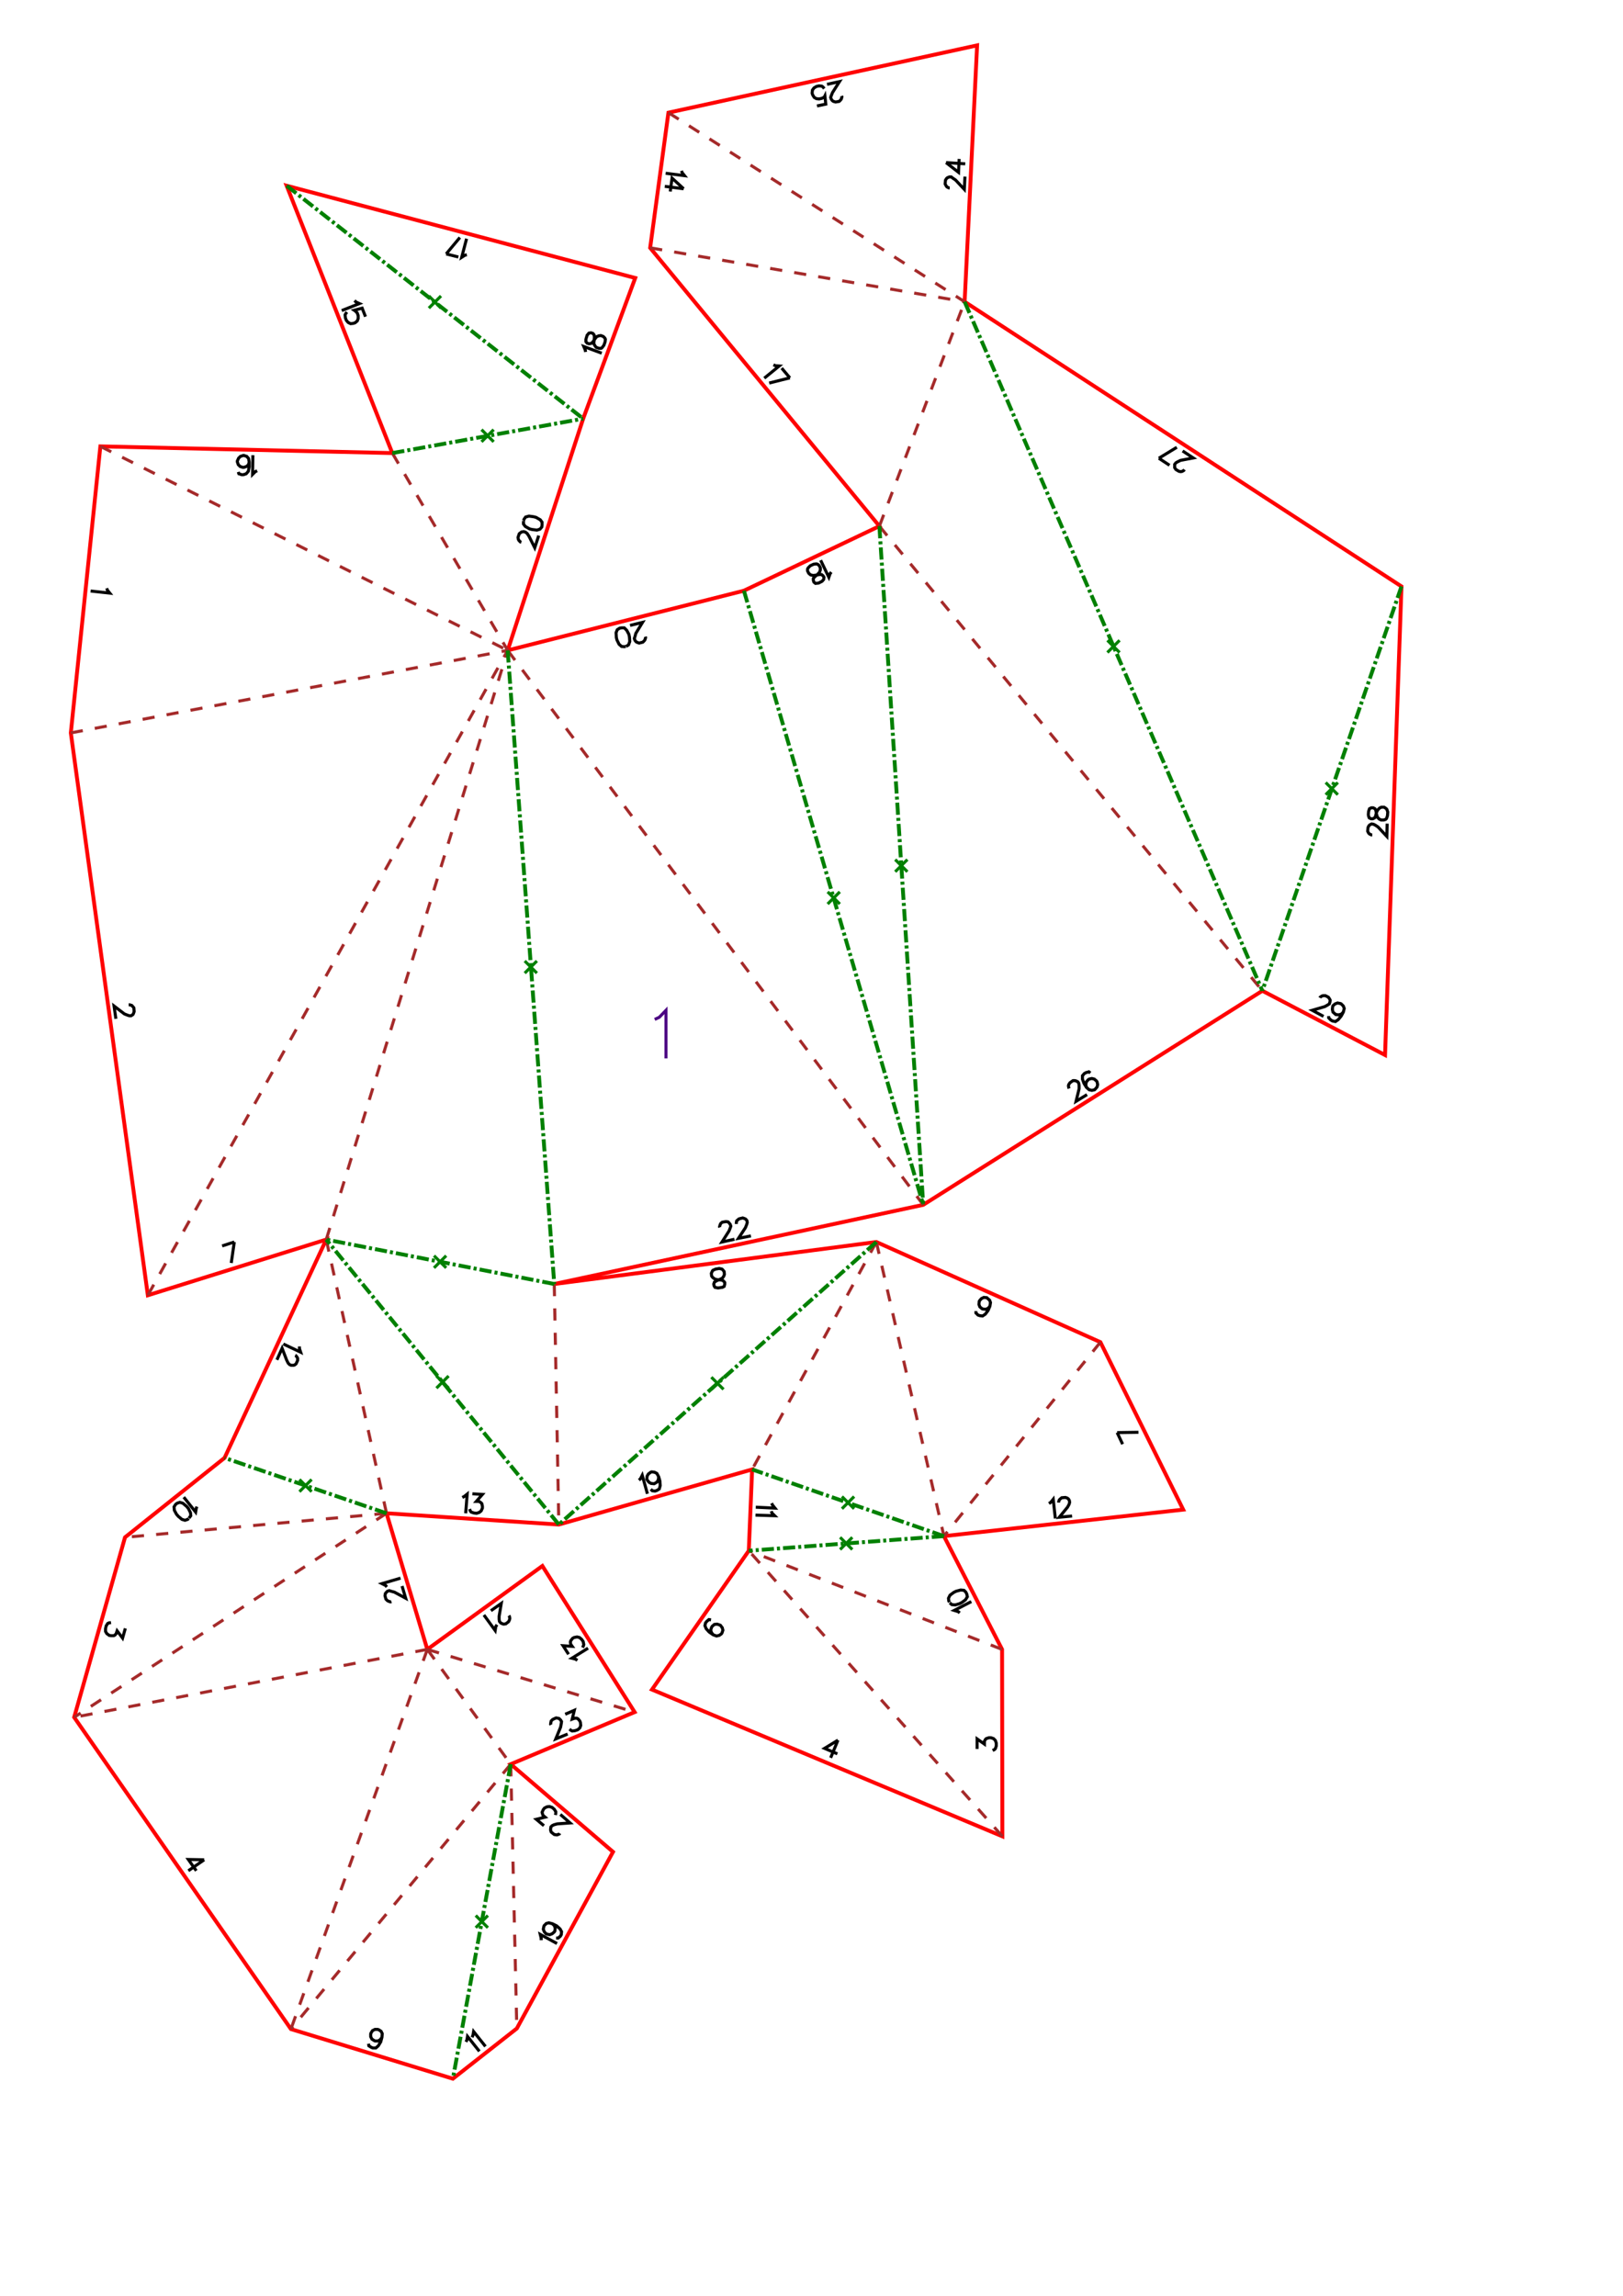 <?xml version="1.0" encoding="UTF-8" standalone="no"?>
<svg
   height="841.89pt"
   viewBox="0 0 533 754"
   width="595.276pt"
   version="1.1"
   id="svg1"
   sodipodi:docname="taureau278_P40_A4x8.svg"
   inkscape:version="1.3 (0e150ed6c4, 2023-07-21)"
   xmlns:inkscape="http://www.inkscape.org/namespaces/inkscape"
   xmlns:sodipodi="http://sodipodi.sourceforge.net/DTD/sodipodi-0.dtd"
   xmlns="http://www.w3.org/2000/svg"
   xmlns:svg="http://www.w3.org/2000/svg">
  <defs
     id="defs1" />
  <sodipodi:namedview
     id="namedview1"
     pagecolor="#ffffff"
     bordercolor="#000000"
     borderopacity="0.25"
     inkscape:showpageshadow="2"
     inkscape:pageopacity="0.0"
     inkscape:pagecheckerboard="0"
     inkscape:deskcolor="#d1d1d1"
     inkscape:document-units="mm"
     showgrid="false"
     inkscape:zoom="0.50252742"
     inkscape:cx="5224.5905"
     inkscape:cy="498.48026"
     inkscape:window-width="1920"
     inkscape:window-height="1057"
     inkscape:window-x="-8"
     inkscape:window-y="-8"
     inkscape:window-maximized="1"
     inkscape:current-layer="svg1" />
  <style
     type="text/css"
     id="style1"><![CDATA[
			path {
				fill: none;
			}
		]]></style>
  <g
     id="page_001">
    <path
       d="m 236.4,403.1 -0.1,-0.2 0.2,-0.7 0.2,-0.4 0.5,-0.4 1.2,-0.2 0.7,0.1 0.3,0.3 0.4,0.5 0.2,0.6 -0.2,0.6 -0.4,1 -2.3,3.6 4.1,-0.9 m 0.6,-5 v -0.3 l 0.1,-0.7 0.3,-0.3 0.5,-0.4 1.2,-0.3 0.6,0.2 0.4,0.2 0.4,0.5 0.1,0.6 -0.2,0.7 -0.4,1 -2.3,3.5 4.1,-0.8 m -9.6,17 0.8,-0.4 0.2,-0.7 v -0.6 l -0.4,-0.5 -0.6,-0.3 -1.3,-0.1 -0.9,-0.2 -0.7,-0.5 -0.4,-0.5 -0.1,-0.9 0.3,-0.7 0.2,-0.3 0.9,-0.4 1.2,-0.2 0.9,0.2 0.3,0.3 0.4,0.5 0.1,0.9 -0.2,0.6 -0.5,0.7 -0.9,0.4 -1.1,0.5 -0.6,0.4 -0.2,0.6 0.1,0.6 0.3,0.5 1,0.2 1.3,-0.2 m -85.3,69 0.6,-0.3 1,-0.8 -0.5,6.3 m 2.2,-6.4 3.3,0.2 -2,2.3 h 0.9 l 0.6,0.4 0.3,0.3 0.2,0.9 v 0.6 l -0.4,0.9 -0.6,0.5 -0.9,0.3 -0.9,-0.1 -0.9,-0.3 -0.3,-0.4 -0.2,-0.6 M 98.3,442.2 v 0.7 l 0.4,1.2 -5.7,-2.7 m 3.9,3.7 0.2,0.1 0.4,0.5 0.2,0.4 v 0.7 l -0.5,1.1 -0.5,0.4 -0.4,0.1 h -0.7 l -0.5,-0.2 -0.5,-0.5 -0.5,-1 -1.5,-3.9 -1.7,3.8 m -26.3,48.2 -0.2,0.6 -0.2,1.2 -3.9,-4.9 m 1.7,6.9 0.6,-0.8 -0.1,-1 -0.7,-1.4 -0.6,-0.7 -1.2,-1 -1,-0.3 -0.9,0.3 -0.5,0.4 -0.5,0.8 0.1,1.1 0.7,1.3 0.6,0.7 1.2,1 1,0.3 0.9,-0.3 0.3,-0.3 m -20.8,36.1 -0.9,3.2 -1.8,-2.4 -0.3,0.9 -0.4,0.5 -0.4,0.2 h -0.9 l -0.6,-0.1 -0.8,-0.6 -0.4,-0.7 v -0.9 l 0.2,-0.9 0.5,-0.8 0.4,-0.2 0.7,-0.1 m 173.4,-46.8 0.5,-0.4 0.6,-1.2 1.7,6.1 m 3.7,-5.6 -0.1,0.9 -0.4,0.8 -0.8,0.5 -0.2,0.1 -1,-0.1 -0.7,-0.4 -0.6,-0.8 -0.1,-0.2 0.1,-1 0.4,-0.7 0.8,-0.6 0.3,-0.1 0.9,0.1 0.8,0.4 0.6,1.1 0.4,1.4 0.1,1.5 -0.3,1.1 -0.8,0.5 -0.6,0.2 -0.9,-0.1 -0.5,-0.5 m -85.2,36.9 -0.3,0.1 -0.6,-0.2 -0.4,-0.2 -0.5,-0.5 -0.3,-1.1 0.1,-0.7 0.2,-0.3 0.5,-0.5 0.6,-0.2 0.6,0.2 1.1,0.3 3.7,2 -1.2,-4 m -5,0.3 -0.4,-0.5 -1.2,-0.6 6.1,-1.8 m -64.5,92.5 -5.2,-0.1 2.6,3.7 m 2.6,-3.6 -5.2,3.6 m 63.6,54.7 -0.6,0.8 -0.7,0.4 h -1 l -0.2,-0.1 -0.8,-0.5 -0.4,-0.8 V 668 l 0.1,-0.3 0.5,-0.8 0.8,-0.4 h 0.9 l 0.3,0.1 0.8,0.5 0.4,0.8 -0.1,1.2 -0.4,1.5 -0.8,1.3 -0.8,0.7 h -1 l -0.5,-0.2 -0.8,-0.5 -0.1,-0.7 m 32,-0.6 0.3,-0.6 0.2,-1.2 3.9,4.9 m -2.4,-4.6 0.3,-0.7 0.2,-1.2 3.9,4.9 m 52.5,-463 0.1,0.3 -0.2,0.7 -0.2,0.3 -0.5,0.5 -1.2,0.3 -0.6,-0.2 -0.4,-0.2 -0.4,-0.5 -0.2,-0.6 0.2,-0.6 0.3,-1.1 2.2,-3.6 -4.1,1 m -1.3,6.9 0.8,-0.5 0.4,-1.1 -0.1,-1.5 -0.2,-0.9 -0.7,-1.3 -0.8,-0.8 h -0.9 l -0.6,0.1 -0.8,0.5 -0.4,1 0.1,1.6 0.2,0.8 0.7,1.4 0.8,0.7 0.9,0.1 0.5,-0.1 m -21.7,389.8 -0.1,0.2 -0.7,0.3 h -0.4 l -0.6,-0.1 -1,-0.8 -0.2,-0.6 v -0.4 l 0.1,-0.7 0.4,-0.4 0.6,-0.3 1.1,-0.3 4.2,-0.3 -3.2,-2.8 m -5.4,3.7 -2.5,-2.1 2.9,-0.7 -0.7,-0.6 -0.2,-0.6 -0.1,-0.4 0.4,-0.9 0.4,-0.5 0.8,-0.4 0.8,-0.1 0.9,0.3 0.7,0.6 0.5,0.8 v 0.5 l -0.1,0.6 m -4.7,41.1 v -0.7 l -0.3,-1.2 5.5,3 m -1.5,-6.5 0.7,0.7 0.2,0.8 -0.1,0.9 -0.2,0.3 -0.7,0.6 -0.8,0.3 -0.9,-0.2 -0.3,-0.1 -0.6,-0.7 -0.3,-0.8 0.2,-1 0.1,-0.2 0.7,-0.7 0.8,-0.2 1.2,0.3 1.4,0.7 1.1,1 0.5,0.9 -0.1,1 -0.3,0.5 -0.7,0.6 h -0.7 m 90.4,-448.6 -0.4,0.5 -0.4,1.2 -2.7,-5.6 m 0.4,7 0.6,-0.7 0.1,-0.7 -0.3,-0.5 -0.5,-0.4 h -0.7 l -1.2,0.2 -0.9,0.1 -0.8,-0.2 -0.6,-0.5 -0.4,-0.8 v -0.6 l 0.2,-0.4 0.7,-0.7 1.1,-0.5 0.9,-0.1 0.4,0.1 0.5,0.4 0.4,0.8 v 0.7 l -0.3,0.8 -0.7,0.7 -0.9,0.8 -0.4,0.5 v 0.6 l 0.2,0.6 0.5,0.4 1,-0.1 1.2,-0.6 m 81.1,166.6 -0.1,-0.3 -0.1,-0.6 0.1,-0.4 0.4,-0.6 1,-0.7 h 0.6 l 0.4,0.1 0.6,0.3 0.3,0.5 0.1,0.7 v 1.1 l -1,4.1 3.6,-2.2 m 1.1,-7.1 -0.5,-0.4 -1,0.3 -0.5,0.3 -0.6,0.7 v 1.1 l 0.5,1.4 0.8,1.3 0.9,0.8 0.9,0.2 0.9,-0.2 0.2,-0.2 0.6,-0.7 0.2,-0.8 -0.2,-0.9 -0.2,-0.3 -0.7,-0.6 -0.8,-0.2 -0.9,0.2 -0.3,0.2 -0.6,0.7 -0.2,0.9 0.2,0.9 m 32.2,-202.9 -0.2,0.3 -0.5,0.3 -0.5,0.1 -0.6,-0.1 -1,-0.6 -0.4,-0.6 v -0.4 -0.7 l 0.4,-0.5 0.5,-0.3 1,-0.5 4.2,-0.8 -3.5,-2.3 m -7.8,2.4 5.9,-3.6 m -2.4,5.9 -3.5,-2.3 M 254,119.8 l 0.6,0.3 1.3,0.1 -4.9,4 m 8.4,-0.1 -6.8,1.7 m 4.1,-4.9 2.7,3.2 m -35.6,-68 0.2,0.6 0.8,1 -6.2,-0.8 m 5.9,5.1 -3.8,-3.5 -0.6,4.4 m 4.4,-0.9 -6.2,-0.8 m 93.6,0.5 h -0.3 l -0.6,-0.3 -0.3,-0.4 -0.3,-0.6 0.1,-1.2 0.3,-0.5 0.3,-0.3 0.7,-0.3 h 0.6 l 0.5,0.4 0.9,0.6 2.9,3.1 0.2,-4.2 m -6.2,-4.6 4.1,3.2 0.2,-4.4 m -4.3,1.2 6.3,0.4 m -40.6,-22.3 0.1,0.3 -0.2,0.7 -0.2,0.3 -0.5,0.5 -1.2,0.2 -0.7,-0.2 -0.3,-0.2 -0.4,-0.5 -0.2,-0.6 0.2,-0.6 0.4,-1 2.3,-3.6 -4.1,0.9 m -3.3,7.1 2.9,-0.6 -0.3,-2.7 -0.2,0.4 -0.8,0.4 -0.9,0.2 -0.9,-0.1 -0.7,-0.4 -0.5,-0.8 -0.2,-0.6 0.1,-1 0.5,-0.7 0.8,-0.5 0.9,-0.2 0.9,0.1 0.4,0.3 0.4,0.5 m 49.8,401.5 v 0.6 l 0.7,0.7 0.6,0.2 0.9,0.1 0.9,-0.6 0.9,-1.2 0.6,-1.4 0.2,-1.2 -0.3,-0.8 -0.7,-0.6 -0.2,-0.2 -1,-0.1 -0.8,0.4 -0.6,0.7 -0.1,0.2 -0.1,1 0.3,0.8 0.7,0.6 0.2,0.1 1,0.1 0.8,-0.3 0.6,-0.7 m 19.4,64.8 0.6,-0.4 0.8,-1 0.7,6.3 m 1.1,-5.2 v -0.3 l 0.2,-0.6 0.3,-0.3 0.5,-0.4 1.2,-0.1 0.6,0.2 0.4,0.3 0.3,0.5 0.1,0.6 -0.2,0.7 -0.5,0.9 -2.7,3.3 4.2,-0.4 m 14.8,-27.4 7,-0.1 m -5.2,3.9 -1.8,-3.8 m -290,-62.6 -1,6.9 m -3,-5.6 4,-1.3 M 42.2,330 h 0.3 l 0.7,0.2 0.3,0.3 0.4,0.5 0.1,1.2 -0.2,0.6 -0.2,0.4 -0.6,0.4 h -0.6 l -0.6,-0.2 -1,-0.4 -3.4,-2.6 0.6,4.2 m -3,-141.4 0.2,0.6 0.8,1 -6.3,-0.7 m 54.7,-39.5 -0.6,0.3 -0.9,0.9 0.1,-6.3 m -4.8,5.5 0.2,0.6 0.9,0.3 h 0.6 l 0.9,-0.3 0.7,-0.8 0.3,-1.5 v -1.5 l -0.2,-1.2 -0.6,-0.7 -0.9,-0.3 h -0.3 l -0.9,0.3 -0.6,0.6 -0.4,0.9 v 0.3 l 0.3,0.9 0.6,0.6 0.9,0.3 H 80 l 0.9,-0.3 0.6,-0.5 0.3,-0.9 m 171.6,341.9 0.3,0.6 0.8,1 -6.3,-0.3 m 5.1,1.3 0.2,0.6 0.9,0.9 -6.3,-0.2 m 67.1,32.1 -0.5,-0.4 -1.3,-0.4 5.6,-2.9 m -7.1,0.4 0.7,0.6 1.1,0.1 1.4,-0.4 0.8,-0.4 1.2,-0.9 0.6,-1 -0.2,-0.9 -0.3,-0.6 -0.6,-0.6 -1.1,-0.1 -1.5,0.4 -0.8,0.4 -1.2,0.9 -0.5,1 0.1,0.9 0.2,0.4 m 9.1,48.2 v -3.3 l 2.4,1.7 v -0.9 l 0.3,-0.6 0.3,-0.3 0.9,-0.3 h 0.6 l 0.9,0.3 0.6,0.6 0.3,0.9 v 0.9 l -0.3,0.9 -0.3,0.3 -0.6,0.3 m -91.8,-38 -0.6,-0.8 -0.2,-0.8 0.3,-0.9 0.2,-0.3 0.7,-0.6 0.9,-0.1 0.9,0.3 0.2,0.1 0.6,0.8 0.2,0.8 -0.3,0.9 -0.2,0.3 -0.7,0.5 -0.9,0.2 -1.1,-0.4 -1.3,-0.9 -1,-1.1 -0.4,-1 0.2,-0.9 0.4,-0.5 0.7,-0.6 0.7,0.1 m 41.7,39.5 -4.4,2.7 4.2,1.8 m 0.2,-4.5 -2.4,5.8 m -91.9,-10.8 -0.1,-0.2 0.1,-0.7 0.1,-0.4 0.5,-0.5 1.1,-0.5 0.6,0.1 0.4,0.1 0.5,0.5 0.3,0.5 -0.1,0.7 -0.2,1.1 -1.6,3.9 3.9,-1.6 m -0.8,-6.5 3,-1.3 -0.7,2.9 0.8,-0.3 h 0.7 l 0.4,0.2 0.6,0.7 0.2,0.5 0.1,1 -0.3,0.8 -0.7,0.6 -0.9,0.3 -0.9,0.1 -0.4,-0.2 -0.5,-0.4 m 2.6,-22.6 -0.6,-0.4 -1.2,-0.3 5.3,-3.3 m -6.4,2 -1.8,-2.8 3,0.2 -0.5,-0.7 -0.1,-0.7 0.1,-0.4 0.6,-0.8 0.5,-0.3 1,-0.2 0.8,0.2 0.7,0.6 0.5,0.7 0.2,1 -0.1,0.4 -0.3,0.6 m -24.2,-10.5 0.2,0.3 0.1,0.6 -0.1,0.5 -0.3,0.6 -0.9,0.7 -0.7,0.1 -0.4,-0.1 -0.6,-0.3 -0.4,-0.5 -0.1,-0.7 v -1 l 0.7,-4.2 -3.4,2.4 m 2,4.6 -0.4,0.6 -0.2,1.3 -3.7,-5.1 m 12.3,-352.3 -0.3,-0.1 -0.5,-0.5 -0.2,-0.4 -0.1,-0.6 0.4,-1.2 0.5,-0.4 0.3,-0.2 0.7,-0.1 0.6,0.2 0.5,0.4 0.6,0.9 1.9,3.8 1.3,-4 m -5,-4.8 v 1 l 0.6,0.8 1.4,0.8 0.8,0.2 1.6,0.2 1,-0.3 0.6,-0.7 0.1,-0.6 v -1 l -0.6,-0.8 -1.4,-0.8 -0.8,-0.2 -1.5,-0.2 -1.1,0.3 -0.5,0.7 -0.2,0.5 m -55.5,-72.3 0.5,0.5 1.1,0.5 -5.8,2.3 m 7.8,2 -1.1,-2.8 -2.6,0.7 0.3,0.2 0.7,0.7 0.3,0.9 v 0.9 l -0.3,0.8 -0.7,0.6 -0.6,0.2 -0.9,0.1 -0.8,-0.4 -0.6,-0.7 -0.3,-0.8 -0.1,-1 0.2,-0.4 0.4,-0.5 m 39.4,-18.8 -0.6,0.1 -1.1,0.7 1.6,-6.1 m -6.7,5 4.5,-5.4 m -0.5,6.4 -4,-1 m 45.8,32.2 -0.1,-0.6 -0.5,-1.2 5.9,2.2 m -5.2,-4.7 v 0.9 l 0.4,0.5 0.6,0.2 0.7,-0.1 0.5,-0.4 0.7,-1 0.6,-0.8 0.7,-0.3 0.7,-0.1 0.8,0.3 0.5,0.5 0.2,0.4 -0.1,0.9 -0.4,1.1 -0.6,0.8 -0.3,0.2 h -0.7 l -0.9,-0.3 -0.4,-0.5 -0.4,-0.7 0.1,-1 0.1,-1.2 -0.1,-0.7 -0.4,-0.5 -0.6,-0.2 -0.7,0.1 -0.6,0.7 -0.4,1.3 m 258.3,162.8 h -0.3 l -0.6,-0.3 -0.3,-0.3 -0.3,-0.6 0.1,-1.2 0.3,-0.6 0.3,-0.3 0.6,-0.3 0.6,0.1 0.6,0.3 0.9,0.6 2.9,3.1 0.1,-4.2 m -6.2,-2.8 0.3,0.9 0.6,0.3 h 0.6 l 0.6,-0.3 0.3,-0.6 0.3,-1.2 0.4,-0.8 0.6,-0.6 0.6,-0.3 h 0.9 l 0.6,0.4 0.3,0.3 0.3,0.9 -0.1,1.2 -0.3,0.9 -0.3,0.3 -0.6,0.2 h -0.9 l -0.6,-0.3 -0.6,-0.6 -0.3,-1 -0.2,-1.2 -0.3,-0.6 -0.6,-0.3 h -0.6 l -0.6,0.3 -0.3,0.9 -0.1,1.3 m -15.9,59.9 0.1,-0.2 0.6,-0.4 0.4,-0.1 h 0.7 l 1,0.5 0.4,0.6 0.2,0.4 -0.1,0.6 -0.2,0.6 -0.6,0.4 -0.9,0.5 -4.1,1.2 3.7,2 m 6.5,-1.4 -0.7,0.7 -0.8,0.2 -1,-0.1 -0.2,-0.2 -0.7,-0.6 -0.2,-0.9 0.1,-0.9 0.1,-0.3 0.7,-0.6 0.8,-0.3 1,0.2 0.2,0.1 0.7,0.7 0.3,0.8 -0.3,1.2 -0.7,1.3 -1,1.2 -0.9,0.6 -1,-0.2 -0.5,-0.3 -0.7,-0.7 v -0.6"
       id="nums_001"
       stroke="#000000"
       stroke-width="1" />
    <path
       d="m 208.6,91.3 -17.1,46.2 -24.8,76.1 77.6,-19.6 44.5,-21.2 -75.3,-91.4 6,-44.4 101.4,-22.1 -4.1,84.2 143.5,93.5 -5.4,153.9 -40.3,-21.1 -111.4,70.3 -121.2,26 105.8,-13.8 73.6,32.9 27.2,55 -78.6,8.7 19.1,37.2 0.1,61.4 -115.1,-48.2 31.8,-45.6 1.1,-26.7 -63.5,18.1 -56.6,-3.7 13.4,44.7 37.8,-27.4 30.3,48 -40.7,17.1 33.6,28.8 -31.6,58 -21,16.5 L 95.5,666.4 24.3,564 41,504.9 73.7,478.8 107.1,407.1 48.5,425.4 23.2,240.7 32.9,146.6 128.8,148.8 94.1,61 Z"
       id="coupes_001"
       stroke="#ff0000"
       stroke-width="1.27"
       sodipodi:nodetypes="ccccccccccccccccccccccccccccccccccccccccccc" />
    <path
       d="m 107.1,407.1 59.6,-193.5 m 0,0 136.5,182.1 m -121.2,26 1.5,79 M 126.9,497 107.1,407.1 M 126.9,497 41,504.9 M 126.9,497 24.3,564 M 287.8,407.9 247,482.6 M 140.3,541.7 24.3,564 m 116,-22.3 -44.8,124.7 m 44.8,-124.7 27.4,37.7 m 0,0 -72.2,87 m 72.2,-87 2,86.8 M 288.8,172.8 414.6,325.4 m -125.8,-152.6 28,-73.7 m -29,308.8 22.2,96.6 M 213.5,81.4 316.8,99.1 M 219.5,37 316.8,99.1 M 361.4,440.8 310,504.5 M 48.5,425.4 166.7,213.6 M 23.2,240.7 166.7,213.6 m -133.8,-67 133.8,67 m -37.9,-64.8 37.9,64.8 m 162.4,328.1 -83.2,-32.4 m 83.3,93.8 -83.3,-93.8 m -105.6,32.4 68.1,20.6"
       id="plisM_001"
       stroke="#a52a2a"
       stroke-dasharray="4" />
    <path
       d="M 166.7,213.6 182,421.7 m 0,0 -74.9,-14.6 m 76.4,93.6 -76.4,-93.6 m 180.7,0.8 -104.3,92.8 M 126.9,497 73.7,478.8 m 94,100.6 -19,103.3 M 244.3,194 303.2,395.7 M 288.8,172.8 303.2,395.7 M 316.8,99.1 414.6,325.4 M 460.3,192.6 414.6,325.4 M 310,504.5 247,482.6 m 63,21.9 -64.1,4.8 M 128.8,148.8 191.5,137.5 M 94.1,61 l 97.4,76.5"
       id="plisV_001"
       stroke="#008000"
       stroke-dasharray="4, 1, 1, 1"
       stroke-width="1.27" />
    <path
       d="m 172.3,315.6 4,4 m 0,-4 -4,4 m -29.8,92.8 4,4 m 0,-4 -4,4 m 0.8,35.5 4,4 m 0,-4 -4,4 m 90.3,-3.6 4,4 m 0,-4 -4,4 m -135.3,29.6 4,4 m 0,-4 -4,4 m 57.9,139.2 4,4 m 0,-4 -4,4 m 115.6,-340.2 4,4 m 0,-4 -4,4 m 22.2,-14.6 4,4 m 0,-4 -4,4 m 69.7,-76 4,4 m 0,-4 -4,4 m 71.7,42.7 4,4 m 0,-4 -4,4 m -158.9,230.5 4,4 m 0,-4 -4,4 m -0.6,9.4 4,4 m 0,-4 -4,4 m -117.8,-367.8 4,4 m 0,-4 -4,4 m -17.3,-47.9 4,4 m 0,-4 -4,4"
       id="marqueV_001"
       stroke="#008000" />
    <path
       d="m 215,334.8 1.5,-0.7 2.2,-2.3 v 15.8"
       id="titre_1"
       stroke="#4b0082" />
  </g>
  <g
     id="page_002">
    <path
       d="m 707.2,347.1 5.1,0.7 -2,-4 m -3.1,3.3 5.7,-2.9 m -7.6,-1.1 0.7,0.6 1,0.2 1.5,-0.4 0.8,-0.5 1.2,-0.9 0.5,-0.9 -0.1,-1 -0.3,-0.5 -0.6,-0.7 -1.1,-0.1 -1.5,0.4 -0.8,0.4 -1.2,1 -0.5,0.9 0.1,0.9 0.2,0.4 m -119.4,-3.4 -4.2,-3.1 -0.1,4.5 m 4.3,-1.4 -6.3,-0.2 m 4.7,2.7 0.3,0.6 0.9,1 -6.3,-0.2 m -2.1,99.5 -3.7,-3.5 -0.6,4.4 m 4.3,-0.9 -6.2,-0.9 m 5.7,4.1 -0.5,3.3 -2.1,-2.1 -0.1,0.9 -0.4,0.5 -0.3,0.3 -1,0.1 h -0.6 l -0.8,-0.5 -0.5,-0.6 -0.2,-1 0.1,-0.9 0.5,-0.8 0.3,-0.3 0.6,-0.2 m 21.6,25.5 2.9,-1.5 -0.4,2.9 0.8,-0.4 h 0.6 l 0.4,0.1 0.7,0.7 0.3,0.5 0.2,0.9 -0.3,0.8 -0.6,0.7 -0.8,0.5 -0.9,0.1 -0.4,-0.1 -0.6,-0.4 m 5.9,-8.9 0.3,6.9 m -4,-4.9 3.7,-2 m 65.2,-186.3 -2.5,2.2 -0.2,-3 -0.7,0.6 -0.7,0.2 h -0.4 l -0.8,-0.5 -0.4,-0.4 -0.4,-0.9 v -0.8 l 0.5,-0.9 0.7,-0.6 0.8,-0.4 0.5,0.1 0.6,0.2 m -4.8,8.4 -0.4,-0.8 v -0.9 l 0.5,-0.8 0.2,-0.2 0.9,-0.4 0.8,0.1 0.9,0.4 0.2,0.2 0.3,0.9 v 0.9 l -0.5,0.8 -0.2,0.2 -0.9,0.4 -0.8,-0.1 -1,-0.7 -1,-1.1 -0.8,-1.3 -0.2,-1 0.5,-0.9 0.4,-0.4 0.9,-0.4 0.6,0.3 m 18.8,8.5 5.1,0.8 -2,-4 m -3.1,3.2 5.6,-2.8 m -8.2,-2.4 5.1,0.8 -2,-4 m -3.1,3.2 5.7,-2.8 m 42.7,178.5 0.1,-3.3 2.4,1.9 V 456 l 0.3,-0.6 0.3,-0.3 0.9,-0.3 h 0.6 l 0.9,0.3 0.6,0.6 0.3,0.9 -0.1,0.9 -0.3,0.9 -0.3,0.3 -0.6,0.3 m -5,-8.6 4.2,3.1 0.1,-4.5 m -4.3,1.4 6.3,0.2 m -97.9,123.6 1.9,2.7 -3,-0.1 0.5,0.7 0.1,0.7 v 0.4 l -0.6,0.8 -0.5,0.3 -0.9,0.3 -0.8,-0.1 -0.8,-0.6 -0.5,-0.8 -0.3,-0.9 0.1,-0.4 0.3,-0.6 m 8.6,5 0.3,-0.6 -0.3,-0.9 -0.3,-0.5 -0.8,-0.6 h -1.1 l -1.4,0.6 -1.2,0.9 -0.8,0.9 -0.2,0.9 0.3,0.9 0.2,0.2 0.7,0.6 0.9,0.1 0.9,-0.2 0.2,-0.2 0.6,-0.8 0.2,-0.8 -0.3,-0.9 -0.2,-0.2 -0.8,-0.6 -0.8,-0.2 -0.9,0.3 m -5.8,-88.1 -1.8,2.8 -1,-2.8 -0.5,0.7 -0.6,0.3 -0.4,0.1 -0.9,-0.2 -0.5,-0.4 -0.6,-0.7 -0.2,-0.8 0.3,-0.9 0.5,-0.8 0.7,-0.6 0.4,-0.1 0.7,0.1 m -1,10.7 -3.5,-6 m 5.9,2.5 -2.4,3.5 m 112.7,67.2 -1,-3.2 2.8,1.1 -0.2,-0.9 0.1,-0.7 0.2,-0.3 0.8,-0.6 0.6,-0.1 h 0.9 l 0.8,0.4 0.5,0.8 0.3,0.9 -0.1,0.9 -0.2,0.4 -0.5,0.4 m -5.1,-4.6 -0.3,0.1 -0.6,-0.1 -0.4,-0.2 -0.4,-0.5 -0.4,-1.2 0.1,-0.6 0.2,-0.4 0.5,-0.5 0.6,-0.1 0.7,0.1 1,0.3 3.7,2.1 -1.2,-4.1 m -24.7,109.8 -0.3,-0.1 -0.4,-0.5 -0.2,-0.4 v -0.7 l 0.4,-1.1 0.5,-0.4 0.4,-0.2 h 0.7 l 0.6,0.2 0.4,0.5 0.6,0.9 1.6,3.9 1.6,-3.9 m -4.8,-4.8 v 0.9 l 0.4,0.5 0.6,0.3 0.6,-0.1 0.5,-0.4 0.8,-1 0.6,-0.7 0.8,-0.4 h 0.6 l 0.9,0.3 0.4,0.5 0.2,0.4 -0.1,1 -0.5,1.1 -0.6,0.7 -0.4,0.2 h -0.6 l -0.9,-0.3 -0.4,-0.5 -0.3,-0.8 v -1 l 0.2,-1.2 v -0.6 l -0.5,-0.6 -0.5,-0.2 -0.7,0.1 -0.6,0.7 -0.5,1.2 M 663,685 l -0.6,3.2 -2,-2.2 -0.2,0.8 -0.4,0.6 -0.4,0.2 -0.9,0.1 -0.6,-0.1 -0.8,-0.5 -0.5,-0.7 -0.1,-0.9 0.2,-0.9 0.4,-0.8 0.4,-0.3 0.7,-0.1 m 3.5,8 -0.1,-0.9 -0.8,-0.8 -1.4,-0.6 -0.9,-0.2 H 657 l -1,0.4 -0.5,0.8 -0.1,0.6 0.1,1 0.8,0.7 1.4,0.6 0.9,0.2 h 1.5 l 1,-0.4 0.5,-0.8 0.1,-0.5 m -0.1,38.4 3.3,-0.4 -1.6,2.6 0.9,-0.1 0.6,0.3 0.4,0.2 0.3,0.9 0.1,0.6 -0.2,0.9 -0.6,0.7 -0.8,0.4 h -0.9 l -0.9,-0.2 -0.4,-0.2 -0.3,-0.6 m 4.9,-4.2 0.5,-0.3 0.9,-1 0.5,6.3 m -101.8,-487.5 1.4,2.9 -2.9,-0.5 0.4,0.8 v 0.6 l -0.1,0.5 -0.7,0.6 -0.6,0.3 -0.9,0.1 -0.8,-0.3 -0.7,-0.6 -0.4,-0.8 -0.1,-1 0.1,-0.4 0.4,-0.5 m 7.7,3.9 -0.7,-0.7 h -0.7 l -0.5,0.3 -0.4,0.5 v 0.7 l 0.2,1.2 0.2,0.9 -0.3,0.8 -0.4,0.5 -0.8,0.4 h -0.7 l -0.4,-0.1 -0.7,-0.7 -0.5,-1 -0.1,-1 0.1,-0.4 0.4,-0.5 0.8,-0.4 h 0.7 l 0.8,0.3 0.7,0.6 0.8,1 0.5,0.4 h 0.7 l 0.5,-0.3 0.4,-0.5 -0.1,-1 -0.6,-1.2 m 74.9,18.9 1.9,-2.7 0.9,2.9 0.5,-0.8 0.6,-0.3 h 0.5 l 0.9,0.2 0.5,0.4 0.5,0.7 0.2,0.9 -0.3,0.9 -0.5,0.7 -0.8,0.6 -0.4,0.1 -0.7,-0.1 m 2.9,-9.3 0.6,0.7 0.1,0.9 -0.3,0.9 -0.1,0.2 -0.8,0.6 -0.8,0.1 -0.9,-0.2 -0.3,-0.2 -0.5,-0.8 -0.2,-0.8 0.3,-0.9 0.2,-0.3 0.7,-0.5 0.9,-0.2 1.1,0.5 1.2,0.8 1.1,1.2 0.4,1 -0.3,0.9 -0.3,0.5 -0.8,0.5 -0.7,-0.1 m -75.2,-104.5 -1.3,3 -1.5,-2.6 -0.4,0.8 -0.5,0.4 -0.4,0.2 -0.9,-0.1 -0.6,-0.3 -0.7,-0.6 -0.3,-0.8 0.1,-1 0.4,-0.8 0.6,-0.7 0.4,-0.1 h 0.7 m 1,10.2 1.2,-2.7 -2.3,-1.4 0.1,0.4 -0.1,0.9 -0.3,0.8 -0.7,0.7 -0.8,0.3 -0.9,-0.1 -0.6,-0.2 -0.7,-0.6 -0.3,-0.8 0.1,-1 0.4,-0.8 0.6,-0.7 0.4,-0.2 h 0.7 m 91.8,64.8 3.7,3.6 0.7,-4.4 m -4.4,0.8 6.2,1 m -5.3,-6.7 3.7,3.6 0.7,-4.4 m -4.4,0.8 6.2,1 m 2.7,-60.7 3.7,3.5 0.6,-4.4 m -4.3,0.9 6.2,0.9 m -5.5,-5.3 0.1,0.9 0.9,0.7 1.4,0.5 0.9,0.2 1.5,-0.1 1,-0.5 0.4,-0.8 0.1,-0.6 -0.2,-0.9 -0.8,-0.8 -1.4,-0.5 -0.9,-0.1 -1.5,0.1 -1,0.4 -0.4,0.9 -0.1,0.4 M 624.8,64 l -1.5,2.9 -1.3,-2.6 -0.4,0.8 -0.6,0.4 -0.4,0.1 -0.9,-0.1 -0.5,-0.3 -0.7,-0.6 -0.3,-0.8 0.1,-1 0.4,-0.8 0.7,-0.7 0.4,-0.1 h 0.7 m 0.6,10.3 1.3,-2.7 -2.3,-1.5 0.2,0.4 -0.1,0.9 -0.4,0.9 -0.7,0.6 -0.8,0.3 -1,-0.1 -0.5,-0.3 -0.7,-0.6 -0.2,-0.9 0.1,-0.9 0.4,-0.8 0.6,-0.7 0.4,-0.1 h 0.7 m 59.5,-26.5 -3,-1.4 2.6,-1.4 -0.8,-0.4 -0.4,-0.5 -0.1,-0.4 0.1,-0.9 0.2,-0.6 0.7,-0.7 0.8,-0.2 0.9,0.1 0.8,0.3 0.7,0.7 0.2,0.4 v 0.7 m -8.4,1.7 1,0.1 0.5,-0.4 0.2,-0.6 v -0.6 l -0.4,-0.6 -1,-0.7 -0.6,-0.7 -0.3,-0.8 -0.1,-0.7 0.4,-0.8 0.6,-0.4 0.3,-0.1 1,0.1 1.1,0.5 0.7,0.6 0.1,0.4 v 0.7 l -0.3,0.8 -0.6,0.4 -0.8,0.3 -0.9,-0.1 -1.2,-0.2 h -0.7 l -0.5,0.4 -0.3,0.6 v 0.6 l 0.7,0.7 1.3,0.6 m 63.4,135.7 2,2.6 -3,0.1 0.6,0.7 0.1,0.6 v 0.4 l -0.5,0.8 -0.5,0.4 -0.9,0.3 h -0.8 l -0.8,-0.6 -0.6,-0.7 -0.3,-0.9 V 176 l 0.3,-0.6 m 9.3,3.4 -5.1,0.3 2.8,3.5 m 2.3,-3.8 -4.9,4 m 37.3,-3.1 0.2,-3.3 2.3,1.9 0.1,-0.9 0.3,-0.5 0.3,-0.3 0.9,-0.3 h 0.6 l 0.9,0.4 0.6,0.6 0.2,0.9 v 0.9 l -0.4,0.9 -0.3,0.3 -0.6,0.3 m -4.8,-6.2 0.2,-3.3 2.3,1.9 v -0.9 l 0.4,-0.6 0.3,-0.3 0.9,-0.2 h 0.6 l 0.9,0.4 0.6,0.6 0.2,0.9 v 0.9 l -0.4,0.9 -0.3,0.3 -0.6,0.2 m -12.1,-125.7 2.5,-4.5 -4.4,0.5 m 1.9,4 -0.7,-6.3 m -2,5.1 -0.6,0.4 -0.8,1 -0.7,-6.3 m 28.4,30.1 3,4.3 1.5,-4.3 m -4.5,0 5.9,2.2 m -3.3,-4.6 -0.3,-0.1 -0.5,-0.5 -0.2,-0.4 v -0.7 l 0.4,-1.1 0.5,-0.5 0.3,-0.1 0.7,-0.1 0.6,0.2 0.4,0.5 0.7,0.8 1.8,3.9 1.4,-4 m 192.8,88.1 4.3,5.5 m -6.2,-1.8 1.9,-3.7 m 2.3,-4.7 4.3,5.5 m -6.2,-1.7 1.9,-3.8 m -89.5,56.9 -1.4,6.9 m -2.7,-5.9 4.1,-1 m 2.6,-0.6 -0.8,0.5 -0.2,0.7 0.2,0.6 0.4,0.5 0.7,0.1 h 1.2 l 0.9,0.1 0.8,0.5 0.4,0.5 0.2,0.8 -0.1,0.7 -0.3,0.4 -0.8,0.5 -1.1,0.2 h -1 l -0.3,-0.3 -0.5,-0.5 -0.2,-0.8 0.2,-0.7 0.4,-0.7 0.8,-0.5 1.1,-0.6 0.5,-0.4 0.2,-0.7 -0.2,-0.6 -0.4,-0.5 -0.9,-0.1 -1.4,0.4 m -114.6,3.5 -6,-3.5 m 6.3,-0.7 -0.3,4.2 m -2.5,4.9 -0.9,-0.4 -0.5,-0.6 -0.3,-1 0.1,-0.3 0.3,-0.8 0.7,-0.6 0.9,-0.2 h 0.3 l 0.9,0.4 0.5,0.6 0.2,1 v 0.3 l -0.3,0.8 -0.7,0.6 -1.2,0.2 -1.5,-0.1 -1.5,-0.5 -0.8,-0.6 -0.3,-1 0.1,-0.6 0.4,-0.8 0.6,-0.3 m 100.6,57.2 1,0.2 0.5,-0.4 0.3,-0.6 v -0.6 l -0.4,-0.6 -0.9,-0.8 -0.7,-0.7 -0.3,-0.8 v -0.6 l 0.5,-0.8 0.5,-0.4 0.4,-0.2 0.9,0.2 1.1,0.5 0.7,0.7 0.1,0.4 v 0.7 l -0.4,0.8 -0.6,0.4 -0.8,0.2 -0.9,-0.1 -1.2,-0.3 h -0.7 l -0.5,0.4 -0.3,0.5 v 0.7 l 0.7,0.7 1.2,0.6 m -5.2,-2.7 0.9,0.2 1,-0.5 0.9,-1.2 0.4,-0.8 0.5,-1.5 -0.2,-1.1 -0.6,-0.7 -0.6,-0.2 -0.9,-0.2 -0.9,0.5 -1,1.2 -0.4,0.8 -0.4,1.5 0.1,1.1 0.7,0.7 0.4,0.2 m 15.2,91.8 -0.1,1 0.4,0.5 0.5,0.3 0.7,-0.1 0.5,-0.4 0.8,-0.9 0.7,-0.7 0.8,-0.3 h 0.6 l 0.8,0.4 0.5,0.5 0.1,0.4 -0.1,1 -0.5,1 -0.7,0.7 -0.4,0.2 h -0.7 l -0.8,-0.4 -0.4,-0.5 -0.3,-0.8 0.1,-1 0.3,-1.2 v -0.7 l -0.4,-0.5 -0.6,-0.2 h -0.6 l -0.7,0.6 -0.6,1.3 m 3,-3 v -0.6 l -0.5,-1.2 5.7,2.7 m -123.2,-73.9 -0.1,-1 -0.4,-0.5 -0.6,-0.1 -0.7,0.1 -0.4,0.5 -0.7,1 -0.5,0.8 -0.8,0.4 -0.6,0.1 -0.9,-0.3 -0.5,-0.4 -0.2,-0.4 v -1 l 0.3,-1.1 0.6,-0.8 0.4,-0.2 0.6,-0.1 0.9,0.3 0.5,0.4 0.4,0.8 v 0.9 l -0.1,1.3 0.1,0.6 0.5,0.5 0.6,0.2 0.7,-0.1 0.5,-0.8 0.4,-1.3 m -2.8,3.9 0.3,0.1 0.5,0.4 0.2,0.4 0.1,0.7 -0.3,1.1 -0.5,0.5 -0.4,0.2 -0.6,0.1 -0.6,-0.2 -0.5,-0.4 -0.7,-0.9 -2,-3.7 -1.2,4 m 24.9,76.1 -0.6,-0.7 -0.6,-0.1 -0.6,0.2 -0.5,0.5 v 0.7 l 0.1,1.2 0.1,0.9 -0.4,0.8 -0.5,0.5 -0.8,0.3 h -0.7 l -0.3,-0.2 -0.6,-0.8 -0.5,-1.1 v -0.9 l 0.2,-0.4 0.4,-0.5 0.9,-0.3 h 0.6 l 0.8,0.4 0.6,0.7 0.7,1 0.5,0.5 0.7,0.1 0.5,-0.3 0.5,-0.4 -0.1,-1 -0.4,-1.3 m 2.7,7.1 -1.1,-2.8 -2.6,0.7 0.3,0.2 0.6,0.7 0.4,0.9 v 0.9 l -0.3,0.8 -0.8,0.6 -0.5,0.2 h -1 l -0.8,-0.3 -0.6,-0.8 -0.3,-0.8 v -0.9 l 0.2,-0.4 0.4,-0.5 m 2.7,110.7 0.3,-0.9 -0.3,-0.6 -0.5,-0.4 -0.7,-0.1 -0.6,0.4 -0.9,0.8 -0.8,0.5 -0.8,0.2 -0.7,-0.1 -0.7,-0.5 -0.3,-0.6 -0.1,-0.4 0.3,-0.9 0.6,-1 0.8,-0.6 0.4,-0.1 0.7,0.1 0.7,0.5 0.3,0.6 0.2,0.9 -0.3,0.9 -0.4,1.1 -0.1,0.7 0.3,0.6 0.5,0.3 0.7,0.1 0.7,-0.5 0.8,-1.1 m -4.6,6.6 -3.5,-6.1 m 5.9,2.6 -2.4,3.5 m -32.6,98.3 -0.8,-0.4 -0.6,-0.6 -0.2,-1 v -0.3 l 0.4,-0.8 0.7,-0.6 0.9,-0.2 h 0.3 l 0.9,0.4 0.5,0.7 0.2,0.9 v 0.3 l -0.4,0.9 -0.6,0.5 -1.3,0.2 -1.5,-0.1 -1.4,-0.5 -0.9,-0.6 -0.2,-1 0.1,-0.6 0.4,-0.8 0.6,-0.3 m 4.6,8.8 0.3,-3 -2.7,-0.5 0.3,0.3 0.2,0.9 -0.1,0.9 -0.3,0.9 -0.7,0.5 -0.9,0.3 -0.6,-0.1 -0.9,-0.4 -0.5,-0.6 -0.3,-1 0.1,-0.9 0.4,-0.8 0.3,-0.3 0.7,-0.2 m 7.7,94.6 H 764 l -0.8,-0.4 -0.6,-0.7 -0.1,-0.3 v -1 l 0.4,-0.7 0.7,-0.6 0.3,-0.1 h 1 l 0.7,0.3 0.6,0.8 0.1,0.3 v 0.9 l -0.3,0.8 -1.1,0.7 -1.4,0.5 -1.5,0.2 -1,-0.3 -0.6,-0.7 -0.2,-0.6 v -0.9 l 0.4,-0.5 m 7.1,6.3 0.4,-0.4 v -1 l -0.2,-0.6 -0.6,-0.7 -1,-0.3 -1.5,0.3 -1.5,0.5 -1,0.6 -0.4,0.8 0.1,0.9 0.1,0.3 0.5,0.8 0.8,0.3 h 1 l 0.2,-0.1 0.8,-0.6 0.4,-0.7 -0.1,-1 -0.1,-0.3 -0.5,-0.7 -0.8,-0.4 -1,0.1 m 84.5,35.9 -0.4,0.8 -0.7,0.6 -0.9,0.2 -0.3,-0.1 -0.8,-0.4 -0.6,-0.6 -0.2,-1 0.1,-0.3 0.4,-0.8 0.6,-0.6 1,-0.2 0.3,0.1 0.8,0.4 0.6,0.7 0.1,1.2 -0.2,1.5 -0.4,1.4 -0.7,0.8 -1,0.2 h -0.6 l -0.8,-0.4 -0.2,-0.7 m 5.9,-4.7 3.3,0.4 -2.1,2.2 0.9,0.1 0.5,0.3 0.3,0.4 0.2,0.9 -0.1,0.6 -0.4,0.8 -0.6,0.6 -1,0.2 -0.9,-0.1 -0.8,-0.4 -0.3,-0.4 -0.2,-0.6 m 43.7,-13.2 0.8,-0.4 h 0.9 l 0.8,0.5 0.2,0.2 0.4,0.8 v 0.9 l -0.4,0.8 -0.2,0.2 -0.9,0.5 -0.8,-0.1 -0.9,-0.4 -0.2,-0.2 -0.4,-0.9 v -0.8 l 0.7,-1.1 1,-1 1.3,-0.8 1.1,-0.2 0.8,0.4 0.4,0.4 0.5,0.9 -0.3,0.6 m -9.4,-1.8 5.1,-0.8 -3.1,-3.2 m -2,4 4.5,-4.4 m -2.4,-204.2 -0.5,-0.5 -1.1,-0.5 5.9,-2.2 m -5.2,0.8 -0.5,-0.5 -1.1,-0.5 5.9,-2.2 m -7.8,-2.2 1.1,2.9 2.6,-0.7 -0.4,-0.2 -0.6,-0.7 -0.3,-0.9 v -0.9 l 0.3,-0.8 0.8,-0.6 0.5,-0.2 h 1 l 0.8,0.3 0.5,0.8 0.4,0.8 v 1 l -0.2,0.4 -0.4,0.4 m 12.8,196.8 -0.7,0.6 -0.8,0.2 -1,-0.2 -0.2,-0.1 -0.6,-0.8 -0.2,-0.8 0.2,-0.9 0.1,-0.3 0.8,-0.6 0.8,-0.2 0.9,0.2 0.3,0.2 0.6,0.7 0.2,0.8 -0.4,1.2 -0.8,1.3 -1,1.1 -1,0.5 -0.9,-0.2 -0.5,-0.3 -0.6,-0.8 v -0.6 m 9.6,-0.6 -4.7,2 3.8,2.4 m 0.9,-4.4 -3.3,5.4 m 48.3,-29.9 v -0.7 l -0.5,-1.1 5.8,2.5 m -4.3,-3 v -0.7 l -0.5,-1.2 5.8,2.5 m -3.9,-7.3 4.6,5.2 m -6.3,-1.4 1.7,-3.8 m -5.4,-66.9 -0.6,-0.1 -1.3,0.1 4,-4.9 m -4,3.3 -0.7,-0.1 -1.3,0.1 4,-4.9 m -7.2,1.4 -0.2,0.6 0.6,0.8 0.4,0.4 0.9,0.3 1,-0.3 1.2,-0.9 1,-1.2 0.5,-1.1 -0.1,-0.9 -0.5,-0.8 -0.2,-0.2 -0.9,-0.3 -0.9,0.1 -0.8,0.5 -0.2,0.2 -0.3,0.9 0.1,0.9 0.5,0.8 0.2,0.1 0.9,0.4 0.9,-0.1 0.8,-0.5 M 819.6,103.2 814.9,98 m 6.3,1.3 -1.6,3.9 m -1.7,0.4 v 0.7 l 0.5,1.2 -5.8,-2.4 M 925.7,88 v 0.7 l 0.7,0.6 0.6,0.3 0.9,0.1 0.9,-0.6 0.9,-1.3 0.6,-1.4 0.2,-1.2 -0.3,-0.8 -0.7,-0.6 -0.3,-0.1 -0.9,-0.1 -0.8,0.3 -0.7,0.7 -0.1,0.3 -0.1,0.9 0.3,0.8 0.8,0.7 0.2,0.1 1,0.1 0.8,-0.4 0.6,-0.7 m -9.2,0.7 4.4,-2.7 -4.1,-1.7 m -0.3,4.4 2.5,-5.8"
       id="nums_002"
       stroke="#000000"
       stroke-width="1" />
    <path
       d="m 590.7,529.6 50.4,-75.8 -80.1,43.2 14.9,-105.5 3,-99.4 -35.5,-72.1 46.8,-104.2 50.3,-102.6 72.8,33.9 98.8,-11.1 -27.4,76 -6.7,127.1 -91.9,-115 -12.7,86.6 -6.8,44.5 -26.2,36.9 33.5,-30.4 19.9,40.4 39.5,78 -3.2,147.1 19.2,65.9 -58.7,142.4 -47.3,4.3 21.4,-104 z m 335,205.8 -154.9,-18.1 -22.6,-63.8 11.7,-132 57.1,-82.2 -50.8,-133.8 12.7,-40.9 8.6,-104 48.1,-119.2 182.9,78.5 -39.6,79.9 -144.5,34.6 105.4,54.2 -68.1,142.7 45.5,122.7 68.8,56.1 -47.1,108.7 -73.2,-44.6 z"
       id="coupes_002"
       stroke="#ff0000"
       stroke-width="1.27"
       sodipodi:nodetypes="cccccccccccccccccccccccccccccccccccccccccccc" />
    <path
       d="m 641.1,453.8 52.7,-151.7 m -52.7,151.7 -0.7,-161.7 m -64.5,99.4 64.5,-99.4 m 89.7,235.1 -89,-73.4 m 23.6,182 -23.6,-182 m 89,73.4 -65.4,108.6 m 25.9,99.7 -25.9,-99.7 M 543.4,220 l 97,72.1 m -97,-72.1 123.2,35.2 m -76.4,-139.4 76.4,139.4 m -76.4,-139.4 83.2,94.9 m -83.2,-94.9 95.9,8.3 M 640.5,13.2 686.1,124.1 m 27.2,-77 71.4,64.9 m 194.2,87.8 -191.4,-39.2 m 46.9,73.8 -46.9,-73.8 m 84.2,270.7 -92.8,-166.7 m 92.8,166.7 -54.7,8 m 54.7,-8 -6,242.9 m 0,0 L 759.9,521.5 M 865.7,674.2 748.2,653.5 m 117.5,20.7 -94.9,43.1 M 917.2,554 938.9,718.8"
       id="plisM_002"
       stroke="#a52a2a"
       stroke-dasharray="4" />
    <path
       d="m 733.3,380.1 -92.2,73.7 m -0.7,-161.7 53.4,10 m -52.7,151.7 -65.2,-62.3 m 3,-99.4 h 61.5 m 108.9,301 -84.6,42.7 m 48.6,-588.7 -27.2,77 m 27.2,-77 64.7,192 m 9.5,-78.5 231,-40.7 m -184.1,114.5 -55.5,30.2 m 160.9,24 -160.9,-24 M 871.7,431.3 766.2,305.5 M 865.7,674.2 817,439.3 M 917.2,554 865.7,674.2"
       id="plisV_002"
       stroke="#008000"
       stroke-dasharray="4, 1, 1, 1"
       stroke-width="1.27" />
    <path
       d="m 685.2,415 4,4 m 0,-4 -4,4 m -20.1,-123.9 4,4 m 0,-4 -4,4 m -58.6,121.5 4,4 m 0,-4 -4,4 m 1.1,-134.5 4,4 m 0,-4 -4,4 m 97.4,318.3 4,4 m 0,-4 -4,4 m -7.3,-532.8 4,4 m 0,-4 -4,4 m 45.9,53.5 4,4 m 0,-4 -4,4 m 157.4,-6.8 4,4 m 0,-4 -4,4 m -96.3,105.2 4,4 m 0,-4 -4,4 m 52.6,23.1 4,4 m 0,-4 -4,4 m -40.3,87.8 4,4 m 0,-4 -4,4 m 22.3,184.3 4,4 m 0,-4 -4,4 m 50.1,53.4 4,4 m 0,-4 -4,4"
       id="marqueV_002"
       stroke="#008000" />
    <path
       d="M 653.9,340.7 V 340 l 0.7,-1.5 0.8,-0.8 1.5,-0.7 h 3 l 1.5,0.7 0.7,0.8 0.8,1.5 v 1.5 l -0.8,1.5 -1.5,2.2 -7.5,7.5 h 10.5"
       id="titre_2"
       stroke="#4b0082" />
    <path
       d="m 814.2,379.7 h 8.3 l -4.5,6 h 2.2 l 1.5,0.7 0.8,0.8 0.7,2.2 v 1.5 l -0.7,2.3 -1.5,1.5 -2.3,0.7 h -2.2 l -2.3,-0.7 -0.7,-0.8 -0.8,-1.5"
       id="titre_3"
       stroke="#4b0082" />
  </g>
  <g
     id="page_003">
    <path
       d="m 1280.2,32.1 0.2,-1 0.5,-0.7 0.8,-0.4 0.3,-0.1 0.9,0.2 0.7,0.5 0.5,0.8 v 0.3 l -0.1,0.9 -0.5,0.7 -0.8,0.5 h -0.3 l -1,-0.1 -0.7,-0.5 -0.5,-1.1 -0.2,-1.5 v -1.5 l 0.4,-1 0.9,-0.5 0.6,-0.1 0.9,0.2 0.4,0.5 m -4.3,6.2 -3.3,0.6 1.4,-2.7 -0.9,0.2 -0.6,-0.2 -0.4,-0.2 -0.4,-0.9 -0.1,-0.6 0.1,-0.9 0.5,-0.7 0.8,-0.4 0.9,-0.2 0.9,0.1 0.4,0.3 0.4,0.5 m -14.8,120.2 -0.9,0.2 -0.8,-0.3 -0.7,-0.6 -0.1,-0.3 -0.2,-0.9 0.3,-0.9 0.6,-0.6 0.3,-0.2 1,-0.1 0.8,0.2 0.6,0.7 0.2,0.3 0.1,0.9 -0.2,0.8 -1,0.8 -1.3,0.7 -1.5,0.4 -1,-0.1 -0.7,-0.6 -0.3,-0.6 -0.1,-0.9 0.4,-0.6 m 5.8,2.9 0.3,-0.1 h 0.7 l 0.4,0.1 0.5,0.4 0.6,1.1 v 0.6 l -0.1,0.4 -0.4,0.6 -0.6,0.3 h -0.6 l -1.1,-0.1 -4.1,-1.3 2,3.7 m 48.6,-40.2 0.9,-0.3 0.8,0.2 0.8,0.6 0.2,0.2 0.2,0.9 -0.1,0.9 -0.6,0.7 -0.2,0.2 -1,0.2 -0.8,-0.1 -0.8,-0.6 -0.1,-0.2 -0.3,-0.9 0.2,-0.9 0.8,-0.9 1.2,-0.8 1.4,-0.7 h 1.1 l 0.8,0.6 0.3,0.5 0.3,0.9 -0.4,0.6 m -5.9,-1.6 -0.6,-0.3 -1.2,-0.2 5.1,-3.6 m 48.8,59.6 0.8,-0.5 0.9,-0.1 0.9,0.3 0.2,0.2 0.5,0.8 0.1,0.9 -0.3,0.8 -0.2,0.3 -0.8,0.5 -0.8,0.1 -0.9,-0.3 -0.3,-0.2 -0.5,-0.8 -0.1,-0.9 0.5,-1.1 1,-1.2 1.2,-1 1,-0.3 0.9,0.3 0.4,0.4 0.6,0.8 -0.2,0.7 m -8.5,0.1 0.9,0.3 1.1,-0.3 1.1,-1 0.6,-0.7 0.7,-1.3 0.1,-1.1 -0.5,-0.8 -0.5,-0.4 -0.9,-0.3 -1,0.3 -1.2,1 -0.6,0.7 -0.7,1.3 -0.1,1.1 0.6,0.8 0.3,0.3 m -40.6,62.5 -0.8,-0.5 -0.7,0.2 -0.4,0.4 -0.3,0.7 0.2,0.6 0.6,1.1 0.4,0.8 v 0.9 l -0.2,0.6 -0.7,0.6 -0.6,0.2 h -0.4 l -0.9,-0.4 -0.8,-0.9 -0.4,-0.9 v -0.4 l 0.3,-0.6 0.6,-0.6 0.7,-0.2 h 0.8 l 0.8,0.4 1.1,0.7 0.6,0.2 0.6,-0.1 0.5,-0.5 0.2,-0.6 -0.4,-0.8 -0.9,-1 m 3.9,7.2 -0.9,0.4 -0.8,-0.1 -0.9,-0.4 -0.2,-0.2 -0.4,-0.9 0.1,-0.8 0.4,-0.9 0.2,-0.2 0.9,-0.4 h 0.8 l 0.9,0.5 0.2,0.2 0.4,0.9 -0.1,0.8 -0.6,1.1 -1.1,1 -1.3,0.8 -1.1,0.2 -0.8,-0.5 -0.4,-0.4 -0.4,-0.9 0.2,-0.6 m 121.9,-37.9 1,-0.2 0.3,-0.5 0.1,-0.6 -0.2,-0.7 -0.5,-0.4 -1.2,-0.4 -0.8,-0.4 -0.6,-0.7 -0.2,-0.6 0.2,-0.9 0.3,-0.6 0.4,-0.2 0.9,-0.2 1.2,0.1 0.8,0.5 0.3,0.3 0.2,0.6 -0.1,0.9 -0.4,0.6 -0.7,0.5 -0.9,0.2 -1.2,0.1 -0.7,0.2 -0.3,0.6 -0.1,0.6 0.2,0.6 0.8,0.4 1.4,0.2 m -5.5,-0.7 1,-0.2 0.3,-0.6 0.1,-0.6 -0.2,-0.6 -0.5,-0.4 -1.2,-0.4 -0.8,-0.5 -0.6,-0.6 -0.2,-0.7 0.1,-0.9 0.4,-0.5 0.4,-0.3 0.9,-0.1 1.2,0.1 0.8,0.4 0.3,0.4 0.2,0.6 -0.1,0.9 -0.4,0.6 -0.7,0.5 -0.9,0.1 -1.2,0.2 -0.7,0.2 -0.3,0.5 -0.1,0.6 0.2,0.7 0.8,0.4 1.4,0.2 m 42.1,21 0.5,0.8 0.6,0.2 0.6,-0.1 0.6,-0.4 0.2,-0.6 v -1.3 l 0.2,-0.9 0.5,-0.7 0.5,-0.4 0.9,-0.2 0.6,0.2 0.4,0.3 0.4,0.8 0.2,1.2 -0.1,0.9 -0.2,0.4 -0.6,0.4 -0.9,0.1 -0.6,-0.2 -0.7,-0.4 -0.5,-0.9 -0.5,-1.1 -0.4,-0.5 -0.6,-0.2 -0.6,0.1 -0.5,0.4 -0.2,0.9 0.3,1.4 m -0.5,-7.7 -0.5,0.4 -0.2,1 0.1,0.5 0.5,0.9 1,0.4 h 1.5 l 1.5,-0.2 1.1,-0.6 0.5,-0.6 0.1,-1 v -0.3 l -0.5,-0.8 -0.7,-0.5 -0.9,-0.1 h -0.3 l -0.8,0.5 -0.5,0.7 -0.2,0.9 0.1,0.3 0.4,0.8 0.7,0.5 1,0.2 m -111,90.4 -0.7,-0.6 h -0.7 l -0.5,0.3 -0.4,0.5 v 0.7 l 0.3,1.2 0.1,0.9 -0.2,0.8 -0.4,0.6 -0.8,0.4 h -0.7 l -0.4,-0.1 -0.7,-0.7 -0.5,-1 -0.2,-1 0.1,-0.4 0.4,-0.5 0.8,-0.4 0.7,-0.1 0.8,0.3 0.7,0.7 0.8,0.9 0.6,0.4 h 0.6 l 0.6,-0.3 0.4,-0.6 -0.2,-0.9 -0.6,-1.2 m 3.3,6.3 -5.1,-0.7 2.1,4 m 3,-3.3 -5.5,2.9 m 134.9,-8.8 0.6,0.8 0.6,0.1 0.6,-0.2 0.5,-0.4 0.1,-0.7 -0.1,-1.2 v -1 l 0.4,-0.7 0.5,-0.5 0.9,-0.3 0.6,0.1 0.4,0.2 0.6,0.8 0.3,1.1 v 1 l -0.2,0.4 -0.5,0.4 -0.8,0.3 -0.7,-0.1 -0.7,-0.4 -0.6,-0.8 -0.6,-1 -0.5,-0.5 -0.7,-0.1 -0.5,0.2 -0.5,0.4 v 1 l 0.4,1.3 m -1.4,-4.4 -1,-3.2 2.8,1 -0.2,-0.8 0.1,-0.7 0.2,-0.4 0.7,-0.5 0.6,-0.2 h 1 l 0.7,0.4 0.6,0.8 0.2,0.9 v 0.9 l -0.2,0.4 -0.5,0.4 m -107.3,158.5 -6.3,-3.1 m 6.3,-1.1 v 4.2 m -0.9,4.7 0.6,-0.3 0.3,-0.9 v -0.6 l -0.3,-0.9 -0.9,-0.6 -1.5,-0.3 h -1.5 l -1.2,0.3 -0.6,0.6 -0.3,0.9 v 0.3 l 0.3,0.9 0.6,0.6 0.9,0.3 h 0.3 l 0.9,-0.3 0.6,-0.6 0.3,-0.9 v -0.3 l -0.3,-0.9 -0.6,-0.6 -0.9,-0.3 m 158.8,-34.4 7,-0.5 m -4.9,4.1 -2.1,-3.6 m -2.3,-4.2 1.5,2.7 2.5,-1.1 -0.4,-0.1 -0.7,-0.6 -0.4,-0.8 -0.2,-1 0.2,-0.8 0.7,-0.7 0.5,-0.3 0.9,-0.1 0.8,0.2 0.7,0.6 0.5,0.8 0.1,0.9 -0.1,0.5 -0.4,0.5 m 8.4,102 5.1,4.7 m -6.3,-0.7 1.2,-4 m 1.2,-4.2 3.1,4.2 1.4,-4.3 m -4.5,0.1 6,1.9 m -69.4,64.4 -0.8,7 m -3.1,-5.6 3.9,-1.4 m 1.7,-0.5 3.1,-1.1 -0.9,2.9 0.8,-0.3 0.7,0.1 0.4,0.2 0.5,0.7 0.2,0.6 v 0.9 l -0.3,0.8 -0.8,0.6 -0.8,0.3 h -1 l -0.4,-0.2 -0.4,-0.5 m -45.3,80.8 6.8,1.7 m -5.9,2.4 -0.9,-4.1 m 1.1,-1.9 -0.3,0.1 -0.6,-0.2 -0.4,-0.2 -0.4,-0.6 -0.2,-1.1 0.1,-0.7 0.2,-0.3 0.6,-0.5 0.6,-0.1 0.6,0.2 1,0.4 3.6,2.3 -0.9,-4.1 m -35.2,54.8 -0.3,-0.6 -0.9,-0.3 h -0.6 l -0.9,0.3 -0.6,0.9 -0.3,1.5 0.1,1.5 0.3,1.2 0.6,0.6 0.9,0.3 h 0.3 l 0.9,-0.3 0.6,-0.6 0.3,-0.9 V 726 l -0.4,-0.9 -0.6,-0.6 -0.9,-0.3 h -0.3 l -0.9,0.3 -0.6,0.6 -0.2,0.9 m 8.9,-2.2 -0.3,0.9 -0.6,0.6 -0.9,0.3 h -0.3 l -0.9,-0.2 -0.6,-0.6 -0.3,-0.9 v -0.3 l 0.3,-0.9 0.6,-0.6 0.9,-0.4 h 0.3 l 0.9,0.3 0.6,0.6 0.3,1.2 v 1.5 l -0.3,1.5 -0.6,0.9 -0.9,0.3 -0.6,0.1 -0.9,-0.3 -0.3,-0.6 m -67.4,-4.6 -0.2,-0.6 -0.9,-0.3 h -0.6 l -0.9,0.2 -0.7,0.9 -0.3,1.5 -0.1,1.5 0.3,1.2 0.6,0.6 0.8,0.4 h 0.3 l 1,-0.3 0.6,-0.6 0.3,-0.8 V 726 l -0.2,-1 -0.6,-0.6 -0.9,-0.3 h -0.3 l -0.9,0.2 -0.6,0.6 -0.4,0.9 m 6.7,-3.9 -0.9,0.2 -0.3,0.6 v 0.6 l 0.3,0.6 0.5,0.3 1.2,0.4 0.9,0.3 0.6,0.6 0.3,0.7 -0.1,0.9 -0.3,0.5 -0.3,0.3 -0.9,0.3 h -1.2 l -0.9,-0.4 -0.3,-0.3 -0.3,-0.6 0.1,-0.9 0.3,-0.6 0.6,-0.6 0.9,-0.2 1.2,-0.3 0.6,-0.3 0.4,-0.6 v -0.6 l -0.3,-0.6 -0.9,-0.3 h -1.3 m -23.2,-81.1 -4.6,-5.2 m 6.3,1.4 -1.7,3.8 m -1.2,2.7 0.1,-0.9 -0.6,-0.9 -1.2,-0.9 -0.9,-0.3 -1.5,-0.4 -1,0.2 -0.6,0.7 -0.3,0.6 -0.1,0.9 0.6,1 1.3,0.8 0.8,0.4 1.5,0.3 1.1,-0.2 0.6,-0.7 0.2,-0.4 m 4.9,41.4 0.5,-0.4 0.1,-1 -0.1,-0.6 -0.5,-0.8 -1,-0.4 h -1.5 l -1.5,0.3 -1.1,0.5 -0.5,0.7 -0.1,0.9 0.1,0.3 0.4,0.9 0.7,0.4 1,0.2 0.3,-0.1 0.8,-0.5 0.5,-0.7 0.1,-0.9 -0.1,-0.3 -0.4,-0.8 -0.7,-0.5 -1,-0.1 m 5.9,8.1 -6.8,-1.7 m 6,-2.4 0.8,4.1 m -184.8,-648.1 0.4,-0.9 0.7,-0.5 0.9,-0.2 h 0.3 l 0.8,0.4 0.6,0.7 0.2,0.9 -0.1,0.3 -0.3,0.9 -0.7,0.5 -0.9,0.2 h -0.3 l -0.9,-0.4 -0.5,-0.7 -0.2,-1.2 0.2,-1.5 0.4,-1.5 0.7,-0.8 0.9,-0.2 0.6,0.1 0.9,0.3 0.2,0.7 m -9.3,4.4 3.6,-5.9 m 0.6,6.4 -4.2,-0.5 m 15.8,54.3 v 1 l -0.4,0.7 -0.7,0.6 -0.3,0.1 h -1 l -0.7,-0.4 -0.6,-0.8 -0.1,-0.3 V 98 l 0.4,-0.8 0.8,-0.5 0.3,-0.1 h 0.9 l 0.8,0.4 0.6,1 0.5,1.4 0.1,1.6 -0.2,1 -0.8,0.6 -0.6,0.1 h -0.9 l -0.5,-0.4 m 4.3,-7.1 -0.8,0.6 -0.1,0.6 0.2,0.6 0.5,0.5 0.6,0.1 1.3,-0.1 h 0.9 l 0.8,0.4 0.5,0.5 0.2,0.8 -0.1,0.7 -0.2,0.4 -0.7,0.5 -1.2,0.4 h -0.9 l -0.4,-0.2 -0.5,-0.5 -0.2,-0.8 0.1,-0.7 0.3,-0.8 0.8,-0.5 1.1,-0.7 0.4,-0.4 0.1,-0.7 -0.1,-0.6 -0.5,-0.4 -1,-0.1 -1.2,0.5 m -53.8,-1.8 -0.9,0.1 -0.9,-0.2 -0.7,-0.6 -0.1,-0.3 -0.2,-0.9 0.2,-0.8 0.7,-0.7 0.2,-0.2 0.9,-0.2 0.9,0.3 0.7,0.6 0.1,0.3 0.2,0.9 -0.2,0.8 -0.9,0.9 -1.3,0.7 -1.5,0.5 -1.1,-0.1 -0.7,-0.6 -0.3,-0.5 -0.1,-1 0.3,-0.5 m 7.2,5.9 -0.9,0.1 -0.9,-0.2 -0.7,-0.6 -0.1,-0.3 -0.2,-0.9 0.2,-0.8 0.7,-0.7 0.2,-0.2 0.9,-0.2 0.9,0.3 0.7,0.6 0.1,0.3 0.2,0.9 -0.2,0.8 -0.9,0.9 -1.3,0.7 -1.5,0.5 -1.1,-0.1 -0.7,-0.6 -0.3,-0.6 -0.1,-0.9 0.3,-0.5 m -18.5,-46.5 h -0.9 l -0.8,-0.3 -0.6,-0.7 -0.1,-0.3 -0.1,-1 0.4,-0.8 0.7,-0.6 0.3,-0.1 h 0.9 l 0.8,0.3 0.6,0.7 0.1,0.3 0.1,1 -0.4,0.8 -1,0.7 -1.4,0.5 -1.5,0.3 -1,-0.2 -0.6,-0.8 -0.3,-0.5 v -1 l 0.4,-0.5 m 6.3,6.9 h -1 l -0.8,-0.3 -0.6,-0.7 -0.1,-0.3 v -1 l 0.3,-0.8 0.7,-0.6 0.3,-0.1 h 1 l 0.7,0.3 0.7,0.7 0.1,0.3 v 1 l -0.3,0.8 -1,0.7 -1.4,0.5 -1.5,0.3 -1.1,-0.2 -0.6,-0.8 -0.2,-0.5 -0.1,-1 0.5,-0.5 m 13.7,-14.1 -0.6,0.2 -1,0.9 0.4,-6.3 m -3.3,6.3 0.9,-0.2 0.6,-0.9 0.4,-1.5 0.1,-0.9 -0.3,-1.5 -0.5,-0.9 -0.9,-0.4 h -0.6 l -0.9,0.3 -0.7,0.8 -0.3,1.5 -0.1,0.9 0.2,1.5 0.6,1 0.9,0.3 h 0.4 m -5.2,-0.2 1,-0.3 0.6,-0.9 0.4,-1.4 v -0.9 l -0.2,-1.5 -0.6,-1 -0.8,-0.3 -0.6,-0.1 -1,0.3 -0.6,0.9 -0.4,1.5 v 0.9 l 0.2,1.5 0.6,0.9 0.8,0.3 0.5,0.1 m 224.1,510.2 -0.7,0.1 -1.1,0.7 1.7,-6.1 m -5.9,5.2 4,-3.3 -4.3,-1.1 m 0.3,4.4 1.7,-6.1 m -8.1,4.3 4.5,-5.3 m -0.5,6.4 -4,-1.1 m -31.8,89.7 0.5,-0.4 0.6,-1.1 1.5,6.2 m 2.7,-7.4 -2,4.7 4.4,-1 m -2.4,-3.7 1.4,6.1 m 4.6,-7.5 -2.9,0.7 0.4,2.7 0.2,-0.4 0.8,-0.5 0.9,-0.2 0.9,0.1 0.7,0.4 0.5,0.8 0.2,0.6 -0.1,0.9 -0.5,0.8 -0.8,0.5 -0.8,0.2 -1,-0.1 -0.3,-0.2 -0.5,-0.5 m -101.2,-42.6 0.6,0.1 h 1.3 l -4.3,4.7 m 7.6,-2 -5,1.1 3.3,3 m 1.7,-4.1 -4.2,4.6 m 5.5,-1.4 0.2,-0.2 0.7,-0.2 0.4,-0.1 0.6,0.2 0.9,0.8 0.3,0.7 v 0.4 l -0.2,0.6 -0.4,0.5 -0.6,0.2 -1.1,0.3 -4.2,0.2 3.1,2.8 m 28.8,-152 1,2.8 2.6,-0.5 -0.4,-0.2 -0.5,-0.8 -0.3,-0.8 v -1 l 0.4,-0.7 0.8,-0.6 0.5,-0.2 h 1 l 0.7,0.4 0.6,0.8 0.3,0.8 v 1 l -0.2,0.4 -0.5,0.4 m -49.2,15.2 0.2,0.2 0.5,0.5 0.1,0.4 0.1,0.6 -0.5,1.1 -0.5,0.5 -0.4,0.1 -0.7,0.1 -0.5,-0.3 -0.5,-0.5 -0.5,-0.9 -1.6,-3.9 -1.7,3.8 m 146.4,-412 0.5,-0.4 0.6,-1.2 1.9,6 m 0,-5.2 -0.1,-0.3 0.1,-0.7 0.2,-0.4 0.5,-0.4 1.2,-0.4 0.6,0.1 0.4,0.2 0.5,0.5 0.1,0.5 -0.1,0.7 -0.2,1 -2,3.8 4,-1.3 m 2.6,-7.4 -2.9,0.9 0.6,2.7 0.2,-0.4 0.7,-0.6 0.9,-0.3 0.9,0.1 0.8,0.3 0.6,0.8 0.1,0.6 v 0.9 l -0.4,0.8 -0.7,0.5 -0.9,0.3 h -0.9 l -0.4,-0.2 -0.5,-0.5 m 26,-21.5 -0.5,-0.4 -1.1,-0.6 6,-2 m -5.3,0 -0.3,0.1 -0.7,-0.1 -0.3,-0.2 -0.5,-0.5 -0.4,-1.1 0.1,-0.7 0.2,-0.3 0.4,-0.5 0.6,-0.2 0.7,0.1 1,0.3 3.8,1.8 -1.3,-3.9 m -7.4,-2.1 4.9,1.5 -1.4,-4.2 m -3.5,2.7 5.9,-2"
       id="nums_003"
       stroke="#000000"
       stroke-width="1" />
    <path
       d="m 1336.1,264.8 -43.3,-46.1 -67.6,-130.4 -95.4,30.5 -24.3,-42.8 -18,-45.9 38.6,2 75.1,7.7 153.6,-27.2 14.5,42.8 -75.7,24.5 44.3,63.9 54.5,43.7 87.5,12 6.6,35.8 42.2,134.9 59.7,107.1 -32,102.2 -101.5,34.6 24.7,115.3 -98,1.3 -33.6,-1.3 -16,-83.2 6.6,-15.3 -94.6,22.7 -105.4,-95.2 73.7,-171.2 43.3,135.5 133.1,36.5 0.5,-192.5 z"
       id="coupes_003"
       stroke="#ff0000"
       stroke-width="1.27"
       sodipodi:nodetypes="ccccccccccccccccccccccccccccccc" />
    <path
       d="m 1293.6,79.9 -68.4,8.4 m 68.4,-8.4 -0.8,138.8 m 45.1,-74.9 -45.1,74.9 m 99.6,-31.2 -56.3,77.3 m 143.8,-65.3 -143.8,65.3 m 192.6,105.4 -139.5,-3.5 m 167.2,212.8 -167.7,-20.3 m 66.2,54.9 -116.3,16.8 m 9.4,98.5 -9.4,-98.5 M 1105.5,76 1126.1,32.1 M 1225.2,88.3 1105.5,76 m 233.1,554.9 -83,-108.2"
       id="plisM_003"
       stroke="#a52a2a"
       stroke-dasharray="4" />
    <path
       d="m 1293.6,79.9 -92.4,-40.1 m 153.6,-27.2 -61.2,67.3 m -68.4,8.4 -24,-48.5 m 191.2,147.7 -99.6,31.2 m 193.7,16.6 -150.4,29.5 m 150.4,-29.5 -97.3,131.4 m 139.5,3.5 -140,189 m 199.7,-81.9 -199.7,81.9 m 66.2,54.9 -66.2,-54.9 m -50.1,71.7 50.1,-71.7 m 90.9,170.2 -141,-98.5 m 43,99.8 -43,-99.8 M 1225.2,88.3 1126.1,32.1 m 12.5,526.3 117,-35.7 m 83,108.2 -200,-72.5"
       id="plisV_003"
       stroke="#008000"
       stroke-dasharray="4, 1, 1, 1"
       stroke-width="1.27" />
    <path
       d="m 1245.4,57.9 4,4 m 0,-4 -4,4 m 76.8,-17.6 4,4 m 0,-4 -4,4 m -111,13.8 4,4 m 0,-4 -4,4 m 129.4,135 4,4 m 0,-4 -4,4 m 68.7,42.9 4,4 m 0,-4 -4,4 m 26.5,47 4,4 m 0,-4 -4,4 m 20.9,159.7 4,4 m 0,-4 -4,4 m 29.8,49.5 4,4 m 0,-4 -4,4 m -66.7,64.5 4,4 m 0,-4 -4,4 m -58.1,4.3 4,4 m 0,-4 -4,4 m 45.4,81.1 4,4 m 0,-4 -4,4 m -49,-3.3 4,4 m 0,-4 -4,4 m -184.5,-624.6 4,4 m 0,-4 -4,4 m 21.5,476.4 4,4 m 0,-4 -4,4 m 41.5,50.1 4,4 m 0,-4 -4,4"
       id="marqueV_003"
       stroke="#008000" />
    <path
       d="m 1405.7,276.4 -7.5,10.5 h 11.2 m -3.7,-10.5 v 15.7"
       id="titre_4"
       stroke="#4b0082" />
  </g>
  <g
     id="page_004">
    <path
       d="m 1804.3,262.2 -4.8,2 3.8,2.4 m 1,-4.4 -3.4,5.3 m 7.7,0.1 -0.7,0.6 -0.8,0.2 -1,-0.2 -0.2,-0.2 -0.6,-0.7 -0.2,-0.9 0.3,-0.9 0.1,-0.2 0.8,-0.6 0.8,-0.2 0.9,0.2 0.3,0.2 0.6,0.7 0.1,0.8 -0.4,1.2 -0.8,1.3 -1,1.1 -1,0.4 -1,-0.2 -0.5,-0.4 -0.6,-0.7 0.1,-0.7 m -81.2,-21.1 -2.8,1 0.7,2.7 0.1,-0.4 0.8,-0.6 0.8,-0.3 1,-0.1 0.7,0.4 0.6,0.7 0.3,0.6 v 0.9 l -0.4,0.8 -0.7,0.6 -0.8,0.3 -1,0.1 -0.4,-0.2 -0.5,-0.5 m 4.3,-5.4 -0.1,-0.3 V 247 l 0.2,-0.4 0.5,-0.5 1.1,-0.4 h 0.6 l 0.4,0.2 0.5,0.5 0.2,0.5 v 0.7 l -0.3,1 -1.7,3.9 3.9,-1.5 m -11.7,-132 0.5,-0.4 v -1 l -0.1,-0.5 -0.6,-0.8 -1,-0.4 -1.5,0.2 -1.5,0.4 -1,0.6 -0.5,0.7 v 1 l 0.1,0.3 0.5,0.8 0.8,0.4 h 0.9 l 0.3,-0.1 0.8,-0.5 0.4,-0.7 v -1 -0.3 l -0.6,-0.8 -0.7,-0.4 h -1 m 6,5.4 -0.6,-0.8 -1,-0.3 -1.5,0.1 -0.9,0.3 -1.4,0.7 -0.7,0.8 v 0.9 l 0.2,0.6 0.5,0.8 1,0.3 1.6,-0.1 0.8,-0.2 1.4,-0.7 0.7,-0.9 v -0.9 l -0.1,-0.4 m 4.3,-66.5 2,-2.2 -1.8,-2 v 0.4 l -0.4,0.9 -0.6,0.7 -0.8,0.4 -0.8,0.1 -0.9,-0.4 -0.5,-0.4 -0.4,-0.8 -0.1,-0.9 0.4,-0.9 0.6,-0.6 0.8,-0.5 h 0.5 l 0.6,0.2 m -1,8.7 0.4,-0.9 -0.3,-1 -0.9,-1.3 -0.7,-0.6 -1.3,-0.7 -1,-0.2 -0.9,0.5 -0.4,0.4 -0.3,0.9 0.2,1 0.9,1.3 0.7,0.6 1.3,0.7 1.1,0.2 0.8,-0.5 0.3,-0.3 m -31.4,122.8 3,-0.1 0.2,-2.7 -0.3,0.3 -0.9,0.3 -0.9,0.1 -0.9,-0.3 -0.6,-0.6 -0.3,-0.9 -0.1,-0.6 0.3,-0.9 0.6,-0.6 0.9,-0.3 0.9,-0.1 0.9,0.3 0.3,0.3 0.3,0.6 m -6.6,5.3 0.8,-0.3 0.3,-0.6 v -0.6 l -0.3,-0.6 -0.6,-0.3 -1.2,-0.2 -0.9,-0.3 -0.7,-0.6 -0.3,-0.6 v -0.9 l 0.3,-0.6 0.2,-0.3 0.9,-0.3 1.2,-0.1 0.9,0.3 0.4,0.3 0.3,0.6 v 0.9 l -0.3,0.6 -0.5,0.6 -0.9,0.3 -1.2,0.4 -0.6,0.3 -0.3,0.6 v 0.6 l 0.3,0.6 1,0.3 1.3,-0.1 m -44.9,26.9 1.4,-2.6 -2.2,-1.6 0.1,0.4 -0.2,1 -0.4,0.7 -0.7,0.7 -0.8,0.2 -1,-0.1 -0.5,-0.3 -0.6,-0.7 -0.3,-0.8 0.2,-1 0.4,-0.8 0.7,-0.6 0.4,-0.1 h 0.7 m -1.8,9.6 -0.6,-0.7 -0.3,-0.8 0.2,-1 0.1,-0.2 0.7,-0.7 0.8,-0.2 1,0.1 0.2,0.2 0.7,0.7 0.2,0.8 -0.1,0.9 -0.2,0.3 -0.7,0.6 -0.8,0.3 -1.2,-0.3 -1.3,-0.8 -1.2,-0.9 -0.5,-1 0.2,-0.9 0.3,-0.6 0.7,-0.6 h 0.6 m 48.2,77.5 -0.3,3 2.6,0.6 -0.2,-0.3 -0.2,-1 v -0.9 l 0.4,-0.8 0.7,-0.6 0.9,-0.2 0.6,0.1 0.9,0.4 0.5,0.6 0.2,1 -0.1,0.9 -0.4,0.8 -0.3,0.3 -0.6,0.2 m -3.1,-5.6 -0.3,-0.6 -0.8,-1 6.3,0.6 m 213.7,-20 0.9,2.9 2.7,-0.6 -0.4,-0.2 -0.6,-0.7 -0.3,-0.9 V 262 l 0.4,-0.8 0.8,-0.6 0.6,-0.1 h 0.9 l 0.8,0.3 0.5,0.8 0.3,0.8 v 1 l -0.2,0.4 -0.4,0.4 m -6.9,-7.1 -0.4,0.5 v 0.9 l 0.1,0.6 0.6,0.7 1.1,0.3 1.5,-0.2 1.4,-0.4 1,-0.7 0.4,-0.8 v -0.9 l -0.1,-0.3 -0.5,-0.8 -0.8,-0.3 h -0.9 l -0.3,0.1 -0.8,0.5 -0.4,0.8 v 0.9 l 0.1,0.3 0.6,0.8 0.8,0.4 h 0.9 m -48.6,94.1 -0.4,-3 -2.7,0.1 0.3,0.2 0.4,0.9 0.2,0.9 -0.2,0.9 -0.5,0.7 -0.9,0.4 -0.6,0.1 -0.9,-0.2 -0.7,-0.5 -0.4,-0.9 -0.1,-0.9 0.2,-0.9 0.2,-0.3 0.6,-0.4 m 6.3,8.6 -6.7,-2.1 m 6.1,-2 0.6,4.1 m 19,41.3 -0.4,-0.5 h -1 l -0.6,0.1 -0.7,0.6 -0.4,1 0.1,1.5 0.4,1.5 0.7,1.1 0.7,0.4 h 0.9 l 0.3,-0.1 0.8,-0.5 0.4,-0.7 0.1,-1 -0.1,-0.3 -0.5,-0.8 -0.8,-0.4 h -0.9 l -0.3,0.1 -0.8,0.5 -0.4,0.7 -0.1,1 m 4.1,-4.1 0.5,-0.4 0.6,-1.1 1.7,6.1 m 68.3,-64.6 3,-0.4 v -2.7 l -0.3,0.3 -0.8,0.4 -0.9,0.2 -1,-0.2 -0.6,-0.6 -0.4,-0.8 -0.1,-0.6 0.2,-1 0.5,-0.6 0.9,-0.4 0.9,-0.1 0.9,0.2 0.3,0.2 0.4,0.6 m -5.3,5.7 -3.3,0.4 1.5,-2.6 -0.9,0.1 -0.6,-0.2 -0.3,-0.3 -0.4,-0.8 -0.1,-0.6 0.2,-0.9 0.5,-0.7 0.9,-0.4 0.9,-0.1 0.9,0.2 0.4,0.2 0.3,0.6 m -51.8,105.5 0.1,-0.7 -0.7,-0.7 -0.5,-0.3 -0.9,-0.2 -1,0.5 -1,1.2 -0.8,1.3 -0.3,1.1 0.2,0.9 0.7,0.7 0.2,0.1 0.9,0.2 0.9,-0.2 0.7,-0.6 0.1,-0.3 0.2,-0.9 -0.2,-0.8 -0.6,-0.8 -0.3,-0.1 -0.9,-0.2 -0.8,0.2 -0.8,0.7 m 9.6,0.6 -2.6,-1.5 -1.6,2.2 0.4,-0.1 1,0.2 0.7,0.5 0.7,0.7 0.2,0.8 -0.2,0.9 -0.3,0.5 -0.7,0.7 -0.8,0.2 -1,-0.2 -0.7,-0.5 -0.7,-0.7 -0.1,-0.4 0.1,-0.6 m -2.9,-23.9 0.7,0.3 0.8,-0.4 0.5,-0.4 0.4,-0.9 -0.1,-1 -0.8,-1.3 -1.1,-1.1 -1,-0.7 h -0.9 l -0.8,0.4 -0.2,0.2 -0.5,0.8 v 0.8 l 0.4,0.9 0.2,0.2 0.8,0.5 h 0.9 l 0.8,-0.4 0.2,-0.2 0.5,-0.8 v -0.9 l -0.4,-0.8 m -1.7,5.4 -0.2,0.6 -0.1,1.3 -4.3,-4.6 m 36.8,71.2 0.6,-0.3 0.4,-0.8 v -0.6 l -0.2,-1 -0.8,-0.7 -1.5,-0.4 -1.5,-0.2 -1.2,0.2 -0.6,0.6 -0.4,0.8 -0.1,0.3 0.2,0.9 0.6,0.7 0.8,0.4 h 0.3 l 1,-0.2 0.6,-0.5 0.4,-0.9 v -0.3 l -0.2,-0.9 -0.5,-0.7 -0.9,-0.4 m 3.3,9.1 0.3,-3 -2.6,-0.6 0.3,0.3 0.2,1 -0.1,0.9 -0.4,0.8 -0.7,0.6 -0.9,0.2 -0.6,-0.1 -0.9,-0.4 -0.5,-0.6 -0.2,-1 0.1,-0.9 0.4,-0.8 0.3,-0.3 0.6,-0.2 m 14.6,176.4 -0.4,-0.6 -0.9,-0.1 h -0.6 l -0.8,0.5 -0.5,1 -0.1,1.5 0.3,1.5 0.4,1.1 0.7,0.5 1,0.2 0.3,-0.1 0.8,-0.4 0.5,-0.7 0.2,-0.9 -0.1,-0.3 -0.4,-0.9 -0.7,-0.5 -0.9,-0.1 h -0.3 l -0.9,0.4 -0.5,0.7 -0.1,1 m 8.3,-5.5 -2,6.6 m -2.1,-6 4.1,-0.6 m -116.9,23.2 -2.9,0.7 0.3,2.7 0.2,-0.4 0.8,-0.5 0.9,-0.2 1,0.1 0.7,0.4 0.5,0.9 0.1,0.5 -0.1,1 -0.4,0.7 -0.8,0.5 -0.9,0.2 -1,-0.1 -0.3,-0.2 -0.5,-0.5 m 7.6,-7 -2.9,0.7 0.3,2.7 0.2,-0.4 0.8,-0.5 0.9,-0.2 1,0.1 0.7,0.5 0.5,0.8 0.1,0.5 -0.1,1 -0.4,0.7 -0.8,0.5 -0.9,0.2 -1,-0.1 -0.3,-0.2 -0.5,-0.5 m -49.2,-1.8 1.3,-2.7 -2.3,-1.5 0.2,0.4 -0.2,1 -0.3,0.8 -0.7,0.7 -0.8,0.2 -0.9,-0.1 -0.6,-0.2 -0.7,-0.7 -0.3,-0.8 0.2,-0.9 0.4,-0.8 0.6,-0.7 0.4,-0.2 h 0.7 m 1,9.9 -2.5,-4.5 -1.9,4.1 m 4.4,0.4 -5.7,-2.7 m 97.2,-142.8 2.7,-1.2 -0.9,-2.6 -0.1,0.4 -0.7,0.6 -0.8,0.4 -1,0.1 -0.8,-0.3 -0.6,-0.7 -0.3,-0.5 -0.1,-1 0.3,-0.8 0.7,-0.6 0.8,-0.4 1,-0.1 0.4,0.2 0.5,0.4 m -6.4,8.6 0.1,-7 m 3.7,5.2 -3.8,1.8 m -58.4,64.5 -3.2,-4 -1.2,4.3 m 4.4,-0.3 -6,-1.7 m 2.1,7.4 -0.8,-0.5 -0.4,-0.8 V 622 l 0.1,-0.3 0.5,-0.8 0.7,-0.4 h 1 0.3 l 0.8,0.6 0.4,0.7 v 1 l -0.1,0.3 -0.5,0.7 -0.8,0.5 -1.2,-0.1 -1.4,-0.4 -1.4,-0.7 -0.7,-0.9 v -0.9 l 0.1,-0.6 0.6,-0.8 0.6,-0.1 m 220.9,-135.9 -0.5,-0.4 -1,0.1 -0.5,0.3 -0.7,0.7 -0.1,1 0.4,1.5 0.6,1.4 0.8,0.9 0.8,0.3 1,-0.1 0.2,-0.2 0.7,-0.6 0.3,-0.8 -0.1,-1 -0.2,-0.2 -0.6,-0.7 -0.8,-0.3 -1,0.1 -0.3,0.2 -0.6,0.6 -0.3,0.8 0.1,1 m 6.3,-6.8 -0.5,-0.4 -0.9,0.1 -0.6,0.3 -0.7,0.6 -0.1,1.1 0.4,1.5 0.7,1.3 0.8,1 0.8,0.3 0.9,-0.2 0.3,-0.1 0.6,-0.7 0.3,-0.8 -0.1,-0.9 -0.1,-0.3 -0.7,-0.7 -0.8,-0.2 -1,0.1 -0.2,0.1 -0.7,0.7 -0.3,0.8 0.2,0.9 m -394,-200.5 -4.3,-2.9 0.1,4.5 m 4.2,-1.6 -6.3,0.2 m 6.3,3.9 -0.3,-0.9 -0.6,-0.3 -0.6,0.1 -0.6,0.3 -0.3,0.6 -0.2,1.2 -0.3,0.9 -0.6,0.6 -0.6,0.3 -0.9,0.1 -0.6,-0.3 -0.3,-0.3 -0.3,-0.9 -0.1,-1.2 0.3,-0.9 0.3,-0.3 0.6,-0.3 0.9,-0.1 0.6,0.3 0.6,0.6 0.3,0.9 0.4,1.2 0.3,0.6 0.6,0.3 0.6,-0.1 0.6,-0.3 0.3,-0.9 -0.1,-1.3 m 22.6,25.1 -0.6,5.2 3.9,-2.2 m -3.3,-3 3,5.6 m 3,-7.6 -0.5,-0.4 -1,0.1 -0.5,0.3 -0.7,0.7 -0.1,1.1 0.5,1.4 0.7,1.4 0.8,0.9 0.8,0.2 0.9,-0.1 0.3,-0.2 0.7,-0.7 0.2,-0.8 -0.1,-0.9 -0.2,-0.3 -0.7,-0.6 -0.8,-0.3 -0.9,0.2 -0.3,0.1 -0.6,0.7 -0.3,0.8 0.2,1 m 402.3,389.6 -0.3,-0.6 -0.9,-0.9 h 6.3 m -6.6,-4.3 4.2,3 v -4.5 m -4.2,1.5 h 6.3 m -6.3,-4.4 0.3,0.9 0.9,0.6 1.5,0.3 h 0.9 l 1.5,-0.4 0.9,-0.6 0.3,-0.9 v -0.6 l -0.3,-0.9 -0.9,-0.6 -1.5,-0.2 h -0.9 l -1.5,0.3 -0.9,0.6 -0.3,0.9 v 0.4 m -41.2,-4.4 0.7,-0.1 1.1,-0.5 -2.2,5.9 m 6.3,-4.7 -4.3,2.9 4.3,1.6 m 0,-4.5 -2.2,5.9 m 8,-3.6 -2.8,-1.1 -1.2,2.5 0.4,-0.2 h 0.9 l 0.9,0.3 0.7,0.6 0.4,0.8 -0.1,1 -0.2,0.5 -0.6,0.8 -0.8,0.3 h -0.9 l -0.8,-0.4 -0.8,-0.6 -0.2,-0.3 v -0.7 m -36.3,-19.3 -4.2,-5.6 m 6.1,1.9 -1.9,3.7 m -1.4,2.6 0.2,-0.9 -0.5,-1 -1.2,-0.9 -0.8,-0.5 -1.5,-0.4 -1.1,0.1 -0.7,0.7 -0.2,0.5 -0.2,0.9 0.5,1 1.2,1 0.8,0.4 1.5,0.4 1.1,-0.1 0.6,-0.7 0.3,-0.4 m 44.6,-160.5 -0.7,0.2 -1.1,0.6 1.5,-6.1 m -5.7,5.4 3.9,-3.4 -4.4,-1 m 0.5,4.4 1.4,-6.1 m -7.1,4.7 3.9,-3.3 -4.3,-1.1 m 0.4,4.4 1.5,-6.1 m 34.7,94.5 -0.3,-0.6 -0.9,-0.8 6.2,-0.4 m -6.8,-3.9 4.4,2.8 -0.3,-4.5 m -4.1,1.7 6.3,-0.4 m -6.4,-2.8 -0.2,-3.3 2.5,1.6 -0.1,-0.9 0.3,-0.6 0.3,-0.3 0.9,-0.3 0.6,-0.1 0.9,0.3 0.6,0.5 0.4,0.9 v 0.9 l -0.2,0.9 -0.3,0.3 -0.6,0.4 m -15.8,-190.8 -0.7,0.1 -1.1,0.6 1.9,-6 m -3.6,5.6 -3.2,-1 2.5,-1.7 -0.9,-0.3 -0.4,-0.5 -0.2,-0.3 v -1 l 0.1,-0.6 0.6,-0.7 0.8,-0.4 h 0.9 l 0.9,0.3 0.7,0.5 0.2,0.4 0.1,0.7 m -10.5,1.9 4.8,-5 m -0.8,6.3 -4,-1.3 m 62.5,37.6 -0.6,-0.3 -1.2,-0.2 5.1,-3.6 m -7.8,0.3 h 5.1 l -2.6,-3.7 m -2.5,3.7 5.1,-3.7 m -5.4,0.7 -0.6,-0.3 -1.3,-0.2 5.2,-3.6 m 13.3,61.5 -0.4,-0.6 -0.9,-0.8 6.3,-0.4 m -6.8,-3.9 4.3,2.8 -0.2,-4.5 m -4.1,1.7 6.3,-0.4 m -6.7,-5.4 4.4,2.8 -0.3,-4.5 m -4.1,1.7 6.3,-0.3 m -19.6,7.3 0.1,-0.7 -0.5,-0.8 -0.4,-0.4 -0.9,-0.3 -1.1,0.3 -1.2,1 -0.9,1.1 -0.5,1.1 v 0.9 l 0.5,0.8 0.3,0.2 0.9,0.3 0.8,-0.1 0.8,-0.5 0.2,-0.2 0.3,-0.9 v -0.8 l -0.5,-0.8 -0.3,-0.2 -0.9,-0.4 -0.8,0.1 -0.8,0.5 m 8.8,3 0.1,-0.7 -0.5,-0.8 -0.5,-0.4 -0.8,-0.3 -1.1,0.3 -1.2,1 -0.9,1.1 -0.6,1.1 0.1,0.9 0.5,0.8 0.3,0.2 0.8,0.3 h 0.9 l 0.8,-0.5 0.2,-0.3 0.3,-0.9 -0.1,-0.8 -0.5,-0.8 -0.2,-0.2 -0.9,-0.3 h -0.8 l -0.8,0.5 m -263.3,-450.6 -0.6,0.3 -1,0.8 0.5,-6.3 m -2.2,6.4 -3.3,-0.3 2,-2.2 -0.9,-0.1 -0.6,-0.4 -0.3,-0.3 -0.2,-0.9 0.1,-0.6 0.3,-0.9 0.7,-0.5 0.9,-0.3 0.9,0.1 0.9,0.4 0.2,0.3 0.3,0.6 m -8.9,4.5 3.3,-4 -4.4,-0.3 m 1.1,4.3 0.5,-6.3 m 201.4,317.1 0.2,-0.7 -0.1,-1.2 4.8,4.1 m -3.8,-5.6 2.1,-2.5 0.7,3 0.6,-0.7 0.6,-0.3 h 0.4 l 0.9,0.3 0.4,0.4 0.5,0.8 0.1,0.9 -0.4,0.9 -0.6,0.7 -0.8,0.4 -0.4,0.1 -0.7,-0.2 m 2.3,-10.4 2.8,6.3 m -5.5,-3.2 2.7,-3.1 m -42,-18.6 2,-2.2 -1.9,-2 0.1,0.4 -0.4,0.9 -0.6,0.7 -0.8,0.5 h -0.8 l -0.9,-0.3 -0.5,-0.4 -0.5,-0.8 V 322 l 0.3,-0.9 0.6,-0.6 0.8,-0.5 0.5,-0.1 0.6,0.2 m 0,7.8 -2.1,2.5 -0.7,-2.9 -0.6,0.7 -0.6,0.2 -0.4,0.1 -0.9,-0.4 -0.4,-0.4 -0.5,-0.8 -0.1,-0.8 0.4,-0.9 0.5,-0.7 0.9,-0.5 h 0.4 l 0.6,0.1 m 87.8,-20.1 0.3,-0.6 0.1,-1.3 4,4.8 m -0.9,-7.8 0.4,5.2 3.4,-2.9 m -3.8,-2.3 4,4.9 m -1.1,-5.4 0.2,-0.6 0.2,-1.3 4,4.8 m -22.9,-26.9 h -0.7 l -1.2,0.4 2.9,-5.6 m -4.5,5 -3,-1.6 2.7,-1.3 -0.8,-0.4 -0.4,-0.5 -0.1,-0.4 0.1,-1 0.3,-0.5 0.7,-0.7 0.8,-0.2 1,0.1 0.8,0.5 0.6,0.6 0.1,0.4 v 0.7 m -9.6,-1.6 0.7,-0.6 0.8,-0.3 1,0.1 0.2,0.2 0.7,0.7 0.2,0.8 -0.1,0.9 -0.1,0.3 -0.7,0.6 -0.8,0.3 -1,-0.2 -0.2,-0.1 -0.7,-0.7 -0.2,-0.8 0.2,-1.2 0.7,-1.3 1,-1.2 0.9,-0.5 1,0.1 0.5,0.3 0.7,0.7 v 0.6 m -44.3,6.5 0.1,0.6 0.6,1.2 -6,-2 m 5.6,3.7 -1,3.1 -1.7,-2.4 -0.3,0.8 -0.5,0.5 -0.4,0.2 h -0.9 l -0.6,-0.2 -0.8,-0.6 -0.3,-0.7 v -1 l 0.3,-0.9 0.5,-0.7 0.4,-0.2 0.7,-0.1 m 2.9,7.3 -1,3.1 -1.7,-2.5 -0.3,0.9 -0.5,0.4 -0.4,0.2 h -0.9 l -0.6,-0.2 -0.7,-0.5 -0.4,-0.8 V 282 l 0.3,-0.9 0.5,-0.7 0.4,-0.2 0.7,-0.1 m -40.3,-193.8 -0.6,-0.1 -1.3,0.3 3.4,-5.3 m -5,4.6 -2.8,-1.8 2.8,-1.1 -0.7,-0.4 -0.4,-0.6 -0.1,-0.4 0.2,-0.9 0.4,-0.6 0.7,-0.6 0.8,-0.2 0.9,0.3 0.8,0.4 0.6,0.8 0.1,0.4 -0.1,0.7 m -8.5,0.7 1,0.2 0.5,-0.4 0.3,-0.5 0.1,-0.6 -0.3,-0.6 -0.9,-0.9 -0.6,-0.7 -0.2,-0.9 0.1,-0.6 0.4,-0.8 0.6,-0.3 0.4,-0.1 0.9,0.2 1.1,0.6 0.6,0.7 0.1,0.5 -0.1,0.6 -0.5,0.8 -0.5,0.3 -0.9,0.2 -0.9,-0.2 -1.2,-0.4 h -0.6 l -0.6,0.3 -0.3,0.5 -0.1,0.7 0.6,0.7 1.2,0.7 m 80.8,68.9 -0.6,-0.3 -1.3,-0.3 5.3,-3.5 m -6.4,2.2 -1.8,-2.7 3,0.1 -0.5,-0.7 -0.1,-0.7 v -0.4 l 0.6,-0.8 0.5,-0.3 0.9,-0.2 0.9,0.1 0.7,0.6 0.5,0.7 0.3,1 -0.1,0.4 -0.3,0.6 m -7.6,-2.1 -1.8,-2.7 3,0.1 -0.5,-0.7 -0.1,-0.7 0.1,-0.4 0.5,-0.8 0.5,-0.3 1,-0.3 0.8,0.2 0.7,0.6 0.5,0.7 0.3,0.9 -0.1,0.5 -0.3,0.5 m -57.8,26.8 -3,0.2 -0.1,2.7 0.3,-0.3 0.8,-0.4 h 0.9 l 1,0.2 0.6,0.6 0.4,0.9 v 0.6 l -0.3,0.9 -0.5,0.6 -0.9,0.4 h -0.9 l -0.9,-0.2 -0.3,-0.3 -0.4,-0.6 m 8.7,-4.7 -0.3,-0.6 -0.9,-0.2 h -0.6 l -0.9,0.4 -0.6,0.9 -0.2,1.5 0.1,1.5 0.4,1.2 0.6,0.5 0.9,0.3 h 0.3 l 0.9,-0.4 0.6,-0.6 0.2,-0.9 v -0.3 l -0.3,-0.9 -0.7,-0.6 -0.9,-0.2 h -0.3 l -0.9,0.4 -0.5,0.6 -0.3,0.9"
       id="nums_004"
       stroke="#000000"
       stroke-width="1" />
    <path
       d="m 2006.2,111.6 41.2,61.1 -159.4,9.9 50.6,151.5 24.2,-2.8 15.9,-18.6 23.3,-70 88,45.6 -38.9,32.8 -56.9,66.2 83.1,26.8 29.5,41.4 3.8,64.2 -55,-45.5 -64.2,31.5 62.6,15.1 9.9,160.8 0.3,36.7 -91.1,-34.5 7.8,-14.8 -83.8,12.7 -137.6,31.6 21.6,-45.2 29.1,-99 105.7,-48.8 5.8,-57.5 -50,-28.8 35.6,-33.3 -46.9,13.3 -15.2,-115.5 -86.6,-55.8 -62.9,23.5 -3.7,36 -70.7,37.6 -3.3,-102.8 34.1,-62.7 74.2,-2.6 -28.2,-98.5 39.3,-43.7 157.8,13 z"
       id="coupes_004"
       stroke="#ff0000"
       stroke-width="1.27"
       sodipodi:nodetypes="ccccccccccccccccccccccccccccccccccccccccc" />
    <path
       d="M 1758.6,242.7 1888,182.6 m -161.7,-10.9 161.7,10.9 m -192.3,83.6 30.6,-94.5 M 1698.1,73.2 1888,182.6 M 1737.4,29.5 1888,182.6 M 1692,302.2 1618,237 m 320.6,97.1 -93.4,-35.6 m 117.6,32.8 -55.5,69.4 m 86.9,-13.4 -86.9,13.4 m 55.5,-69.4 31.4,56 m 0,0 -72.5,75.5 m 0,0 -14.4,-62.1 m 84.1,105 -69.7,-42.9 m 69.7,42.9 -10.5,163.3 m 0,0 -65,-148.7 m -18.8,161.4 18.8,-161.4 m -134.8,147.8 134.8,-147.8 m 78.3,-133 61.4,86.9 m 21.7,-60.1 -21.7,60.1 m 51.2,-18.7 -51.2,18.7 M 1895.2,42.5 1888,182.6 m 74.8,148.7 88.3,-10.2 m -72.4,-8.4 72.4,8.4"
       id="plisM_004"
       stroke="#a52a2a"
       stroke-dasharray="4" />
    <path
       d="m 1888,182.6 -42.8,115.9 m -86.6,-55.8 -32.3,-71 M 1618,237 1726.3,171.7 M 1695.7,266.2 1618,237 m 320.6,97.1 -78.2,79.9 m 78.2,-79.9 -31.3,66.6 m 86.9,-13.4 -2.8,118.4 m 0,0 -75.5,14.6 m -18.8,161.4 -116,-13.6 m 282.8,13.5 -83,-12.6 m 10.5,-163.3 72.5,175.9 m 0.3,36.7 -83.3,-49.3 m -2.2,-356.3 111.3,-24.4 m -83.8,-176.7 -118.2,71"
       id="plisV_004"
       stroke="#008000"
       stroke-dasharray="4, 1, 1, 1"
       stroke-width="1.27" />
    <path
       d="m 1864.6,238.5 4,4 m 0,-4 -4,4 m -124.2,-37.3 4,4 m 0,-4 -4,4 m -70.2,-6.8 4,4 m 0,-4 -4,4 m -15.4,43.2 4,4 m 0,-4 -4,4 m 242.7,118.4 4,4 m 0,-4 -4,4 m 23.4,-10.6 4,4 m 0,-4 -4,4 m 69.9,75.1 4,4 m 0,-4 -4,4 m -39.1,62.5 4,4 m 0,-4 -4,4 m -114.6,157.9 4,4 m 0,-4 -4,4 m 183.3,-3.6 4,4 m 0,-4 -4,4 m 5.3,-85.6 4,4 m 0,-4 -4,4 m -5.2,95.9 4,4 m 0,-4 -4,4 m 11.8,-397.1 4,4 m 0,-4 -4,4 m -87.2,-157.4 4,4 m 0,-4 -4,4"
       id="marqueV_004"
       stroke="#008000" />
    <path
       d="m 1943.654,369.945 h -7.5 l -0.7,6.8 0.7,-0.8 2.3,-0.7 h 2.2 l 2.3,0.7 1.5,1.5 0.7,2.3 v 1.5 l -0.7,2.2 -1.5,1.5 -2.3,0.8 h -2.2 l -2.3,-0.8 -0.7,-0.7 -0.8,-1.5"
       id="titre_5"
       stroke="#4b0082" />
  </g>
  <g
     id="page_005">
    <path
       d="m 2494.8,463.8 -4.8,2 3.9,2.4 m 0.9,-4.4 -3.3,5.4 m 8.6,-2 -2.6,-1.6 -1.6,2.1 0.4,-0.1 0.9,0.3 0.8,0.4 0.6,0.7 0.2,0.9 -0.3,0.9 -0.3,0.5 -0.7,0.6 -0.8,0.2 -0.9,-0.2 -0.8,-0.5 -0.6,-0.7 -0.1,-0.4 v -0.7 m -22.9,-34.7 -0.2,-2.9 -2.7,-0.1 0.3,0.3 0.4,0.8 v 0.9 l -0.2,1 -0.5,0.6 -0.9,0.4 h -0.6 l -0.9,-0.2 -0.7,-0.5 -0.3,-0.9 -0.1,-0.9 0.2,-0.9 0.3,-0.3 0.5,-0.4 m 4.2,4.9 0.3,0.6 1,0.8 -6.3,0.6 m 16.2,-63.6 2.4,1.9 1.9,-2 h -0.5 l -0.9,-0.3 -0.7,-0.5 -0.5,-0.8 -0.1,-0.8 0.3,-0.9 0.4,-0.5 0.8,-0.5 0.8,-0.2 0.9,0.4 0.7,0.5 0.5,0.8 0.1,0.4 -0.1,0.7 m -9.9,-1.1 4.9,-1.5 -3.5,-2.7 m -1.4,4.2 3.8,-5 m -9.5,17.2 0.1,-3 -2.7,-0.4 0.3,0.3 0.3,0.9 -0.1,0.9 -0.3,0.9 -0.7,0.6 -0.9,0.2 h -0.6 l -0.9,-0.3 -0.5,-0.7 -0.3,-0.9 0.1,-0.9 0.3,-0.9 0.3,-0.2 0.6,-0.3 m 3.3,6 h 0.3 l 0.6,0.4 0.3,0.3 0.3,0.6 -0.1,1.2 -0.3,0.6 -0.3,0.3 -0.6,0.2 h -0.6 l -0.6,-0.3 -0.9,-0.7 -2.8,-3.1 -0.2,4.2 m 144.1,-7.9 -0.6,0.1 -1.2,0.6 1.7,-6 m -4.6,5.5 1,-0.1 0.8,-0.7 0.7,-1.4 0.2,-0.8 0.1,-1.6 -0.3,-1 -0.8,-0.5 -0.6,-0.2 -0.9,0.1 -0.8,0.7 -0.7,1.4 -0.3,0.8 -0.1,1.6 0.4,1 0.8,0.5 0.4,0.1 m -3.4,-2.5 -0.1,0.3 -0.4,0.5 -0.4,0.2 -0.6,0.2 -1.2,-0.3 -0.5,-0.5 -0.2,-0.4 -0.1,-0.6 0.1,-0.6 0.5,-0.5 0.8,-0.7 3.7,-2.1 -4.1,-1.1 m 23.9,60.4 3.2,4.1 1.3,-4.4 m -4.5,0.3 6.1,1.7 m -4.9,-5.6 v 0.9 l 0.5,0.5 0.6,0.1 0.7,-0.1 0.4,-0.5 0.6,-1.1 0.6,-0.8 0.7,-0.4 0.7,-0.1 0.8,0.2 0.5,0.5 0.2,0.4 0.1,0.9 -0.3,1.2 -0.6,0.8 -0.3,0.2 -0.7,0.1 -0.9,-0.3 -0.5,-0.4 -0.4,-0.7 v -1 -1.2 l -0.1,-0.7 -0.5,-0.4 -0.6,-0.2 -0.7,0.1 -0.5,0.8 -0.4,1.3 m -40.1,76.7 0.3,-0.6 v -1.3 l 4.4,4.5 m -2.5,-6.7 -0.4,0.8 0.2,1.1 0.8,1.3 0.7,0.6 1.2,0.9 1.1,0.2 0.8,-0.4 0.5,-0.4 0.4,-0.9 -0.2,-1 -0.8,-1.3 -0.7,-0.7 -1.2,-0.8 -1.1,-0.3 -0.8,0.5 -0.4,0.3 m 3.4,-1.3 0.2,-0.7 v -1.2 l 4.4,4.5 m -136.3,-250.7 0.6,0.3 0.9,-0.3 0.5,-0.3 0.5,-0.7 V 252 l -0.6,-1.4 -0.8,-1.3 -0.9,-0.8 -0.9,-0.2 -0.9,0.3 -0.2,0.2 -0.6,0.7 -0.2,0.9 0.3,0.9 0.2,0.2 0.7,0.6 0.9,0.1 0.9,-0.2 0.2,-0.2 0.6,-0.7 0.2,-0.9 -0.3,-0.9 m -3.1,7.2 0.6,-0.8 -0.1,-0.6 -0.3,-0.5 -0.6,-0.4 -0.7,0.1 -1.1,0.4 -0.9,0.3 -0.9,-0.2 -0.6,-0.3 -0.5,-0.7 -0.1,-0.7 0.1,-0.4 0.6,-0.8 1,-0.6 0.9,-0.3 0.4,0.1 0.6,0.3 0.5,0.8 0.1,0.6 -0.2,0.9 -0.5,0.7 -0.9,0.9 -0.3,0.6 0.1,0.7 0.3,0.5 0.6,0.3 0.9,-0.2 1.2,-0.8 m 22.4,58.8 -1.5,-2.7 -2.5,1.1 0.4,0.1 0.7,0.6 0.4,0.8 0.2,1 -0.2,0.8 -0.7,0.7 -0.5,0.2 -1,0.2 -0.8,-0.2 -0.7,-0.7 -0.4,-0.8 -0.2,-0.9 0.2,-0.4 0.4,-0.6 m 8.7,5.5 -1.4,-2.6 -2.6,1 0.4,0.1 0.7,0.6 0.5,0.8 0.1,1 -0.2,0.8 -0.7,0.7 -0.5,0.2 -0.9,0.2 -0.9,-0.2 -0.6,-0.7 -0.5,-0.8 -0.1,-0.9 0.1,-0.4 0.4,-0.6 m 116.6,19.8 0.3,-0.5 0.4,-1.3 3.2,5.4 m -0.8,-7.1 -0.6,0.8 -0.1,1 0.5,1.5 0.5,0.8 1,1.1 1,0.4 0.9,-0.2 0.5,-0.3 0.6,-0.7 0.1,-1.1 -0.5,-1.4 -0.5,-0.8 -1,-1.1 -1,-0.5 -0.9,0.2 -0.4,0.3 m 4.1,-0.8 -0.1,-0.2 -0.1,-0.7 0.1,-0.4 0.4,-0.6 1,-0.6 h 0.7 l 0.4,0.1 0.6,0.3 0.3,0.5 v 0.7 1.1 l -1.1,4.1 3.6,-2.2 m 9.7,-43.9 1.3,2.7 2.6,-0.9 -0.4,-0.1 -0.7,-0.7 -0.4,-0.8 -0.1,-1 0.3,-0.8 0.6,-0.6 0.6,-0.3 0.9,-0.1 0.8,0.3 0.7,0.6 0.4,0.8 0.1,1 -0.1,0.4 -0.4,0.5 m -6.8,-7 1,-0.1 0.8,0.3 0.6,0.6 0.1,0.3 0.2,1 -0.3,0.8 -0.7,0.6 -0.3,0.2 -0.9,0.1 -0.8,-0.3 -0.7,-0.7 -0.1,-0.3 -0.1,-0.9 0.3,-0.8 0.9,-0.8 1.4,-0.6 1.4,-0.4 1.1,0.1 0.7,0.7 0.2,0.5 0.2,1 -0.4,0.5 m -8.5,-106.5 -0.1,0.6 0.6,0.8 0.6,0.3 0.9,0.2 1,-0.5 1,-1.1 0.8,-1.3 0.3,-1.2 -0.2,-0.8 -0.6,-0.7 -0.3,-0.2 -0.9,-0.2 -0.8,0.2 -0.7,0.6 -0.2,0.3 -0.2,0.9 0.2,0.8 0.6,0.8 0.3,0.1 0.9,0.2 0.8,-0.2 0.8,-0.6 m -8.1,0.1 1,0.2 0.9,-0.5 1.1,-1.1 0.4,-0.8 0.5,-1.4 v -1.1 l -0.6,-0.7 -0.5,-0.3 -1,-0.3 -0.9,0.5 -1.1,1.1 -0.4,0.8 -0.6,1.4 0.1,1.1 0.6,0.7 0.4,0.3 m 17.3,43 -2.1,2.2 1.8,2.1 V 228 l 0.4,-0.9 0.6,-0.7 0.8,-0.4 h 0.9 l 0.9,0.4 0.4,0.4 0.4,0.8 0.1,0.8 -0.4,0.9 -0.6,0.7 -0.9,0.4 h -0.4 l -0.6,-0.2 m 0.9,-8.4 -0.4,0.8 0.3,0.6 0.4,0.5 0.6,0.1 0.7,-0.2 1,-0.7 0.8,-0.4 h 0.9 l 0.6,0.2 0.7,0.6 0.2,0.6 v 0.4 l -0.4,0.9 -0.8,0.9 -0.8,0.4 h -0.4 l -0.7,-0.2 -0.6,-0.6 -0.3,-0.6 v -0.9 l 0.4,-0.8 0.6,-1.1 0.2,-0.6 -0.2,-0.7 -0.5,-0.4 -0.6,-0.2 -0.9,0.5 -0.9,1 m -15,-112.6 -0.6,0.4 -0.2,0.9 v 0.6 l 0.4,0.9 0.9,0.5 1.5,0.2 1.5,-0.1 1.2,-0.3 0.5,-0.7 0.3,-0.9 v -0.3 l -0.4,-0.9 -0.6,-0.5 -0.9,-0.3 h -0.3 l -0.9,0.4 -0.6,0.6 -0.2,0.9 v 0.3 l 0.3,0.9 0.7,0.6 0.9,0.2 m -3,-5.4 -0.3,0.1 -0.6,-0.3 -0.4,-0.3 -0.3,-0.6 -0.1,-1.2 0.3,-0.6 0.3,-0.3 0.6,-0.3 0.6,-0.1 0.6,0.3 0.9,0.5 3.2,2.8 -0.3,-4.1 m -18.6,49.3 -2.8,-1.2 -1.4,2.3 0.4,-0.1 1,0.1 0.8,0.3 0.7,0.7 0.3,0.8 -0.1,0.9 -0.2,0.6 -0.7,0.7 -0.8,0.3 -0.9,-0.1 -0.9,-0.4 -0.6,-0.7 -0.2,-0.4 v -0.6 m 8.6,-1.7 -0.9,-0.1 -1,0.6 -0.9,1.2 -0.3,0.8 -0.4,1.5 0.2,1.1 0.7,0.6 0.5,0.3 1,0.1 0.9,-0.6 0.9,-1.2 0.4,-0.9 0.3,-1.5 -0.2,-1 -0.7,-0.7 -0.4,-0.2 m -177.4,-63.1 0.6,-0.3 0.3,-0.9 v -0.6 l -0.3,-0.9 -0.9,-0.6 -1.5,-0.3 h -1.5 l -1.2,0.3 -0.6,0.6 -0.3,1 v 0.3 l 0.3,0.8 0.6,0.6 0.9,0.3 h 0.3 l 0.9,-0.3 0.6,-0.6 0.3,-0.9 v -0.3 l -0.3,-0.9 -0.6,-0.6 -0.9,-0.3 m 4.2,5.6 v 3.3 l -2.4,-1.7 v 0.9 l -0.3,0.6 -0.3,0.3 -0.9,0.3 h -0.6 l -0.9,-0.3 -0.6,-0.6 -0.3,-0.9 v -0.9 l 0.3,-0.9 0.3,-0.3 0.6,-0.3 m 97.9,-37.5 0.4,0.6 0.9,0.2 h 0.6 l 0.9,-0.4 0.5,-0.9 0.2,-1.5 -0.1,-1.5 -0.3,-1.2 -0.7,-0.6 -0.9,-0.2 h -0.3 l -0.9,0.4 -0.5,0.6 -0.3,0.9 v 0.3 l 0.4,0.9 0.6,0.6 0.9,0.2 h 0.3 l 0.9,-0.4 0.6,-0.6 0.2,-0.9 m -7.9,4.7 2.8,-4.3 -4.5,0.2 m 1.7,4.1 -0.4,-6.3 m -96.1,192 -0.4,-0.5 -0.9,-0.1 -0.6,0.1 -0.9,0.5 -0.4,1 v 1.5 l 0.3,1.5 0.5,1.1 0.7,0.4 1,0.2 0.3,-0.1 0.8,-0.5 0.5,-0.7 0.1,-0.9 -0.1,-0.3 -0.4,-0.8 -0.7,-0.5 -1,-0.1 h -0.3 l -0.8,0.5 -0.5,0.7 -0.1,1 m 8.4,-3.8 -0.1,0.9 -0.5,0.7 -0.8,0.5 h -0.3 l -1,-0.1 -0.7,-0.5 -0.4,-0.8 -0.1,-0.3 0.1,-0.9 0.5,-0.7 0.8,-0.5 h 0.3 l 1,0.1 0.7,0.4 0.5,1.2 0.3,1.4 v 1.6 l -0.4,1 -0.9,0.4 -0.6,0.2 -0.9,-0.2 -0.4,-0.5 m -39,-125.2 v 0.7 l 0.6,0.7 0.6,0.2 0.9,0.2 0.9,-0.5 1,-1.2 0.7,-1.4 0.3,-1.2 -0.3,-0.8 -0.7,-0.7 -0.2,-0.1 -1,-0.2 -0.8,0.3 -0.6,0.7 -0.2,0.2 -0.1,1 0.2,0.8 0.7,0.7 0.3,0.1 0.9,0.1 0.8,-0.2 0.7,-0.7 m -6.9,1.2 -3,-1.5 2.7,-1.3 -0.8,-0.5 -0.4,-0.5 -0.1,-0.4 0.1,-0.9 0.3,-0.6 0.7,-0.6 0.8,-0.3 0.9,0.2 0.8,0.4 0.7,0.6 0.1,0.4 v 0.7 m -75.6,-33.3 5.5,-4.2 m -1.8,6.1 -3.7,-1.9 m -4.7,-2.4 5.6,-4.2 m -1.8,6.1 -3.8,-1.9 m -47,113.6 0.7,-0.1 1,-0.8 -1.1,6.2 m 4.1,-5.9 -1,0.2 -0.7,0.8 -0.6,1.4 -0.1,0.9 v 1.5 l 0.4,1 0.9,0.4 0.5,0.1 1,-0.1 0.7,-0.8 0.6,-1.4 0.1,-0.9 v -1.5 l -0.4,-1 -0.8,-0.5 h -0.5 m 3.9,0.7 3.3,0.5 -2.2,2.1 0.9,0.1 0.5,0.4 0.3,0.4 0.1,0.9 -0.1,0.6 -0.5,0.9 -0.7,0.4 -0.9,0.2 -0.9,-0.2 -0.8,-0.4 -0.3,-0.4 -0.2,-0.6 m 39,102.5 0.1,0.7 0.4,1.2 -5.8,-2.5 m 4.9,5.3 v -1 l -0.5,-0.9 -1.3,-0.8 -0.8,-0.4 -1.5,-0.3 -1.1,0.2 -0.6,0.7 -0.3,0.5 v 1 l 0.5,0.9 1.3,0.9 0.8,0.3 1.5,0.3 1.1,-0.2 0.6,-0.7 0.2,-0.4 m -2.5,6 -2.7,-4.4 -1.8,4.2 m 4.5,0.2 -5.8,-2.4 m 97.9,6.1 7,0.1 m -5.2,3.7 -1.8,-3.8 m 0.7,-2.1 -0.3,0.1 h -0.7 l -0.4,-0.2 -0.5,-0.4 -0.5,-1.1 v -0.7 l 0.2,-0.4 0.4,-0.5 0.6,-0.2 h 0.6 l 1.1,0.1 4,1.5 -1.8,-3.8 m -22,80 1,6.9 m -4.5,-4.5 3.5,-2.4 m 1.5,-0.9 2.7,-1.8 -0.1,3 0.7,-0.5 0.7,-0.1 0.4,0.1 0.7,0.5 0.4,0.5 0.2,1 -0.2,0.8 -0.5,0.7 -0.8,0.5 -0.9,0.3 -0.4,-0.1 -0.6,-0.3 M 2271,455.5 h 0.7 l 1.2,-0.3 -2.9,5.5 m 5.6,-4.4 -0.9,-0.1 -1,0.5 -0.9,1.2 -0.4,0.8 -0.5,1.5 0.1,1 0.7,0.7 0.5,0.3 1,0.2 0.9,-0.6 1,-1.2 0.4,-0.7 0.4,-1.5 -0.1,-1.1 -0.7,-0.7 -0.4,-0.2 m 6.6,3.5 -5.5,4.2 m 1.8,-6.2 3.7,2 m 66.6,16.6 7,-0.4 m -5,4.1 -2,-3.7 m -2.1,-3.7 5.1,0.6 -2.2,-3.9 m -2.9,3.3 5.5,-3 m -10.5,21.7 h 0.7 l 1.2,-0.5 -2.8,5.7 m 5.5,-4.6 -0.9,-0.1 -0.9,0.6 -1,1.2 -0.3,0.8 -0.4,1.5 0.1,1 0.7,0.7 0.5,0.3 1,0.1 0.9,-0.6 0.9,-1.2 0.4,-0.8 0.4,-1.5 -0.1,-1 -0.7,-0.7 -0.4,-0.2 m 4.4,2.2 -1,-0.2 -0.5,0.4 -0.2,0.6 v 0.6 l 0.4,0.6 0.9,0.8 0.7,0.6 0.3,0.8 v 0.7 l -0.4,0.8 -0.5,0.4 -0.4,0.2 -1,-0.2 -1.1,-0.5 -0.6,-0.6 -0.2,-0.4 v -0.7 l 0.4,-0.8 0.5,-0.4 0.8,-0.3 1,0.1 1.2,0.3 h 0.7 l 0.5,-0.4 0.3,-0.6 -0.1,-0.7 -0.6,-0.6 -1.2,-0.6 m -124.1,-88.1 -0.5,0.4 -0.8,1 -0.8,-6.3 m -2.1,6.9 0.9,-0.4 0.4,-1 0.1,-1.5 -0.1,-0.9 -0.5,-1.5 -0.7,-0.8 -0.9,-0.1 h -0.6 l -0.9,0.5 -0.5,0.9 v 1.6 l 0.1,0.9 0.5,1.4 0.7,0.8 0.9,0.2 0.5,-0.1 m -7.1,0.1 0.4,0.5 0.9,0.2 0.6,-0.1 0.9,-0.4 0.4,-1 0.1,-1.5 -0.2,-1.5 -0.4,-1.1 -0.7,-0.5 -0.9,-0.2 h -0.3 l -0.9,0.5 -0.5,0.6 -0.2,1 0.1,0.3 0.4,0.8 0.7,0.5 0.9,0.2 h 0.3 l 0.9,-0.5 0.5,-0.6 0.1,-1 m -25.3,63.5 0.3,0.6 0.9,1 -6.3,-0.2 m 5.1,1.2 0.3,0.6 0.8,0.9 -6.3,-0.1 m 6.5,3.1 -0.3,-0.9 -0.9,-0.7 -1.5,-0.3 h -0.9 l -1.5,0.2 -0.9,0.6 -0.3,0.9 v 0.6 l 0.2,0.9 0.9,0.6 1.5,0.4 h 0.9 l 1.5,-0.3 0.9,-0.5 0.4,-0.9 v -0.5 m 76.4,4 -0.6,-0.1 -1.3,0.2 3.8,-5 m -6.3,3.4 0.9,0.3 1.1,-0.4 1.1,-1 0.5,-0.7 0.7,-1.4 0.1,-1.1 -0.6,-0.7 -0.4,-0.4 -0.9,-0.3 -1.1,0.3 -1.1,1.1 -0.5,0.7 -0.7,1.4 -0.1,1 0.6,0.8 0.3,0.3 m -5.5,-4.2 2.3,1.8 1.9,-2 -0.4,0.1 -0.9,-0.3 -0.7,-0.6 -0.6,-0.8 -0.1,-0.8 0.3,-0.9 0.4,-0.5 0.8,-0.5 0.8,-0.1 0.9,0.3 0.7,0.5 0.6,0.8 v 0.4 l -0.1,0.7 m 69.3,50 h -0.7 l -1.2,0.3 3.1,-5.5 m -5.8,4.2 1,0.2 0.9,-0.5 1,-1.1 0.5,-0.8 0.5,-1.5 -0.1,-1.1 -0.6,-0.7 -0.5,-0.3 -1,-0.2 -0.9,0.5 -1.1,1.2 -0.4,0.8 -0.5,1.4 0.1,1.1 0.6,0.7 0.4,0.2 m -6.1,-3.5 2.6,1.5 1.7,-2.2 -0.5,0.1 -0.9,-0.1 -0.8,-0.5 -0.6,-0.7 -0.2,-0.8 0.2,-0.9 0.3,-0.6 0.7,-0.6 0.8,-0.2 0.9,0.2 0.8,0.4 0.6,0.7 0.2,0.4 -0.1,0.7 m 27.8,62.4 -0.3,-0.6 -0.8,-0.9 6.3,0.2 m -6.4,-3.2 0.2,0.9 0.9,0.7 1.5,0.3 0.9,0.1 1.5,-0.3 0.9,-0.6 0.4,-0.9 v -0.6 l -0.3,-0.9 -0.9,-0.6 -1.5,-0.3 -0.9,-0.1 -1.5,0.3 -0.9,0.5 -0.3,0.9 v 0.5 m 0.2,-7.5 6.2,3.2 m -6.3,1 0.1,-4.2 m -35.4,43.5 0.5,-0.4 0.8,-1 0.8,6.3 m 2.1,-6.9 -0.9,0.4 -0.4,1 -0.1,1.5 0.1,0.9 0.5,1.5 0.7,0.8 0.9,0.2 0.6,-0.1 0.9,-0.4 0.5,-1 0.1,-1.5 -0.2,-0.9 -0.5,-1.5 -0.7,-0.8 -0.9,-0.2 -0.5,0.1 m 7.6,1.1 -0.2,0.9 -0.5,0.7 -0.9,0.4 -0.3,0.1 -0.9,-0.2 -0.7,-0.5 -0.4,-0.9 v -0.3 l 0.1,-0.9 0.5,-0.7 0.9,-0.4 h 0.3 l 0.9,0.1 0.7,0.5 0.5,1.2 0.2,1.5 -0.1,1.5 -0.5,1 -0.9,0.4 -0.6,0.1 -0.9,-0.2 -0.4,-0.6 m -141.2,-51.3 0.2,0.6 0.8,1 -6.3,-0.5 m 5,1.4 0.3,0.7 0.8,0.9 -6.3,-0.5 m 5,1.5 0.3,0.6 0.8,1 -6.3,-0.5 m 77.3,78.7 0.2,-0.6 v -1.3 l 4.6,4.3 m -2.8,-6.6 -0.4,0.9 0.3,1 0.9,1.3 0.6,0.6 1.3,0.8 1.1,0.2 0.8,-0.5 0.4,-0.4 0.4,-0.9 -0.2,-1.1 -0.9,-1.2 -0.7,-0.6 -1.3,-0.8 -1,-0.2 -0.9,0.5 -0.3,0.3 m 6.5,-3.9 0.5,0.8 v 0.9 l -0.4,0.8 -0.2,0.3 -0.8,0.4 h -0.9 l -0.8,-0.4 -0.2,-0.2 -0.5,-0.8 v -0.8 l 0.4,-0.9 0.2,-0.2 0.8,-0.5 h 0.9 l 1,0.6 1.1,1 0.9,1.3 0.3,1 -0.4,0.9 -0.4,0.4 -0.9,0.5 -0.6,-0.2 m -95.9,-504.4 0.5,0.4 1.2,0.5 -5.9,2.3 m 5.1,-0.8 0.5,0.4 1.2,0.5 -5.9,2.3 m 5.3,-0.2 0.3,-0.1 h 0.6 l 0.4,0.2 0.5,0.5 0.4,1.1 v 0.6 l -0.2,0.4 -0.5,0.5 -0.5,0.2 h -0.7 l -1.1,-0.3 -3.8,-1.7 1.5,3.9 m 44.1,-66.2 -0.5,0.5 -0.5,1.1 -2.3,-5.9 m 0.9,5.2 -0.5,0.5 -0.5,1.1 -2.3,-5.8 m 0.8,6.7 -3.1,1.2 0.8,-2.9 -0.8,0.3 -0.7,-0.1 -0.4,-0.1 -0.6,-0.8 -0.2,-0.5 -0.1,-1 0.4,-0.8 0.7,-0.6 0.9,-0.3 h 0.9 l 0.4,0.1 0.5,0.5 m 278.5,404.7 4.5,-2.6 -4.1,-1.9 m -0.4,4.5 2.6,-5.7 m -8.2,3.1 2.7,1.2 1.4,-2.3 -0.4,0.1 -1,-0.1 -0.8,-0.4 -0.7,-0.6 -0.3,-0.8 0.1,-0.9 0.3,-0.6 0.6,-0.7 0.8,-0.3 1,0.1 0.8,0.4 0.7,0.6 0.1,0.4 0.1,0.7 m -60.9,3.9 1.5,-4.9 -4.3,1.4 m 2.8,3.5 -2.1,-5.9 m -4.1,7 0.4,0.5 h 1 l 0.6,-0.2 0.7,-0.6 0.3,-1 -0.2,-1.5 -0.5,-1.5 -0.7,-1 -0.7,-0.4 h -1 l -0.3,0.1 -0.7,0.6 -0.4,0.8 v 0.9 l 0.1,0.3 0.6,0.8 0.7,0.3 h 1 l 0.3,-0.1 0.7,-0.5 0.4,-0.8 v -1 m 13.1,69.2 h -5.2 l 2.6,3.7 m 2.6,-3.7 -5.2,3.6 m 9,1.9 -6.9,1.2 m 4.5,-4.6 2.4,3.4 m 161.1,1.3 h -0.7 l -1.2,0.4 2.7,-5.7 m -5.5,4.6 1,0.2 0.9,-0.6 0.9,-1.2 0.4,-0.8 0.4,-1.5 -0.2,-1.1 -0.7,-0.7 -0.5,-0.2 -1,-0.1 -0.9,0.5 -0.9,1.3 -0.4,0.8 -0.4,1.5 0.2,1 0.7,0.7 0.4,0.2 m -2.4,-2.7 h -0.7 l -1.2,0.4 2.7,-5.7 m -46.9,38.1 -1.2,5 4.1,-1.7 m -2.9,-3.3 2.3,5.8 m 3.9,-8.3 -0.4,7 m -3.5,-5.4 3.9,-1.6 m -371.9,55.3 0.2,0.6 0.8,1 -6.2,-0.5 m 4.9,1.4 0.3,0.7 0.8,0.9 -6.3,-0.5 m 6.2,4.8 -3.9,-3.3 -0.4,4.5 m 4.3,-1.2 -6.2,-0.5 m 22.6,35.9 0.4,-0.5 0.5,-1.1 2.4,5.8 m 0.3,-7.1 -0.8,0.6 -0.2,1 0.3,1.5 0.3,0.9 0.9,1.2 0.9,0.7 0.9,-0.1 0.6,-0.2 0.7,-0.6 0.2,-1.1 -0.3,-1.5 -0.3,-0.8 -0.8,-1.3 -0.9,-0.6 h -1 l -0.4,0.2 m 4.6,-1.8 -0.8,0.6 v 0.7 l 0.2,0.5 0.5,0.5 h 0.7 l 1.2,-0.2 h 0.9 l 0.8,0.3 0.5,0.5 0.4,0.8 -0.1,0.7 -0.2,0.4 -0.7,0.6 -1.1,0.4 -0.9,0.1 -0.4,-0.2 -0.5,-0.4 -0.4,-0.9 0.1,-0.6 0.3,-0.8 0.7,-0.6 1,-0.8 0.5,-0.5 V 677 l -0.2,-0.6 -0.5,-0.4 h -0.9 l -1.3,0.5"
       id="nums_005"
       stroke="#000000"
       stroke-width="1" />
    <path
       d="m 2295,618.7 -48,51.3 -75.6,30.4 9.6,-116.2 3.5,-42.8 3.6,-136.8 62.6,-8.6 77.5,-181.2 -141.4,-25.3 -34.2,-90.8 114.6,-44 79.1,41 69.3,35.7 -0.7,-77.9 198.7,-11.7 7.9,131 -53.6,-24.2 87.8,52.9 -50.8,54.2 31.2,64.1 -71.8,43.1 80.8,22.2 -27.8,99.1 -48.6,47.6 61.5,29 -151.2,61.3 -93.6,-133.6 75.8,-26.1 59,26.8 -55.2,-33.9 -3.2,-36 3.3,-67.1 39.7,30.5 -66.6,-124.4 27.9,-18.9 -96.2,18.8 49.2,107.1 -89.5,59.2 51.8,93.8 -73.3,-35.6 -68.9,-36.1 61.3,46.5 66.6,38.4 -2.5,77.8 z"
       id="coupes_005"
       stroke="#ff0000"
       stroke-width="1.27"
       sodipodi:nodetypes="ccccccccccccccccccccccccccccccccccccccccccccc" />
    <path
       d="m 2520.2,489.2 -15.4,-106.5 m 63.9,149.1 -48.5,-42.6 m -55.2,-33.9 39.8,-72.6 m 0,0 59.5,-19.8 m 0,0 4.4,168.9 m -102.6,-292.4 98.2,123.5 m -98.2,-123.5 138.8,16.3 m -37,-107.1 37,107.1 m -138.8,-16.3 -50.5,-108 m 0,0 152.3,17.2 m -152.3,-17.2 198,-89.6 m 0,0 -45.7,106.8 m -239.7,66.2 87.4,-83.4 m -87.4,83.4 18.1,-119.1 m -159.5,93.8 80.4,-134.8 M 2369.9,258.2 2250.7,396 m 168.4,-30.7 -168.4,30.7 m 78.9,28.5 -78.9,-28.5 m 78.9,28.5 -21.5,58.2 m -68.9,-36.1 11.5,-50.6 m 49.8,97.1 -116,48.3 m 110.5,77.3 -110.5,-77.3 m 116,-48.3 -5.5,125.6 m 72.1,-87.2 -72.1,87.2 m 0,0 -114,-34.5 m 298,37.9 41.2,-132.9 m 48.5,42.6 -89.7,90.3 m 0,0 -17.8,-159.7"
       id="plisM_005"
       stroke="#a52a2a"
       stroke-dasharray="4" />
    <path
       d="m 2504.8,382.7 63.9,149.1 m -106.9,-112.5 43,-36.6 m 140.3,2.4 -76.4,146.7 m -63.9,-149.1 -38.7,-143.3 m 138.8,16.3 -40.6,107.2 m -98.2,-123.5 101.8,-90.8 m -101.8,90.8 -137.9,-24.6 m 41.7,43.4 -41.7,-43.4 m 0,0 -61,-160.1 m 40.9,428 -57.4,-86.7 m -11.5,50.6 -51.1,-42 m 51.1,42 -54.7,94.8 M 2247,670 2181,584.2"
       id="plisV_005"
       stroke="#008000"
       stroke-dasharray="4, 1, 1, 1"
       stroke-width="1.27" />
    <path
       d="m 2534.8,455.2 4,4 m 0,-4 -4,4 m -53.5,-60.2 4,4 m 0,-4 -4,4 m 123.6,53.4 4,4 m 0,-4 -4,4 M 2483.5,309 l 4,4 m 0,-4 -4,4 m 99.1,-5.7 4,4 m 0,-4 -4,4 M 2515,192 l 4,4 m 0,-4 -4,4 m -119.9,29.1 4,4 m 0,-4 -4,4 m -48,5.4 4,4 m 0,-4 -4,4 m -51.4,-105.7 4,4 m 0,-4 -4,4 m -18.3,300.5 4,4 m 0,-4 -4,4 m -65.8,-17.7 4,4 m 0,-4 -4,4 m -1.8,64.4 4,4 m 0,-4 -4,4 m 2.2,129.1 4,4 m 0,-4 -4,4"
       id="marqueV_005"
       stroke="#008000" />
    <path
       d="m 2484.811,382.556 -0.7,-1.5 -2.3,-0.7 h -1.5 l -2.2,0.7 -1.5,2.3 -0.8,3.7 v 3.8 l 0.8,3 1.5,1.5 2.2,0.7 h 0.8 l 2.2,-0.7 1.5,-1.5 0.8,-2.3 v -0.7 l -0.8,-2.3 -1.5,-1.5 -2.2,-0.7 h -0.8 l -2.2,0.7 -1.5,1.5 -0.8,2.3"
       id="titre_6"
       stroke="#4b0082" />
  </g>
  <g
     id="page_006">
    <path
       d="m 3127,552.3 -0.1,1 0.5,0.5 0.5,0.2 h 0.7 l 0.5,-0.4 0.8,-1 0.6,-0.7 0.8,-0.3 0.7,-0.1 0.8,0.4 0.4,0.5 0.2,0.4 -0.1,0.9 -0.5,1.1 -0.6,0.7 -0.4,0.2 h -0.7 l -0.8,-0.3 -0.4,-0.5 -0.4,-0.8 0.1,-1 0.2,-1.2 v -0.7 l -0.4,-0.5 -0.6,-0.2 h -0.7 l -0.6,0.7 -0.5,1.3 m 2.8,-3.1 v -0.6 l -0.5,-1.2 5.8,2.5 m 12.2,-127.6 -0.5,-0.5 -1,-0.7 6.1,-1.4 m -5.2,0.1 -0.4,-0.5 -1.1,-0.7 6.1,-1.4 m -7.4,-3.2 0.7,2.9 2.7,-0.3 -0.4,-0.2 -0.5,-0.8 -0.2,-0.9 0.1,-0.9 0.5,-0.8 0.8,-0.5 0.6,-0.1 0.9,0.1 0.7,0.5 0.5,0.8 0.2,0.8 -0.1,1 -0.2,0.3 -0.5,0.5 m -68,-49.2 v -1 l -0.5,-0.4 -0.5,-0.2 -0.7,0.1 -0.5,0.5 -0.6,1 -0.6,0.8 -0.7,0.4 -0.7,0.1 -0.8,-0.3 -0.5,-0.4 -0.2,-0.4 v -1 l 0.3,-1.1 0.6,-0.8 0.4,-0.2 0.6,-0.1 0.9,0.3 0.5,0.5 0.4,0.7 v 1 l -0.1,1.2 0.1,0.7 0.5,0.4 0.6,0.2 0.6,-0.1 0.6,-0.8 0.4,-1.3 m -3.2,7 0.7,-0.1 0.5,-0.8 0.2,-0.5 v -1 l -0.7,-0.8 -1.3,-0.8 -1.4,-0.4 -1.3,-0.1 -0.7,0.4 -0.6,0.8 -0.1,0.3 v 0.9 l 0.4,0.8 0.8,0.5 0.3,0.1 h 0.9 l 0.8,-0.4 0.6,-0.8 v -0.3 -0.9 l -0.4,-0.8 -0.7,-0.5 m 35.2,-47.8 -0.6,-0.4 -1.2,-0.3 5.4,-3.2 m -4.9,1.7 -0.6,-0.4 -1.2,-0.3 5.4,-3.2 m -7.3,-1.2 -0.3,0.6 0.2,0.9 0.3,0.5 0.7,0.6 1.1,0.1 1.4,-0.5 1.3,-0.8 0.9,-0.9 0.2,-0.8 -0.2,-0.9 -0.2,-0.3 -0.7,-0.6 -0.8,-0.2 -1,0.2 -0.2,0.1 -0.6,0.8 -0.2,0.8 0.2,0.9 0.1,0.3 0.8,0.6 0.8,0.2 0.9,-0.2 m -69.3,2.5 -1,-0.2 -0.5,0.3 -0.3,0.5 -0.1,0.7 0.3,0.6 0.9,0.9 0.6,0.7 0.2,0.8 -0.1,0.7 -0.5,0.7 -0.5,0.4 -0.5,0.1 -0.9,-0.2 -1,-0.7 -0.6,-0.7 -0.1,-0.4 0.1,-0.7 0.5,-0.8 0.5,-0.3 0.9,-0.2 0.9,0.2 1.2,0.4 0.6,0.1 0.6,-0.4 0.3,-0.5 0.1,-0.6 -0.6,-0.8 -1.2,-0.7 m 4.7,2.9 -0.9,-0.2 -0.6,0.4 -0.3,0.5 -0.1,0.6 0.4,0.6 0.8,0.9 0.6,0.7 0.2,0.9 -0.1,0.6 -0.4,0.8 -0.6,0.3 -0.4,0.1 -1,-0.2 -1,-0.6 -0.6,-0.8 -0.1,-0.4 0.1,-0.6 0.5,-0.8 0.6,-0.4 0.8,-0.1 0.9,0.2 1.2,0.4 h 0.6 l 0.6,-0.3 0.3,-0.5 0.1,-0.7 -0.6,-0.7 -1.1,-0.7 m -57.9,-50.8 -0.9,0.2 -0.9,-0.2 -0.7,-0.5 -0.2,-0.3 -0.2,-0.9 0.1,-0.8 0.6,-0.8 0.3,-0.1 0.9,-0.3 0.8,0.2 0.8,0.6 0.1,0.2 0.3,0.9 -0.2,0.9 -0.8,0.9 -1.3,0.8 -1.4,0.6 h -1.1 l -0.7,-0.6 -0.4,-0.5 -0.2,-0.9 0.3,-0.6 m 8.2,2.5 -0.8,-0.6 h -1.1 l -1.4,0.6 -0.7,0.5 -1.1,1 -0.4,1 0.2,0.9 0.3,0.5 0.8,0.6 h 1.1 l 1.4,-0.6 0.7,-0.4 1.1,-1.1 0.4,-1 -0.2,-0.9 -0.3,-0.4 m -46,-79.5 0.5,0.4 1.2,0.4 -5.6,2.8 m 5.2,-0.7 0.3,-0.1 h 0.6 l 0.4,0.1 0.6,0.4 0.5,1.1 v 0.7 l -0.1,0.4 -0.4,0.5 -0.6,0.3 h -0.7 l -1,-0.2 -4.1,-1.3 1.9,3.7 m 7,-0.1 -0.7,-0.7 -1.1,-0.1 -1.5,0.4 -0.8,0.4 -1.2,0.9 -0.5,0.9 0.1,1 0.3,0.5 0.7,0.7 1,0.1 1.5,-0.4 0.8,-0.4 1.2,-0.9 0.6,-0.9 -0.2,-1 -0.2,-0.4 m 48.7,194.5 0.9,-0.3 0.3,-0.6 V 394 l -0.4,-0.6 -0.6,-0.3 -1.2,-0.2 -0.9,-0.3 -0.6,-0.6 -0.3,-0.6 v -0.9 l 0.3,-0.6 0.3,-0.3 0.8,-0.3 1.2,-0.1 1,0.3 0.3,0.3 0.3,0.6 v 0.9 l -0.3,0.6 -0.6,0.6 -0.9,0.3 -1.2,0.4 -0.6,0.3 -0.2,0.6 v 0.6 l 0.3,0.6 0.9,0.3 1.3,-0.1 m -4.5,0.1 -3.3,0.1 1.7,-2.4 h -0.9 l -0.6,-0.3 -0.3,-0.3 -0.3,-0.9 v -0.6 l 0.2,-0.9 0.6,-0.6 0.9,-0.3 h 0.9 l 0.9,0.2 0.3,0.3 0.3,0.6 m -47.6,206.4 0.3,-0.6 0.4,-1.2 3,5.6 m -1.5,-5 0.4,-0.6 0.4,-1.2 2.9,5.6 m -0.8,-5.2 -0.2,-0.3 v -0.7 l 0.1,-0.4 0.4,-0.5 1.1,-0.6 h 0.7 l 0.4,0.1 0.5,0.4 0.3,0.6 v 0.6 l -0.1,1.1 -1.3,4.1 3.7,-2 m -87.9,-180.4 0.7,-6.9 m 3.2,5.6 -3.9,1.3 m -4.5,1.6 2.8,-1 -0.6,-2.6 -0.2,0.3 -0.7,0.6 -0.9,0.3 h -0.9 l -0.8,-0.4 -0.6,-0.7 -0.2,-0.6 v -0.9 l 0.4,-0.8 0.8,-0.6 0.8,-0.3 h 1 l 0.3,0.2 0.5,0.5 m -29.3,237.2 0.4,-0.6 0.4,-1.1 2.6,5.7 m 0,-7.1 -0.7,0.6 -0.1,1.1 0.3,1.5 0.4,0.8 0.9,1.2 0.9,0.6 0.9,-0.1 0.6,-0.2 0.7,-0.7 0.2,-1.1 -0.4,-1.5 -0.4,-0.8 -0.9,-1.2 -0.9,-0.6 -0.9,0.1 -0.4,0.2 m 3.6,-1.6 3,-1.4 -0.6,2.9 0.8,-0.3 h 0.7 l 0.4,0.1 0.6,0.7 0.2,0.6 0.1,0.9 -0.3,0.8 -0.7,0.7 -0.8,0.3 -0.9,0.1 -0.4,-0.1 -0.5,-0.4 m 253,-426.8 -0.1,-0.7 -0.6,-1.1 6,1.9 m -4.6,-2.6 -0.1,-0.6 -0.6,-1.1 6.1,1.8 m -4.7,-6.9 5.1,4.7 m -6.4,-0.7 1.3,-4 m -43,-64.3 -0.5,0.4 -0.7,1.1 -1.5,-6.1 m -0.4,5.2 0.1,0.3 -0.2,0.7 -0.2,0.4 -0.5,0.4 -1.2,0.3 -0.6,-0.2 -0.4,-0.2 -0.4,-0.5 -0.2,-0.6 0.2,-0.6 0.3,-1.1 2.2,-3.6 -4,1 m -0.2,6.6 -3.2,0.7 1.2,-2.7 -0.9,0.2 -0.7,-0.1 -0.3,-0.3 -0.5,-0.8 -0.2,-0.6 0.1,-0.9 0.4,-0.7 0.8,-0.5 0.9,-0.2 h 0.9 l 0.4,0.2 0.4,0.6 m 59.4,10.8 -0.7,-0.2 -1.2,0.1 4,-4.8 m -4.5,2.8 -0.2,0.2 -0.6,0.3 h -0.4 l -0.6,-0.2 -1,-0.7 -0.2,-0.7 -0.1,-0.4 0.2,-0.6 0.4,-0.5 0.6,-0.3 1,-0.3 4.3,-0.3 -3.3,-2.7 m -7.3,2.1 5,-1.3 -3.5,-2.9 m -1.5,4.2 4,-4.8 m -371.7,270.6 0.5,0.4 1.2,0.4 -5.8,2.6 m 5.1,-1.1 0.5,0.4 1.2,0.5 -5.7,2.6 m 7.1,0 -0.6,-0.7 -1.1,-0.2 -1.5,0.4 -0.8,0.3 -1.3,0.9 -0.5,0.9 0.1,1 0.2,0.5 0.7,0.7 1,0.2 1.5,-0.3 0.8,-0.4 1.3,-0.9 0.6,-0.9 -0.1,-1 -0.2,-0.4 m -11.6,-69.5 -0.3,0.6 -0.2,1.3 -3.6,-5.2 m 2,4.8 -0.3,0.6 -0.3,1.2 -3.5,-5.2 m 2,4.8 -0.3,0.6 -0.3,1.3 -3.5,-5.2 m 54,38.5 -0.6,-0.3 -1.3,-0.1 4.9,-4 m -4.6,2.4 -0.7,-0.3 -1.2,-0.1 4.9,-4 m -7.8,0.8 5.1,-0.3 -2.8,-3.5 m -2.3,3.8 4.8,-3.9 m -35.1,118.5 -0.5,0.4 -0.6,1.2 -1.8,-6.1 m -1,7.1 0.8,-0.6 0.3,-1 -0.1,-1.5 -0.3,-0.9 -0.7,-1.3 -0.8,-0.7 -0.9,-0.1 -0.6,0.2 -0.8,0.5 -0.3,1.1 0.1,1.5 0.3,0.9 0.7,1.3 0.8,0.7 0.9,0.1 0.5,-0.2 m -7,1.1 0.5,0.5 0.9,0.1 0.6,-0.2 0.8,-0.6 0.3,-1 -0.1,-1.5 -0.5,-1.5 -0.6,-1 -0.7,-0.4 -1,-0.1 -0.3,0.1 -0.8,0.6 -0.4,0.7 v 1 l 0.1,0.2 0.5,0.8 0.8,0.4 0.9,0.1 0.3,-0.1 0.8,-0.6 0.4,-0.7 v -1 m 16.5,83.9 0.5,0.5 1.2,0.4 -5.6,2.7 m 7.1,-0.2 -0.6,-0.7 -1.1,-0.1 -1.5,0.4 -0.8,0.4 -1.2,0.9 -0.6,1 0.2,0.9 0.2,0.5 0.7,0.7 1.1,0.1 1.5,-0.3 0.8,-0.4 1.2,-1 0.5,-0.9 -0.1,-0.9 -0.2,-0.4 m 2.9,5.8 -5.1,-0.8 2,4 m 3.1,-3.2 -5.6,2.8 m 222.2,-512.5 -0.5,0.5 -0.6,1.1 -1.6,-6.1 m -0.3,5.3 v 0.2 l -0.1,0.7 -0.2,0.4 -0.5,0.4 -1.2,0.3 -0.6,-0.1 -0.4,-0.2 -0.4,-0.5 -0.2,-0.6 0.1,-0.7 0.4,-1 2.1,-3.7 -4,1.1 m -0.4,5.1 0.1,0.3 -0.2,0.6 -0.2,0.4 -0.5,0.4 -1.2,0.4 -0.6,-0.2 -0.4,-0.2 -0.4,-0.5 -0.2,-0.6 0.2,-0.6 0.3,-1.1 2.1,-3.6 -4,1 m 49.5,33 -0.3,-0.6 -1,-0.8 6.3,-0.5 m -5.1,-0.7 -0.4,-0.6 -0.9,-0.8 6.3,-0.4 m -4.8,-4.8 0.9,0.3 0.7,0.5 0.3,0.9 0.1,0.3 -0.3,0.9 -0.5,0.7 -0.9,0.3 -0.3,0.1 -0.9,-0.3 -0.7,-0.5 -0.3,-0.9 -0.1,-0.3 0.3,-0.9 0.5,-0.7 1.2,-0.4 1.5,-0.1 1.5,0.2 1,0.6 0.3,0.9 0.1,0.6 -0.3,0.9 -0.5,0.3 m -133.9,48.3 0.5,-0.4 0.8,-1 1,6.2 m 0.8,-5.2 v -0.3 l 0.2,-0.6 0.2,-0.4 0.6,-0.4 1.2,-0.1 0.6,0.2 0.4,0.2 0.3,0.6 0.1,0.6 -0.2,0.6 -0.4,1 -2.5,3.4 4.1,-0.6 m 0.3,-5 0.6,-0.4 0.7,-1.1 1,6.3 m -149.4,96.5 0.6,0.3 1.3,0.1 -5,3.9 m 5,-1.8 0.2,-0.1 0.7,-0.2 0.4,0.1 0.6,0.3 0.7,0.9 0.2,0.7 -0.1,0.4 -0.3,0.6 -0.5,0.4 -0.6,0.1 -1.1,0.1 -4.2,-0.5 2.6,3.3 m 7.9,-0.2 -1.9,-2.3 -2.3,1.4 h 0.4 l 0.8,0.6 0.6,0.7 0.3,0.9 -0.1,0.8 -0.5,0.8 -0.5,0.4 -0.9,0.3 -0.8,-0.1 -0.8,-0.5 -0.6,-0.7 -0.3,-0.9 v -0.5 l 0.3,-0.6 m 17.7,-117.6 -0.5,0.4 -0.7,1.1 -1.2,-6.2 m -0.1,5.2 -0.5,0.4 -0.7,1.1 -1.2,-6.2 m -1.4,6.9 0.8,-0.5 0.2,-0.6 -0.1,-0.6 -0.4,-0.6 -0.7,-0.1 -1.2,-0.1 -0.9,-0.1 -0.7,-0.5 -0.4,-0.5 -0.2,-0.9 0.2,-0.7 0.2,-0.3 0.8,-0.5 1.2,-0.2 0.9,0.1 0.4,0.2 0.4,0.6 0.2,0.9 -0.2,0.6 -0.5,0.7 -0.8,0.5 -1.1,0.5 -0.5,0.4 -0.2,0.7 0.1,0.5 0.4,0.6 0.9,0.1 1.4,-0.3 m -41.4,35.5 0.4,0.5 1,0.7 -6.2,1.2 m 5.2,0.7 0.3,-0.1 0.7,0.2 0.3,0.3 0.4,0.5 0.2,1.2 -0.1,0.6 -0.3,0.4 -0.5,0.4 -0.6,0.1 -0.7,-0.2 -0.9,-0.4 -3.5,-2.4 0.7,4.1 m 6.5,0.6 0.6,3.2 -2.7,-1.3 0.2,0.9 -0.2,0.6 -0.2,0.4 -0.9,0.4 -0.6,0.1 -0.9,-0.1 -0.7,-0.5 -0.4,-0.8 -0.2,-0.9 0.1,-0.9 0.3,-0.4 0.5,-0.4 m 86.7,121.7 -0.8,0.6 -0.8,0.1 -0.9,-0.4 -0.2,-0.2 -0.6,-0.8 v -0.8 l 0.3,-0.9 0.2,-0.2 0.8,-0.5 0.8,-0.1 0.9,0.3 0.2,0.2 0.5,0.8 0.1,0.8 -0.5,1.1 -0.9,1.2 -1.2,1 -1,0.3 -0.9,-0.3 -0.5,-0.4 -0.5,-0.8 0.2,-0.6 m 6.1,-0.2 0.7,0.1 1.2,-0.1 -3.9,4.9 m 49.2,-102.8 -0.4,-0.6 -1,-0.7 6.2,-0.9 m -5.2,-0.9 h -0.3 l -0.6,-0.2 -0.4,-0.3 -0.4,-0.5 -0.1,-1.2 0.2,-0.6 0.2,-0.4 0.6,-0.4 0.6,-0.1 0.6,0.3 1,0.4 3.4,2.5 -0.6,-4.1 m -5,-0.3 -0.4,-0.6 -1,-0.8 6.2,-0.9 m -16.8,95.2 -0.1,-0.6 -0.6,-1.2 6,2.1 m -4.2,-3.2 -0.3,-0.1 -0.4,-0.5 -0.2,-0.4 -0.1,-0.6 0.4,-1.2 0.5,-0.4 0.4,-0.2 0.6,-0.1 0.6,0.2 0.5,0.5 0.6,0.8 1.8,3.9 1.4,-4 m -4.9,-4.9 v 1 l 0.6,0.8 1.3,0.8 0.9,0.3 1.5,0.3 1,-0.3 0.6,-0.8 0.2,-0.5 v -1 l -0.6,-0.8 -1.3,-0.8 -0.9,-0.3 -1.5,-0.2 -1,0.2 -0.6,0.8 -0.2,0.4 m 46.5,-226.6 -0.7,-0.2 -1.2,0.1 4.2,-4.7 m -4.6,2.6 -0.2,0.2 -0.6,0.3 h -0.4 l -0.7,-0.2 -0.9,-0.8 -0.2,-0.6 v -0.4 l 0.1,-0.7 0.4,-0.4 0.7,-0.3 1,-0.2 4.2,-0.2 -3.1,-2.9 m -4.4,2.5 -0.2,0.2 -0.7,0.3 h -0.4 l -0.6,-0.2 -0.9,-0.8 -0.3,-0.6 v -0.4 l 0.2,-0.7 0.4,-0.4 0.6,-0.3 1.1,-0.2 4.2,-0.3 -3.1,-2.8 m -88.8,20 0.5,0.4 1.3,0.4 -5.6,2.9 m 5,-1.4 0.5,0.4 1.3,0.4 -5.6,2.9 m 7,-0.7 -0.7,-0.6 h -0.7 l -0.5,0.3 -0.4,0.5 v 0.7 l 0.3,1.2 0.1,0.9 -0.2,0.8 -0.4,0.6 -0.8,0.4 h -0.7 l -0.4,-0.1 -0.7,-0.7 -0.5,-1.1 -0.2,-0.9 0.2,-0.4 0.4,-0.5 0.8,-0.5 h 0.6 l 0.8,0.3 0.7,0.6 0.8,1 0.6,0.4 h 0.7 l 0.5,-0.3 0.4,-0.6 -0.2,-0.9 -0.6,-1.2 m 15.6,-44.9 -0.6,0.4 -0.7,1 -0.7,-6.3 m -0.5,5.2 -0.6,0.4 -0.8,1 -0.7,-6.3 m -4.5,4.9 0.2,-0.9 0.5,-0.7 0.9,-0.4 h 0.3 l 0.9,0.2 0.7,0.5 0.4,0.9 v 0.3 l -0.2,0.9 -0.5,0.7 -0.9,0.4 h -0.3 l -0.9,-0.2 -0.7,-0.5 -0.4,-1.2 -0.2,-1.5 0.1,-1.5 0.5,-0.9 0.9,-0.4 0.6,-0.1 0.9,0.2 0.4,0.6 m 226.4,597.8 0.5,0.6 1,0.6 -6.1,1.4 m 5.2,-0.1 0.4,0.6 1.1,0.7 -6.2,1.3 m 6.8,0.3 0.7,3.2 -2.8,-1.2 0.2,0.9 -0.1,0.6 -0.3,0.4 -0.8,0.5 -0.6,0.1 -0.9,-0.1 -0.7,-0.5 -0.5,-0.8 -0.2,-0.9 0.1,-0.9 0.2,-0.4 0.5,-0.4 m 118.1,44 0.8,0.5 0.7,-0.1 0.5,-0.3 0.3,-0.6 -0.1,-0.7 -0.5,-1.1 -0.2,-0.9 0.1,-0.9 0.3,-0.6 0.8,-0.5 0.6,-0.1 0.5,0.1 0.7,0.6 0.7,0.9 0.3,1 -0.1,0.4 -0.3,0.6 -0.8,0.5 -0.6,0.1 -0.9,-0.2 -0.7,-0.5 -0.9,-0.8 -0.6,-0.4 -0.7,0.1 -0.5,0.4 -0.3,0.6 0.3,0.9 0.7,1.1 m -3.3,-4.8 0.8,0.6 h 1 l 1.4,-0.6 0.8,-0.6 1,-1.1 0.4,-1 -0.2,-0.9 -0.4,-0.5 -0.7,-0.5 h -1.1 l -1.4,0.6 -0.8,0.5 -1,1.1 -0.4,1 0.3,0.9 0.2,0.4 m -31.1,25.1 -4,5.8 m -0.1,-6.5 4.1,0.7 m 2.6,0.5 -0.9,0.1 -0.4,0.5 -0.1,0.6 0.2,0.7 0.5,0.4 1.2,0.5 0.8,0.4 0.5,0.7 0.2,0.6 -0.1,0.9 -0.4,0.6 -0.4,0.2 -0.9,0.2 -1.2,-0.2 -0.8,-0.5 -0.3,-0.3 -0.2,-0.7 0.2,-0.8 0.4,-0.6 0.6,-0.5 1,-0.1 1.2,-0.1 0.7,-0.2 0.3,-0.6 0.1,-0.6 -0.2,-0.6 -0.8,-0.5 -1.3,-0.2"
       id="nums_006"
       stroke="#000000"
       stroke-width="1" />
    <path
       d="m 2835.5,25.7 73.7,66.4 95.9,-25.5 5.9,87.2 81.1,-20.1 34.6,29.2 -34.6,113.3 45.9,75.9 29.5,127.5 -62.9,145.2 67.9,97 -146.6,-24.1 -26.3,-119.9 -85.8,45.3 -130.9,59 -86.9,-176.9 60.8,-17.7 -55.9,-124.9 35.5,-24.2 73.6,90.4 115.9,-39.8 141.4,-3.2 10.9,-34.7 -74.7,-47.1 -38.7,-58.1 -43.8,-88.5 -84,13 12.5,84.1 -33,93 -61,-48.3 -49.1,-62.7 -15,-82.3 108.4,-21.1 -51.2,-97.8 z"
       id="coupes_006"
       stroke="#ff0000"
       stroke-width="1.27"
       sodipodi:nodetypes="ccccccccccccccccccccccccccccccccccc" />
    <path
       d="m 2999.6,577.8 67.7,-192 m 37.3,239 -105,-47 m 78.6,-226.7 59.8,1 m -59.8,-1 13.9,-74.9 m -88.6,27.8 88.6,-27.8 M 3011,153.8 3092.1,276.2 M 2913.8,623.1 2925.9,389 m -12.1,234.1 -157,-135.6 m 254.2,-333.7 115.7,9.1 m -425.8,199.7 109.1,66.2 m 111,-271.4 -11.8,-65.3 m 0,0 101.8,61.7 m -174,16.6 72.2,-78.3 m -72.2,78.3 -37.2,-37.3 m 0,0 109.4,-41 m -72.2,78.3 -130.6,66.1 m 0,0 93.4,-103.4 m 37.2,37.3 -81.5,128.8 m 44.3,-166.1 35.7,-107.4 m 269.1,599.1 -78.7,72.9"
       id="plisM_006"
       stroke="#a52a2a"
       stroke-dasharray="4" />
    <path
       d="m 3067.3,385.8 37.3,239 m -37.3,-239 100.2,93.8 m -100.2,-93.8 70.7,-33.7 m -173.2,-106.2 127.3,30.3 M 2921,157.4 3092.1,276.2 M 2921,157.4 l 90,-3.6 m -11.4,424 L 2925.9,389 M 2913.8,623.1 2810,428.8 m -53.2,58.7 53.2,-58.7 m -27.1,253.3 -26.1,-194.6 m 80.2,-317.1 -20.5,177.1"
       id="plisV_006"
       stroke="#008000"
       stroke-dasharray="4, 1, 1, 1"
       stroke-width="1.27" />
    <path
       d="m 3083.9,503.3 4,4 m 0,-4 -4,4 m 31.5,-76.6 4,4 m 0,-4 -4,4 m -14.8,-67.7 4,4 m 0,-4 -4,4 m -74.1,-112 4,4 m 0,-4 -4,4 m -21.9,-48.2 4,4 m 0,-4 -4,4 m -40.6,-65.2 4,4 m 0,-4 -4,4 m -3.2,323.8 4,4 m 0,-4 -4,4 m -100.9,38.6 4,4 m 0,-4 -4,4 m -78.5,-71.8 4,4 m 0,-4 -4,4 m -13.6,122.6 4,4 m 0,-4 -4,4 m 57,-329.8 4,4 m 0,-4 -4,4"
       id="marqueV_006"
       stroke="#008000" />
    <path
       d="m 3023.415,270.136 -7.5,15.7 m -3,-15.7 h 10.5"
       id="titre_7"
       stroke="#4b0082" />
  </g>
  <g
     id="page_007">
    <path
       d="m 3422.4,67.3 -0.6,0.3 -0.8,1 -0.5,-6.3 m -3.7,6.9 2.6,-4.4 -4.5,0.4 m 1.9,4 -0.6,-6.2 m -3.6,6.5 0.9,-0.3 0.2,-0.7 v -0.6 l -0.4,-0.5 -0.6,-0.3 -1.2,-0.2 -0.9,-0.2 -0.7,-0.5 -0.3,-0.6 -0.1,-0.9 0.2,-0.6 0.3,-0.4 0.9,-0.3 1.2,-0.1 0.9,0.2 0.3,0.3 0.4,0.5 v 0.9 l -0.2,0.6 -0.5,0.7 -0.9,0.4 -1.2,0.4 -0.6,0.3 -0.2,0.7 v 0.5 l 0.4,0.6 0.9,0.2 1.4,-0.1 m -52.1,35.2 -3.6,-3.6 -0.7,4.4 m 4.3,-0.8 -6.2,-1 m 4.2,3.9 0.3,0.1 0.5,0.4 0.3,0.3 0.2,0.6 -0.2,1.2 -0.4,0.6 -0.4,0.2 -0.6,0.2 -0.6,-0.1 -0.6,-0.4 -0.7,-0.7 -2.5,-3.5 -0.7,4.2 m 80.1,10.4 0.7,0.6 0.3,0.8 -0.1,1 -0.2,0.3 -0.6,0.6 -0.8,0.3 -1,-0.1 -0.2,-0.1 -0.7,-0.7 -0.3,-0.8 0.1,-0.9 0.1,-0.3 0.7,-0.7 0.8,-0.3 1.2,0.3 1.3,0.6 1.3,0.9 0.5,1 -0.1,0.9 -0.2,0.5 -0.7,0.7 -0.7,0.1 m -1.2,-6.5 -0.3,-0.1 -0.4,-0.5 -0.2,-0.4 v -0.7 l 0.5,-1.1 0.6,-0.4 0.4,-0.1 0.6,-0.1 0.6,0.3 0.4,0.5 0.5,1 1.5,3.9 1.8,-3.8 m -143.8,61 -2.9,1.4 0.5,-2.9 -0.8,0.4 -0.6,-0.1 -0.4,-0.1 -0.7,-0.7 -0.3,-0.5 -0.1,-1 0.3,-0.8 0.7,-0.6 0.8,-0.4 0.9,-0.1 0.4,0.1 0.6,0.4 m -3.2,7.2 -2.9,1.4 0.5,-2.9 -0.8,0.4 h -0.6 l -0.4,-0.2 -0.7,-0.7 -0.3,-0.5 -0.1,-0.9 0.3,-0.8 0.7,-0.7 0.8,-0.4 0.9,-0.1 0.4,0.1 0.6,0.4 m 115.6,48.9 0.4,0.9 0.6,0.2 0.6,-0.1 0.6,-0.4 0.2,-0.6 0.1,-1.2 0.2,-1 0.5,-0.6 0.5,-0.4 0.9,-0.1 0.7,0.2 0.3,0.2 0.4,0.9 0.2,1.2 -0.2,0.9 -0.2,0.3 -0.6,0.4 -0.9,0.1 -0.6,-0.2 -0.7,-0.5 -0.4,-0.8 -0.5,-1.2 -0.4,-0.5 -0.6,-0.2 h -0.6 l -0.5,0.4 -0.2,1 0.2,1.3 m 1,-8.1 0.9,0.2 0.7,0.5 0.4,0.8 v 0.3 l -0.1,0.9 -0.6,0.7 -0.8,0.4 -0.3,0.1 -0.9,-0.2 -0.7,-0.5 -0.4,-0.8 -0.1,-0.3 0.2,-1 0.5,-0.7 1.2,-0.4 1.4,-0.2 1.6,0.1 0.9,0.4 0.5,0.9 v 0.6 l -0.1,0.9 -0.6,0.4 m -161.5,6 1.1,3.1 -2.9,-0.9 0.3,0.9 -0.1,0.6 -0.2,0.4 -0.7,0.6 -0.6,0.2 h -0.9 l -0.8,-0.4 -0.6,-0.7 -0.3,-0.9 v -0.9 l 0.2,-0.4 0.5,-0.5 m 5.3,4.4 0.3,-0.1 0.6,0.1 0.4,0.2 0.5,0.4 0.4,1.2 -0.1,0.6 -0.2,0.4 -0.5,0.5 -0.5,0.2 -0.7,-0.1 -1,-0.3 -3.9,-1.8 1.4,3.9 m 21.4,42.3 0.3,-0.1 h 0.6 l 0.4,0.2 0.6,0.4 0.5,1.1 -0.1,0.7 -0.1,0.4 -0.4,0.5 -0.6,0.2 h -0.7 l -1,-0.2 -4,-1.5 1.7,3.9 m 6,2.8 -1,0.1 -0.8,-0.3 -0.6,-0.7 -0.2,-0.2 -0.1,-1 0.3,-0.8 0.7,-0.6 0.3,-0.2 1,-0.1 0.8,0.3 0.6,0.7 0.1,0.3 0.1,0.9 -0.3,0.8 -0.9,0.8 -1.4,0.6 -1.5,0.4 -1.1,-0.2 -0.6,-0.7 -0.3,-0.5 -0.1,-1 0.5,-0.5 m 147,27.6 0.3,0.9 0.7,0.3 0.6,-0.1 0.5,-0.3 0.3,-0.6 0.2,-1.2 0.3,-0.9 0.6,-0.7 0.5,-0.3 0.9,-0.1 0.7,0.3 0.3,0.3 0.3,0.9 0.1,1.2 -0.3,0.9 -0.2,0.3 -0.6,0.3 -0.9,0.1 -0.6,-0.3 -0.7,-0.6 -0.3,-0.8 -0.4,-1.2 -0.3,-0.6 -0.6,-0.3 -0.6,0.1 -0.6,0.3 -0.3,0.9 0.1,1.4 m -0.5,-7.2 4.4,2.8 -0.3,-4.5 m -4.1,1.7 6.3,-0.3 m -129.2,60.1 h 0.3 l 0.6,0.1 0.4,0.3 0.4,0.5 0.2,1.2 -0.2,0.7 -0.3,0.3 -0.5,0.4 -0.6,0.1 -0.6,-0.2 -1,-0.4 -3.5,-2.5 0.7,4.2 m 6.2,3.7 0.5,-0.4 0.1,-0.9 -0.1,-0.6 -0.4,-0.8 -1,-0.5 h -1.5 l -1.5,0.2 -1.1,0.5 -0.5,0.7 -0.2,1 0.1,0.3 0.4,0.8 0.7,0.5 1,0.1 h 0.3 l 0.8,-0.5 0.5,-0.7 0.1,-0.9 v -0.3 l -0.5,-0.8 -0.7,-0.5 -0.9,-0.2 m 170.9,86.1 h 7 m -5.2,3.8 -1.8,-3.8 m -1.2,-4.6 -0.4,0.5 0.1,0.9 0.2,0.6 0.7,0.7 1.1,0.1 1.5,-0.4 1.3,-0.6 1,-0.8 0.2,-0.8 -0.1,-0.9 -0.1,-0.3 -0.7,-0.7 -0.8,-0.3 -0.9,0.1 -0.3,0.2 -0.7,0.6 -0.2,0.8 0.1,1 0.1,0.2 0.7,0.7 0.8,0.3 0.9,-0.1 m -163.6,39.6 h 0.3 l 0.6,0.3 0.3,0.3 0.2,0.6 v 1.2 l -0.4,0.6 -0.3,0.3 -0.6,0.3 -0.6,-0.1 -0.6,-0.3 -0.8,-0.7 -2.9,-3.1 -0.2,4.2 m 4.7,1.9 h 0.3 l 0.6,0.4 0.3,0.3 0.2,0.6 v 1.2 l -0.4,0.6 -0.3,0.3 -0.6,0.2 h -0.6 l -0.6,-0.3 -0.8,-0.7 -2.9,-3.2 -0.2,4.2 m 37.7,88.3 -0.9,-0.4 -0.6,0.2 -0.4,0.4 -0.2,0.7 0.2,0.6 0.6,1.1 0.4,0.8 v 0.9 l -0.2,0.6 -0.6,0.6 -0.7,0.3 h -0.4 l -0.8,-0.5 -0.9,-0.8 -0.4,-0.9 v -0.4 l 0.2,-0.6 0.6,-0.7 0.7,-0.2 h 0.8 l 0.9,0.5 1,0.6 0.7,0.2 0.6,-0.2 0.4,-0.4 0.2,-0.7 -0.4,-0.8 -0.9,-1 m 143.6,17.3 v -0.7 l -0.6,-1.1 5.9,2.1 m -4.6,-6.3 2.9,4.3 1.5,-4.2 m -4.4,-0.1 5.9,2.2 m -3.5,-8.4 4.8,5 m -6.3,-1.1 1.5,-3.9 m -129.3,78.5 h 0.6 l 0.8,-0.6 0.3,-0.5 0.2,-0.9 -0.5,-1 -1.1,-1 -1.3,-0.8 -1.2,-0.4 -0.8,0.2 -0.7,0.6 -0.2,0.3 -0.2,0.9 0.2,0.8 0.6,0.8 0.3,0.1 0.9,0.2 0.8,-0.2 0.8,-0.6 0.1,-0.2 0.2,-1 -0.2,-0.8 -0.6,-0.7 m 42.2,8.4 -2.9,0.7 0.4,2.7 0.2,-0.4 0.8,-0.5 0.8,-0.2 1,0.1 0.7,0.4 0.5,0.8 0.2,0.6 -0.1,0.9 -0.4,0.8 -0.8,0.5 -0.9,0.2 -0.9,-0.1 -0.4,-0.2 -0.4,-0.5 m 224.7,-13.7 -0.2,0.2 -0.7,0.1 -0.4,-0.1 -0.6,-0.3 -0.7,-1 v -0.7 -0.4 l 0.4,-0.6 0.5,-0.3 0.6,-0.1 h 1.1 l 4.2,0.8 -2.4,-3.5 m -7.8,-0.4 1.6,2.5 2.5,-1.3 h -0.5 l -0.7,-0.6 -0.5,-0.8 -0.3,-0.9 0.2,-0.8 0.6,-0.8 0.5,-0.3 0.9,-0.3 0.8,0.2 0.8,0.6 0.5,0.7 0.2,0.9 v 0.5 l -0.4,0.5 m -43.8,35.3 0.6,-0.3 0.9,-0.9 0.1,6.3 m 4.2,-6.6 -2.9,4.2 h 4.5 m -1.6,-4.2 0.1,6.3 m 6.2,-5.4 -0.3,-0.6 -0.9,-0.3 h -0.6 l -0.9,0.3 -0.6,1 -0.3,1.5 v 1.5 l 0.3,1.2 0.6,0.5 0.9,0.3 h 0.3 l 0.9,-0.3 0.6,-0.6 0.3,-0.9 v -0.3 l -0.3,-0.9 -0.6,-0.6 -0.9,-0.3 h -0.3 l -0.9,0.3 -0.6,0.7 -0.3,0.9 m -57.7,-47.9 -6.1,-3.4 m 6.4,-0.7 -0.3,4.1 m -2.4,4.9 -0.9,-0.3 -0.6,-0.7 -0.2,-0.9 v -0.3 l 0.4,-0.9 0.6,-0.5 0.9,-0.3 0.3,0.1 0.9,0.3 0.6,0.7 0.2,0.9 v 0.3 l -0.4,0.9 -0.6,0.5 -1.2,0.2 -1.5,-0.1 -1.5,-0.4 -0.9,-0.6 -0.2,-1 v -0.6 l 0.4,-0.8 0.6,-0.3 m 15.9,-74.5 -0.1,-1 -0.5,-0.4 -0.5,-0.2 -0.7,0.1 -0.4,0.5 -0.7,1.1 -0.5,0.7 -0.8,0.5 -0.6,0.1 -0.9,-0.3 -0.5,-0.4 -0.2,-0.4 v -1 l 0.3,-1.1 0.6,-0.8 0.3,-0.2 0.7,-0.1 0.9,0.2 0.5,0.5 0.4,0.7 v 1 1.2 l 0.1,0.7 0.5,0.4 0.5,0.2 0.7,-0.1 0.5,-0.8 0.4,-1.3 m -2.7,3.9 0.3,0.1 0.5,0.5 0.2,0.3 0.1,0.7 -0.3,1.2 -0.5,0.4 -0.4,0.2 -0.6,0.2 -0.6,-0.2 -0.5,-0.5 -0.7,-0.8 -2,-3.7 -1.2,4 m 99.5,17.4 -0.1,-0.3 0.2,-0.7 0.2,-0.3 0.5,-0.4 1.2,-0.3 0.6,0.1 0.4,0.3 0.4,0.5 0.1,0.6 -0.1,0.6 -0.4,1 -2.2,3.6 4.1,-0.9 m 2.7,-7.2 -2,4.8 4.4,-1 m -2.4,-3.8 1.4,6.1 m 7,-81.5 -0.3,0.1 -0.7,-0.1 -0.3,-0.2 -0.5,-0.5 -0.4,-1.1 0.1,-0.7 0.2,-0.4 0.5,-0.4 0.6,-0.2 0.6,0.1 1.1,0.3 3.8,1.9 -1.3,-4 m -7.6,-3 6.9,0.9 m -5.6,3.1 -1.3,-4 m -38.1,-77.2 -3.2,-0.9 2.4,-1.8 -0.9,-0.3 -0.5,-0.4 -0.2,-0.4 v -1 l 0.1,-0.5 0.6,-0.8 0.7,-0.4 1,-0.1 0.8,0.3 0.8,0.5 0.2,0.4 0.2,0.6 m -6.1,2.2 -0.7,0.1 -1.1,0.6 1.7,-6.1 m -88.1,-43.8 0.2,-0.9 -0.4,-0.6 -0.5,-0.3 h -0.6 l -0.6,0.4 -0.9,0.9 -0.7,0.6 -0.8,0.2 h -0.7 l -0.7,-0.5 -0.4,-0.5 -0.1,-0.4 0.2,-1 0.6,-1 0.7,-0.6 0.4,-0.2 0.7,0.1 0.7,0.4 0.4,0.6 0.2,0.8 -0.2,0.9 -0.3,1.2 v 0.7 l 0.3,0.5 0.6,0.3 0.6,0.1 0.7,-0.6 0.7,-1.2 m -4,7 -4,-5.8 m 6.1,2.1 -2.1,3.7 m 5.2,94.3 -0.6,-0.7 h -0.7 l -0.5,0.2 -0.4,0.5 -0.1,0.7 0.3,1.2 v 1 l -0.3,0.8 -0.4,0.5 -0.8,0.3 h -0.7 l -0.4,-0.1 -0.6,-0.7 -0.5,-1.1 -0.1,-1 0.2,-0.4 0.4,-0.5 0.8,-0.4 0.7,0.1 0.8,0.3 0.6,0.7 0.8,0.9 0.5,0.5 h 0.7 l 0.5,-0.2 0.4,-0.6 -0.1,-0.9 -0.5,-1.2 m 3.1,6.9 -1.2,-2.8 -2.6,0.9 0.4,0.1 0.6,0.7 0.4,0.8 0.1,1 -0.3,0.8 -0.7,0.6 -0.6,0.3 -0.9,0.1 -0.8,-0.3 -0.7,-0.7 -0.3,-0.9 -0.1,-0.9 0.1,-0.4 0.5,-0.5 m 90.5,-114.8 1.9,-2.7 0.9,2.8 0.6,-0.7 0.6,-0.3 0.4,-0.1 0.9,0.3 0.5,0.4 0.5,0.7 0.2,0.9 -0.3,0.9 -0.5,0.7 -0.8,0.6 h -0.4 l -0.7,-0.1 m 0,-8.8 -0.2,0.9 0.3,1.1 1.1,1.1 0.7,0.5 1.4,0.6 1.1,0.1 0.8,-0.6 0.3,-0.5 0.3,-0.9 -0.4,-1 -1,-1.1 -0.8,-0.5 -1.4,-0.7 h -1 l -0.8,0.5 -0.3,0.4 m 32.8,-97.2 0.2,-3.3 2.3,2 v -0.9 l 0.4,-0.6 0.3,-0.3 0.9,-0.2 h 0.6 l 0.9,0.4 0.5,0.6 0.3,1 -0.1,0.9 -0.4,0.8 -0.3,0.3 -0.6,0.3 m -3.5,-9.3 -0.6,0.3 -0.4,0.9 -0.1,0.6 0.3,0.9 0.8,0.6 1.5,0.5 1.5,0.1 1.2,-0.2 0.7,-0.6 0.3,-0.9 0.1,-0.3 -0.3,-0.9 -0.5,-0.6 -0.9,-0.4 h -0.3 l -0.9,0.2 -0.7,0.6 -0.3,0.8 -0.1,0.3 0.3,1 0.5,0.6 0.9,0.4 m -102.1,4.2 -0.9,-0.4 -0.6,-0.6 -0.2,-1 0.1,-0.3 0.3,-0.8 0.7,-0.6 0.9,-0.2 h 0.3 l 0.9,0.4 0.5,0.7 0.2,0.9 v 0.3 l -0.4,0.8 -0.6,0.6 -1.2,0.2 -1.5,-0.1 -1.5,-0.5 -0.8,-0.6 -0.3,-1 0.1,-0.6 0.4,-0.8 0.6,-0.3 m 4.6,8.8 0.3,-3 -2.7,-0.5 0.3,0.3 0.2,0.9 v 0.9 l -0.4,0.9 -0.7,0.5 -0.9,0.2 h -0.6 l -0.9,-0.4 -0.5,-0.6 -0.2,-1 0.1,-0.9 0.3,-0.8 0.4,-0.3 0.6,-0.2 m -1,-101.5 h -1 l -0.7,-0.4 -0.5,-0.8 -0.1,-0.3 v -1 l 0.4,-0.7 0.8,-0.5 0.3,-0.1 h 1 l 0.7,0.4 0.5,0.8 0.1,0.3 v 1 l -0.4,0.7 -1.1,0.6 -1.5,0.4 -1.5,0.1 -1,-0.3 -0.5,-0.8 -0.2,-0.6 v -0.9 l 0.5,-0.5 m 6.6,6.9 0.5,-0.5 0.1,-0.9 -0.2,-0.6 -0.5,-0.8 -1,-0.3 -1.6,0.1 -1.4,0.4 -1.1,0.6 -0.4,0.7 v 1 0.3 l 0.6,0.8 0.7,0.4 h 1 l 0.2,-0.1 0.8,-0.5 0.4,-0.7 0.1,-1 -0.1,-0.3 -0.5,-0.7 -0.8,-0.5 h -0.9 m 106.1,-19.8 4.3,2.8 -0.2,-4.5 m -4.1,1.7 6.3,-0.3 m -6.4,-3 -0.2,-3.2 2.5,1.6 v -0.9 l 0.2,-0.6 0.3,-0.3 0.9,-0.3 0.6,-0.1 0.9,0.3 0.7,0.6 0.3,0.9 v 0.9 l -0.2,0.9 -0.3,0.3 -0.6,0.3 m -137.7,-45.9 -0.9,0.2 -0.8,-0.3 -0.7,-0.6 -0.2,-0.3 -0.1,-0.9 0.2,-0.8 0.6,-0.7 0.3,-0.2 0.9,-0.1 0.8,0.2 0.7,0.7 0.2,0.2 0.2,0.9 -0.3,0.9 -0.9,0.8 -1.3,0.7 -1.5,0.5 -1,-0.1 -0.7,-0.6 -0.3,-0.6 -0.2,-0.9 0.4,-0.5 m 9,5 -7,0.5 m 4.9,-4.1 2.1,3.6 m -19.4,-58.2 0.3,0.7 0.9,0.9 -6.3,-0.3 m 6.3,3.3 -0.2,-1 -0.9,-0.6 -1.5,-0.4 h -0.9 l -1.5,0.2 -0.9,0.6 -0.4,0.8 v 0.6 l 0.2,0.9 0.9,0.7 1.5,0.4 h 0.9 l 1.5,-0.2 0.9,-0.6 0.4,-0.8 v -0.5 m -0.3,5.2 -0.2,-0.9 -0.9,-0.7 -1.5,-0.3 -0.9,-0.1 -1.5,0.2 -0.9,0.6 -0.3,0.9 -0.1,0.6 0.3,0.9 0.8,0.6 1.5,0.4 0.9,0.1 1.5,-0.3 1,-0.5 0.3,-0.9 v -0.5 m 43.5,-33.4 v -0.9 l 0.4,-0.8 0.7,-0.6 0.3,-0.1 h 1 l 0.7,0.4 0.6,0.8 0.1,0.3 v 0.9 l -0.4,0.8 -0.8,0.5 -0.2,0.1 h -1 l -0.8,-0.4 -0.6,-1 -0.5,-1.4 -0.2,-1.5 0.3,-1.1 0.8,-0.5 0.5,-0.2 h 1 l 0.5,0.4 m -4.3,7.1 0.8,-0.5 0.1,-0.7 -0.2,-0.6 -0.5,-0.4 -0.6,-0.1 -1.3,0.1 h -0.9 l -0.8,-0.4 -0.5,-0.5 -0.2,-0.9 0.1,-0.6 0.1,-0.4 0.8,-0.6 1.1,-0.3 h 1 l 0.4,0.1 0.4,0.5 0.3,0.9 -0.1,0.6 -0.3,0.8 -0.8,0.6 -1.1,0.6 -0.4,0.5 -0.1,0.7 0.2,0.5 0.4,0.5 h 1 l 1.3,-0.4 m 76.8,31.6 -0.6,-0.3 -1.2,-0.2 5.1,-3.7 m -7.8,0.3 5.2,0.1 -2.6,-3.7 m -2.6,3.6 5.2,-3.6 m -7.5,0.2 0.7,0.5 0.7,-0.1 0.5,-0.3 0.3,-0.6 -0.1,-0.7 -0.4,-1.1 -0.3,-0.9 0.1,-0.9 0.4,-0.5 0.7,-0.6 0.7,-0.1 0.4,0.1 0.7,0.6 0.7,1 0.3,0.9 -0.1,0.4 -0.3,0.6 -0.7,0.5 -0.7,0.1 -0.8,-0.2 -0.8,-0.5 -0.9,-0.8 -0.6,-0.4 -0.7,0.1 -0.5,0.4 -0.3,0.6 0.3,0.9 0.7,1.1"
       id="nums_007"
       stroke="#000000"
       stroke-width="1" />
    <path
       d="m 3294.2,437.1 -22.3,-129.8 -18.9,-41.4 -22.2,-64.9 114.6,-55.3 13.4,-79.7 112,-9.9 -62.6,132.9 8.8,62.7 6.6,114.7 82.9,173.8 -48,129.4 -137.8,35.2 42.1,-68.7 -75.6,-75.3 z m 215.9,-289.3 -36.5,-66.1 1.9,-38.7 95,-31.6 64.6,92.1 5,106.4 -9.7,129.2 -62,86.3 45.8,12.8 53,162.9 -82.1,19.1 57.8,86.2 -136.6,1.2 7.4,-104.1 12,-41 -58.3,-130.7 49.7,-86.9 11.5,-132 z"
       id="coupes_007"
       stroke="#ff0000"
       stroke-width="1.27"
       sodipodi:nodetypes="ccccccccccccccccccccccccccccccccccc" />
    <path
       d="m 3470.8,56.1 -125.4,89.6 m 62.8,43.3 -62.8,-43.3 m 71.6,106 -186.2,-50.7 m 192.8,165.4 -129.4,70.7 m 68.6,199 -68.6,-199 m 212.3,103.1 -143.7,95.9 m 95.7,33.5 -95.7,-33.5 m 143.5,71.5 78.8,-87.4 m -71.4,-16.7 71.4,16.7 m -59.4,-57.7 88.5,-124.3 m -88.5,124.3 -8.6,-217.6 m 0,0 51.3,80.5 m -51.3,-80.5 123,-135 m -111.5,3 111.5,-3 m -130,-62.1 130,62.1 M 3473.6,81.7 3635.1,103.5 M 3475.5,43 l 159.6,60.5"
       id="plisM_007"
       stroke="#a52a2a"
       stroke-dasharray="4" />
    <path
       d="m 3408.2,189 -177.4,12 m 186.2,50.7 -164,14.2 m 164,-14.2 -145.1,55.6 m 151.7,59.1 -151.7,-59.1 m 234.6,232.9 -212.3,-103.1 m 231.5,125.4 59.4,57.7 m -59.4,-57.7 141.5,38.6 m -141.5,-38.6 42.7,-137.1 m -51.3,-80.5 113.3,-5.8 m -120.3,-191.3 125,-44.3"
       id="plisV_007"
       stroke="#008000"
       stroke-dasharray="4, 1, 1, 1"
       stroke-width="1.27" />
    <path
       d="m 3317.5,193 4,4 m 0,-4 -4,4 m 15.5,59.8 4,4 m 0,-4 -4,4 m 9.5,16.7 4,4 m 0,-4 -4,4 m 3.3,53.3 4,4 m 0,-4 -4,4 m 52.6,147.8 4,4 m 0,-4 -4,4 m 155,98.7 4,4 m 0,-4 -4,4 m 41.1,-13.5 4,4 m 0,-4 -4,4 m -49.4,-91.9 4,4 m 0,-4 -4,4 m 26.6,-155.9 4,4 m 0,-4 -4,4 m -1.1,-220.4 4,4 m 0,-4 -4,4"
       id="marqueV_007"
       stroke="#008000" />
    <path
       d="m 3328.1,357.9 -2.2,0.7 -0.8,1.5 v 1.5 l 0.8,1.5 1.5,0.8 3,0.7 2.2,0.8 1.5,1.5 0.8,1.5 v 2.2 l -0.8,1.5 -0.7,0.8 -2.3,0.7 h -3 l -2.2,-0.7 -0.8,-0.8 -0.7,-1.5 v -2.2 l 0.7,-1.5 1.5,-1.5 2.3,-0.8 3,-0.7 1.5,-0.8 0.7,-1.5 v -1.5 l -0.7,-1.5 -2.3,-0.7 h -3.4"
       id="titre_8"
       stroke="#4b0082" />
    <path
       d="m 3576.5,362.6 -0.7,2.3 -1.5,1.5 -2.3,0.7 h -0.7 l -2.3,-0.7 -1.5,-1.5 -0.7,-2.3 v -0.7 l 0.7,-2.3 1.5,-1.5 2.3,-0.7 h 0.7 l 2.3,0.7 1.5,1.5 0.7,3 v 3.8 l -0.7,3.7 -1.5,2.3 -2.3,0.7 h -1.5 l -2.2,-0.7 -0.8,-1.5"
       id="titre_9"
       stroke="#4b0082" />
  </g>
  <g
     id="page_008">
    <path
       d="m 3853.5,301.9 -0.5,0.4 -0.6,1.1 -1.7,-6 m 0.1,6.7 -3.2,0.9 1.1,-2.8 -0.9,0.3 -0.6,-0.2 -0.4,-0.2 -0.5,-0.8 -0.2,-0.5 0.1,-1 0.4,-0.7 0.8,-0.6 0.8,-0.2 h 1 l 0.3,0.3 0.5,0.4 m -6.8,7.3 1.8,-4.8 -4.4,1.2 m 2.6,3.6 -1.7,-6 m -55,40.2 0.5,0.5 1.2,0.4 -5.8,2.6 m 6.7,-1.1 1.4,3 -3,-0.6 0.4,0.8 v 0.7 l -0.2,0.4 -0.7,0.6 -0.5,0.2 -1,0.1 -0.8,-0.2 -0.6,-0.7 -0.4,-0.9 -0.1,-0.9 0.2,-0.4 0.4,-0.5 m 7.5,6.4 0.5,-0.5 -0.1,-1 -0.3,-0.5 -0.6,-0.7 -1.1,-0.2 -1.5,0.3 -1.4,0.7 -0.9,0.7 -0.3,0.8 0.1,1 0.1,0.3 0.6,0.6 0.8,0.3 1,-0.1 0.3,-0.1 0.6,-0.6 0.3,-0.8 -0.1,-1 -0.1,-0.2 -0.6,-0.7 -0.8,-0.3 -1,0.1 m 40.5,43.4 0.7,0.1 1.3,-0.2 -3.5,5.2 m 5,-4.4 2.8,1.8 -2.9,1 0.8,0.5 0.3,0.6 0.1,0.4 -0.3,0.9 -0.3,0.5 -0.7,0.6 -0.9,0.1 -0.9,-0.2 -0.7,-0.5 -0.6,-0.8 -0.1,-0.4 0.1,-0.6 m 10.2,0.7 -2.4,-1.7 -1.8,2.1 0.4,-0.1 0.9,0.3 0.8,0.5 0.6,0.7 0.1,0.9 -0.2,0.9 -0.4,0.5 -0.7,0.5 -0.8,0.2 -1,-0.2 -0.7,-0.5 -0.6,-0.8 -0.1,-0.4 0.1,-0.7 m 126.3,56.4 0.7,-0.2 1,-0.7 -1.3,6.2 m 3.1,-6 3.2,0.6 -2.3,2 0.9,0.2 0.5,0.4 0.3,0.4 0.1,0.9 -0.1,0.6 -0.5,0.8 -0.7,0.5 -1,0.1 -0.8,-0.2 -0.9,-0.4 -0.2,-0.4 -0.2,-0.6 m 6.5,-2.4 0.1,-0.3 0.4,-0.5 0.3,-0.2 0.7,-0.2 1.2,0.2 0.5,0.4 0.2,0.4 0.2,0.6 -0.1,0.6 -0.4,0.6 -0.8,0.7 -3.6,2.4 4.2,0.8 m 72.1,-112.9 -0.7,-0.1 -1.2,0.3 3.3,-5.3 m -7.1,3.3 4.8,-2 -3.9,-2.3 m -0.9,4.3 3.3,-5.4 m -7.1,3 1,0.3 1,-0.5 1,-1.1 0.5,-0.8 0.5,-1.4 -0.1,-1.1 -0.6,-0.7 -0.5,-0.3 -0.9,-0.3 -1,0.5 -1,1.1 -0.5,0.8 -0.5,1.4 v 1.1 l 0.6,0.7 0.4,0.3 m -17.2,137.1 0.6,0.3 h 1.3 l -4.7,4.2 m 6,-3 2.3,2.4 -3,0.3 0.6,0.7 0.2,0.6 -0.1,0.4 -0.4,0.8 -0.5,0.4 -0.8,0.4 h -0.9 l -0.8,-0.5 -0.6,-0.6 -0.4,-0.9 v -0.4 l 0.3,-0.7 m 6.2,1.5 0.7,0.2 1.2,0.1 -4.6,4.2 m 30,-3.4 0.2,-0.6 -0.1,-1.3 4.7,4.2 m -3.7,-5.6 2.2,-2.5 0.6,2.9 0.6,-0.6 0.6,-0.3 h 0.4 l 0.9,0.4 0.4,0.4 0.5,0.8 0.1,0.8 -0.4,0.9 -0.6,0.7 -0.8,0.4 -0.5,0.1 -0.6,-0.2 m 2.8,-9.5 -0.7,-0.2 -0.8,0.5 -0.4,0.5 -0.4,0.8 0.3,1.1 0.9,1.2 1.2,1 1.1,0.6 0.8,-0.1 0.8,-0.5 0.2,-0.2 0.4,-0.9 v -0.8 l -0.5,-0.8 -0.2,-0.2 -0.9,-0.4 -0.9,0.1 -0.8,0.4 -0.2,0.3 -0.4,0.8 0.1,0.9 0.5,0.8 m 20.8,-192.8 0.3,-0.6 0.4,-1.2 3.1,5.4 m 0.5,-7.8 -0.5,5.1 3.9,-2.2 m -3.4,-2.9 3.1,5.4 m 0.4,-5.6 -0.2,-0.3 v -0.7 l 0.1,-0.4 0.4,-0.5 1,-0.6 0.7,-0.1 0.4,0.1 0.5,0.4 0.3,0.5 0.1,0.7 -0.1,1.1 -1.1,4.1 3.7,-2.1 m -6,-96.1 0.7,-0.7 0.2,-1 -0.4,-1.5 -0.4,-0.8 -0.8,-1.3 -1,-0.6 -0.9,0.1 -0.6,0.3 -0.7,0.6 -0.1,1.1 0.3,1.5 0.4,0.8 0.9,1.3 0.9,0.5 0.9,-0.1 0.4,-0.1 m 44,22.8 -0.5,-0.5 -1.1,-0.6 6.1,-1.8 m -263.4,18.2 0.1,-0.7 -0.6,-0.8 -0.5,-0.3 -0.9,-0.2 -1,0.4 -1.1,1.2 -0.8,1.2 -0.4,1.2 0.2,0.8 0.6,0.8 0.3,0.1 0.9,0.2 0.8,-0.1 0.8,-0.6 0.1,-0.3 0.3,-0.9 -0.2,-0.8 -0.6,-0.8 -0.3,-0.1 -0.9,-0.3 -0.8,0.2 -0.8,0.6 m 6.2,0.7 0.1,-0.2 0.6,-0.4 0.4,-0.1 0.7,0.1 1,0.6 0.4,0.6 v 0.4 0.7 l -0.3,0.5 -0.6,0.3 -1,0.5 -4.1,0.9 3.5,2.2 m 271.1,93.9 -0.5,0.5 -0.7,1.1 -1.6,-6.1 m -2.4,7.4 1.8,-4.8 -4.4,1.1 m 2.6,3.7 -1.6,-6.1 m -1.6,6.9 -3.2,0.8 1.2,-2.8 -0.9,0.3 -0.7,-0.2 -0.3,-0.2 -0.5,-0.8 -0.2,-0.6 0.1,-0.9 0.4,-0.7 0.8,-0.6 0.9,-0.2 0.9,0.1 0.4,0.2 0.4,0.5 m 63.9,30.7 -0.3,-0.7 -0.7,-1 6.2,0.9 m -6.2,-2.6 0.5,-3.3 2.1,2.1 0.1,-0.9 0.4,-0.5 0.4,-0.3 0.9,-0.1 h 0.6 l 0.8,0.5 0.5,0.6 0.2,1 -0.1,0.9 -0.4,0.8 -0.4,0.3 -0.6,0.2 m -1.7,-9.6 0.9,0.4 0.5,0.7 0.1,0.9 v 0.3 l -0.4,0.9 -0.7,0.5 -0.9,0.2 -0.3,-0.1 -0.9,-0.4 -0.5,-0.7 -0.2,-0.9 0.1,-0.3 0.4,-0.9 0.7,-0.5 1.2,-0.1 1.5,0.2 1.4,0.5 0.8,0.7 0.2,1 -0.1,0.6 -0.4,0.8 -0.6,0.2 m -72.1,76.5 0.4,-0.6 0.4,-1.2 2.8,5.7 m -1.3,-6.6 3,-1.5 -0.6,3 0.8,-0.4 h 0.7 l 0.4,0.1 0.6,0.7 0.3,0.6 0.1,0.9 -0.3,0.8 -0.6,0.7 -0.9,0.4 -0.9,0.1 -0.4,-0.2 -0.5,-0.4 m 3.9,-7.5 -0.7,0.6 v 0.7 l 0.3,0.5 0.5,0.4 h 0.7 l 1.2,-0.2 0.9,-0.1 0.8,0.2 0.6,0.5 0.4,0.8 v 0.6 l -0.2,0.4 -0.7,0.7 -1,0.5 -1,0.1 -0.4,-0.1 -0.5,-0.4 -0.4,-0.8 v -0.7 l 0.3,-0.8 0.7,-0.7 0.9,-0.7 0.4,-0.6 v -0.6 l -0.2,-0.6 -0.6,-0.4 -0.9,0.1 -1.2,0.6 m -200.1,-357.1 -0.4,0.5 -0.6,1.2 -2.1,-6 m -1.8,7.7 1.4,-5 -4.2,1.6 m 2.8,3.4 -2.1,-5.9 m 98.1,94.8 0.3,0.9 0.9,0.6 1.5,0.2 0.9,-0.1 1.5,-0.3 0.9,-0.7 0.2,-0.9 v -0.6 l -0.3,-0.9 -1,-0.5 -1.5,-0.3 -0.9,0.1 -1.5,0.4 -0.8,0.6 -0.3,0.9 v 0.5 m -26.4,-118.3 -0.4,0.5 -0.5,1.1 -2.4,-5.8 m -1.9,7.9 2.8,-1.2 -0.8,-2.6 -0.1,0.4 -0.8,0.6 -0.8,0.4 h -0.9 l -0.8,-0.3 -0.6,-0.7 -0.3,-0.5 v -1 l 0.3,-0.8 0.7,-0.6 0.8,-0.3 1,-0.1 0.4,0.1 0.5,0.5 m 31.6,30.5 -0.3,-0.6 -0.8,-0.9 6.3,0.3 m -5.4,-5.1 -0.6,0.3 -0.4,0.9 v 0.6 l 0.3,0.9 0.8,0.7 1.5,0.3 1.5,0.1 1.2,-0.2 0.7,-0.6 0.3,-0.9 v -0.3 l -0.2,-0.9 -0.6,-0.6 -0.9,-0.4 h -0.3 l -0.9,0.3 -0.6,0.5 -0.4,0.9 v 0.3 l 0.3,0.9 0.5,0.7 0.9,0.3 m -232.8,70.4 -6.9,-1.1 m 5.7,-2.9 1.2,4 m -1,1.4 0.4,0.5 1.1,0.6 -6,1.8 m 55.1,-60.7 -0.6,0.3 -0.8,1 -0.4,-6.3 m -3.9,6.8 2.8,-4.4 -4.5,0.3 m 1.7,4.1 -0.4,-6.3 m -5.9,5.8 0.4,0.5 0.9,0.3 0.6,-0.1 0.9,-0.3 0.5,-0.9 0.2,-1.6 -0.1,-1.5 -0.4,-1.1 -0.6,-0.6 -0.9,-0.2 h -0.3 l -0.9,0.3 -0.6,0.7 -0.2,0.9 v 0.3 l 0.4,0.9 0.6,0.5 0.9,0.3 h 0.3 l 0.9,-0.4 0.6,-0.6 0.2,-1 m -21.1,460.1 0.3,0.6 0.9,0.9 h -6.3 m 5,1.6 h 0.3 l 0.6,0.4 0.3,0.3 0.3,0.6 v 1.2 l -0.3,0.6 -0.3,0.3 -0.7,0.2 h -0.6 l -0.5,-0.3 -0.9,-0.6 -3,-3 -0.1,4.2 m 6.3,5.3 -6.3,-3.1 m 6.3,-1.1 v 4.2 m -35.3,70.4 0.5,0.4 1.2,0.4 -5.7,2.7 m 5.3,-0.6 0.2,-0.2 0.7,0.1 0.4,0.1 0.5,0.4 0.6,1.1 -0.1,0.7 -0.1,0.4 -0.4,0.5 -0.6,0.3 -0.6,-0.1 -1.1,-0.1 -4,-1.5 1.8,3.8 m 6.9,2 0.4,-0.5 -0.1,-0.9 -0.3,-0.6 -0.6,-0.7 -1.1,-0.1 -1.5,0.4 -1.3,0.6 -1,0.8 -0.3,0.8 0.1,0.9 0.2,0.3 0.6,0.7 0.8,0.3 1,-0.2 0.2,-0.1 0.7,-0.6 0.3,-0.8 -0.1,-1 -0.1,-0.2 -0.7,-0.7 -0.8,-0.3 -0.9,0.1 m -1.9,-52.7 -0.7,0.1 -1.1,0.6 2,-6 m -3.2,4.2 -0.1,0.3 -0.4,0.5 -0.4,0.2 -0.7,0.1 -1.1,-0.4 -0.5,-0.5 -0.2,-0.3 -0.1,-0.7 0.2,-0.6 0.5,-0.4 0.8,-0.7 3.8,-1.9 -4,-1.3 m -6.9,4.3 4.8,-5 m -0.8,6.3 -4,-1.3 m 138.5,23.2 -0.7,0.1 -1.1,0.5 2.5,-5.8 m -3.6,3.9 -0.1,0.3 -0.5,0.4 -0.4,0.2 h -0.7 l -1.1,-0.5 -0.4,-0.5 -0.1,-0.4 -0.1,-0.6 0.3,-0.6 0.5,-0.4 0.9,-0.6 3.9,-1.6 -3.8,-1.6 m -6.3,1.8 0.6,-0.7 0.8,-0.3 0.9,0.1 0.3,0.1 0.7,0.6 0.3,0.8 -0.1,1 -0.1,0.2 -0.6,0.7 -0.8,0.4 -0.9,-0.1 -0.3,-0.1 -0.7,-0.7 -0.3,-0.8 0.2,-1.2 0.6,-1.4 0.8,-1.2 0.9,-0.6 1,0.1 0.5,0.2 0.7,0.6 0.1,0.7 m 47,54.3 -0.6,-0.4 -1.2,-0.4 5.6,-2.9 m -5.2,0.8 -0.3,0.2 h -0.7 l -0.4,-0.1 -0.5,-0.4 -0.6,-1.1 v -0.6 l 0.1,-0.5 0.4,-0.5 0.6,-0.3 h 0.6 l 1.1,0.1 4.1,1.3 -2,-3.7 m -6.8,0.6 0.7,0.6 h 0.6 l 0.6,-0.3 0.4,-0.5 -0.1,-0.7 -0.3,-1.2 -0.1,-0.9 0.2,-0.8 0.4,-0.6 0.8,-0.4 h 0.7 l 0.4,0.1 0.7,0.6 0.5,1.1 0.2,0.9 -0.1,0.5 -0.4,0.5 -0.8,0.4 h -0.7 l -0.8,-0.2 -0.7,-0.7 -0.8,-0.9 -0.5,-0.4 h -0.7 l -0.5,0.3 -0.4,0.6 0.1,0.9 0.7,1.2 m -59.5,43.9 0.5,-0.5 0.7,-1 1.3,6.2 m 0.6,-5.3 v -0.3 l 0.1,-0.6 0.3,-0.4 0.5,-0.4 1.2,-0.2 0.6,0.1 0.4,0.3 0.4,0.5 0.1,0.6 -0.2,0.6 -0.4,1 -2.3,3.6 4.1,-0.9 m 3.6,-6.2 -0.4,-0.5 -1,-0.2 -0.6,0.2 -0.8,0.4 -0.4,1 v 1.6 l 0.3,1.4 0.5,1.2 0.7,0.4 1,0.1 h 0.3 l 0.8,-0.5 0.5,-0.7 0.1,-0.9 -0.1,-0.3 -0.5,-0.9 -0.7,-0.4 -0.9,-0.1 h -0.3 l -0.8,0.5 -0.5,0.7 -0.1,0.9 m 53,-192.3 -0.6,-0.3 -1.3,-0.3 5.3,-3.4 m -6.4,2.1 -1.8,-2.8 3,0.2 -0.5,-0.8 v -0.6 -0.4 l 0.6,-0.8 0.5,-0.3 1,-0.3 0.8,0.2 0.7,0.6 0.5,0.8 0.3,0.9 -0.1,0.4 -0.4,0.6 m -6.2,-3 -0.2,0.2 -0.7,0.1 -0.4,-0.1 -0.6,-0.4 -0.7,-1 v -0.6 l 0.1,-0.5 0.3,-0.5 0.5,-0.4 h 0.7 1.1 l 4.1,0.9 -2.3,-3.6 m 18.2,67.1 -0.4,-0.6 -1,-0.8 6.3,-0.6 m -6.6,-1.1 -0.3,-3.3 2.5,1.6 -0.1,-0.9 0.3,-0.6 0.3,-0.4 0.8,-0.3 0.6,-0.1 0.9,0.2 0.7,0.6 0.4,0.8 0.1,0.9 -0.3,1 -0.2,0.3 -0.6,0.3 m -4.1,-4.9 -0.4,-0.5 -1,-0.9 6.3,-0.5 m -21.4,44.8 0.3,-0.6 0.1,-1.2 3.9,4.9 m -2.7,-6.2 2.6,-2 0.1,3 0.7,-0.6 0.7,-0.1 h 0.4 l 0.8,0.5 0.4,0.5 0.3,0.9 -0.1,0.8 -0.5,0.8 -0.7,0.6 -0.9,0.3 h -0.4 l -0.7,-0.3 m 2.5,-8.5 -0.5,0.8 v 1.1 l 0.7,1.4 0.6,0.7 1.2,1 1,0.3 0.9,-0.3 0.5,-0.4 0.5,-0.8 -0.1,-1.1 -0.7,-1.3 -0.6,-0.7 -1.1,-1 -1.1,-0.3 -0.9,0.3 -0.3,0.3 m -49.2,4.8 0.7,-0.1 1.1,-0.6 -1.7,6.1 m 2.9,-4.4 0.1,-0.3 0.5,-0.5 0.3,-0.2 0.7,-0.1 1.2,0.3 0.4,0.4 0.3,0.4 0.1,0.7 -0.2,0.6 -0.4,0.4 -0.9,0.8 -3.7,2 4.1,1.2 m 6,-2.7 -0.5,0.8 -0.8,0.4 h -0.9 -0.3 l -0.8,-0.6 -0.4,-0.7 -0.1,-1 0.1,-0.3 0.5,-0.7 0.8,-0.5 h 0.9 l 0.3,0.1 0.8,0.5 0.4,0.8 v 1.2 l -0.4,1.4 -0.7,1.4 -0.8,0.7 h -1 l -0.6,-0.1 -0.7,-0.5 -0.2,-0.7 m -120.1,-112.4 0.6,0.3 1.3,0.2 -5.1,3.7 m 5,-1.6 0.3,-0.2 0.6,-0.1 h 0.5 l 0.5,0.4 0.8,0.9 0.1,0.7 -0.1,0.4 -0.3,0.6 -0.5,0.4 -0.7,0.1 h -1 l -4.2,-0.7 2.4,3.4 m 6.7,-1.5 -0.8,-0.6 -0.6,0.1 -0.5,0.4 -0.3,0.6 0.1,0.6 0.4,1.2 0.3,0.9 -0.1,0.8 -0.3,0.6 -0.7,0.6 -0.7,0.1 -0.4,-0.1 -0.8,-0.5 -0.7,-1 -0.3,-0.9 0.1,-0.4 0.3,-0.6 0.7,-0.6 0.7,-0.1 0.8,0.2 0.8,0.5 0.9,0.8 0.6,0.3 0.7,-0.1 0.5,-0.4 0.3,-0.6 -0.3,-0.9 -0.8,-1 m 30.7,-54.9 -0.6,0.2 -1,0.8 0.8,-6.2 m -2.6,6.2 -3.3,-0.5 2.2,-2.1 -0.9,-0.1 -0.6,-0.4 -0.3,-0.4 -0.1,-0.9 0.1,-0.6 0.4,-0.8 0.7,-0.5 0.9,-0.2 0.9,0.1 0.8,0.4 0.3,0.4 0.2,0.6 m -9.5,3.8 2.9,0.4 0.7,-2.6 -0.3,0.3 -1,0.1 -0.9,-0.1 -0.8,-0.4 -0.5,-0.7 -0.2,-0.9 0.1,-0.6 0.4,-0.9 0.7,-0.5 0.9,-0.2 0.9,0.2 0.8,0.4 0.3,0.3 0.2,0.7 m -36.8,8 v 0.7 l 0.5,1.2 -5.7,-2.7 m 5.2,4.3 -1.4,3 -1.5,-2.6 -0.3,0.8 -0.5,0.4 -0.4,0.2 -1,-0.1 -0.5,-0.3 -0.7,-0.6 -0.3,-0.8 0.1,-0.9 0.4,-0.9 0.6,-0.7 0.4,-0.1 h 0.7 m 1.6,8.6 0.1,-1 -0.5,-0.9 -1.3,-0.9 -0.8,-0.3 -1.5,-0.4 -1.1,0.2 -0.6,0.7 -0.2,0.5 -0.2,1 0.6,0.9 1.3,0.9 0.8,0.3 1.5,0.4 1,-0.2 0.7,-0.7 0.2,-0.4"
       id="nums_008"
       stroke="#000000"
       stroke-width="1" />
    <path
       d="m 3748.1,561.4 64.4,21.2 0.2,-67.7 -46,-63.2 17.8,-38.9 77.3,10.7 -64.9,-43.5 -27.9,-61.3 152.3,-43.1 -111,-70 -36.7,-123.3 136.3,-9 42.1,-15.2 87,-36.7 -4.9,95.8 4.6,89.3 81.5,-36.7 26.6,90.7 -122.9,71.1 31.2,19.2 155.9,-41 -13.9,98.1 -117.6,57.1 -44.7,50.5 -40.7,-44.9 -60.7,-12.5 33.7,52 5.5,60.3 -33.5,26.6 -60.5,-17.1 57.8,24.9 36.5,69.1 -156.6,32.2 z"
       id="coupes_008"
       stroke="#ff0000"
       stroke-width="1.27"
       sodipodi:nodetypes="cccccccccccccccccccccccccccccccccc" />
    <path
       d="M 3921.3,275.6 3796.9,380 m 124.4,-104.4 -59.5,147.9 m 162.1,-91.9 -162.1,91.9 m 162.1,-91.9 -90.5,126.5 m 0,0 -71.6,-34.6 m 193.3,-72.7 -61,119.8 m 44.6,-264.1 108.1,54 m -225.5,15.1 117.4,-69.1 m -228.4,-0.9 228.4,0.9 M 4211,309.8 4079.5,465 M 3810.3,205.6 3909.9,73.3 m 42.1,-15.2 86.7,148.4 m -105.3,251.6 -120.7,56.8 m 0,0 49.1,-91.4 m 71.6,34.6 -120.9,124.5 m 120.9,-124.5 -54.8,121.8 m 0,0 -66.1,2.7 m 66.1,-2.7 -62.3,126.2 m 0,0 -3.8,-123.5 m 123.9,22.2 -120.1,101.3 m 150.8,-196 -88.5,69.8 m -111.9,-128.2 95.1,-28.2"
       id="plisM_008"
       stroke="#a52a2a"
       stroke-dasharray="4" />
    <path
       d="m 3921.3,275.6 102.6,56 m 0,0 -29.8,139 m 61,-119.8 -20.3,164.7 m 20.3,-164.7 24.4,114.2 M 3921.3,275.6 4146.8,260.5 M 3909.9,73.3 4038.7,206.5 M 3952,58.1 l 82.1,59.1 m -61.5,453.2 -94,9.5"
       id="plisV_008"
       stroke="#008000"
       stroke-dasharray="4, 1, 1, 1"
       stroke-width="1.27" />
    <path
       d="m 3970.6,301.6 4,4 m 0,-4 -4,4 m 36.4,93.5 4,4 m 0,-4 -4,4 m 36,28 4,4 m 0,-4 -4,4 m 22.3,-29.2 4,4 m 0,-4 -4,4 m -33.2,-143.8 4,4 m 0,-4 -4,4 m -59.8,-132.2 4,4 m 0,-4 -4,4 m 18.7,-56.3 4,4 m 0,-4 -4,4 m -67.4,483.6 4,4 m 0,-4 -4,4"
       id="marqueV_008"
       stroke="#008000" />
    <path
       d="m 3931.5,395.6 1.5,-0.8 2.2,-2.2 v 15.7 m 5.9,-16.3 -2.2,0.8 -1.5,2.2 -0.8,3.8 v 2.2 l 0.8,3.8 1.5,2.2 2.2,0.8 h 1.5 l 2.3,-0.8 1.5,-2.2 0.7,-3.8 v -2.2 l -0.7,-3.8 -1.5,-2.2 -2.3,-0.8 h -1.1"
       id="titre_10"
       stroke="#4b0082" />
  </g>
</svg>
